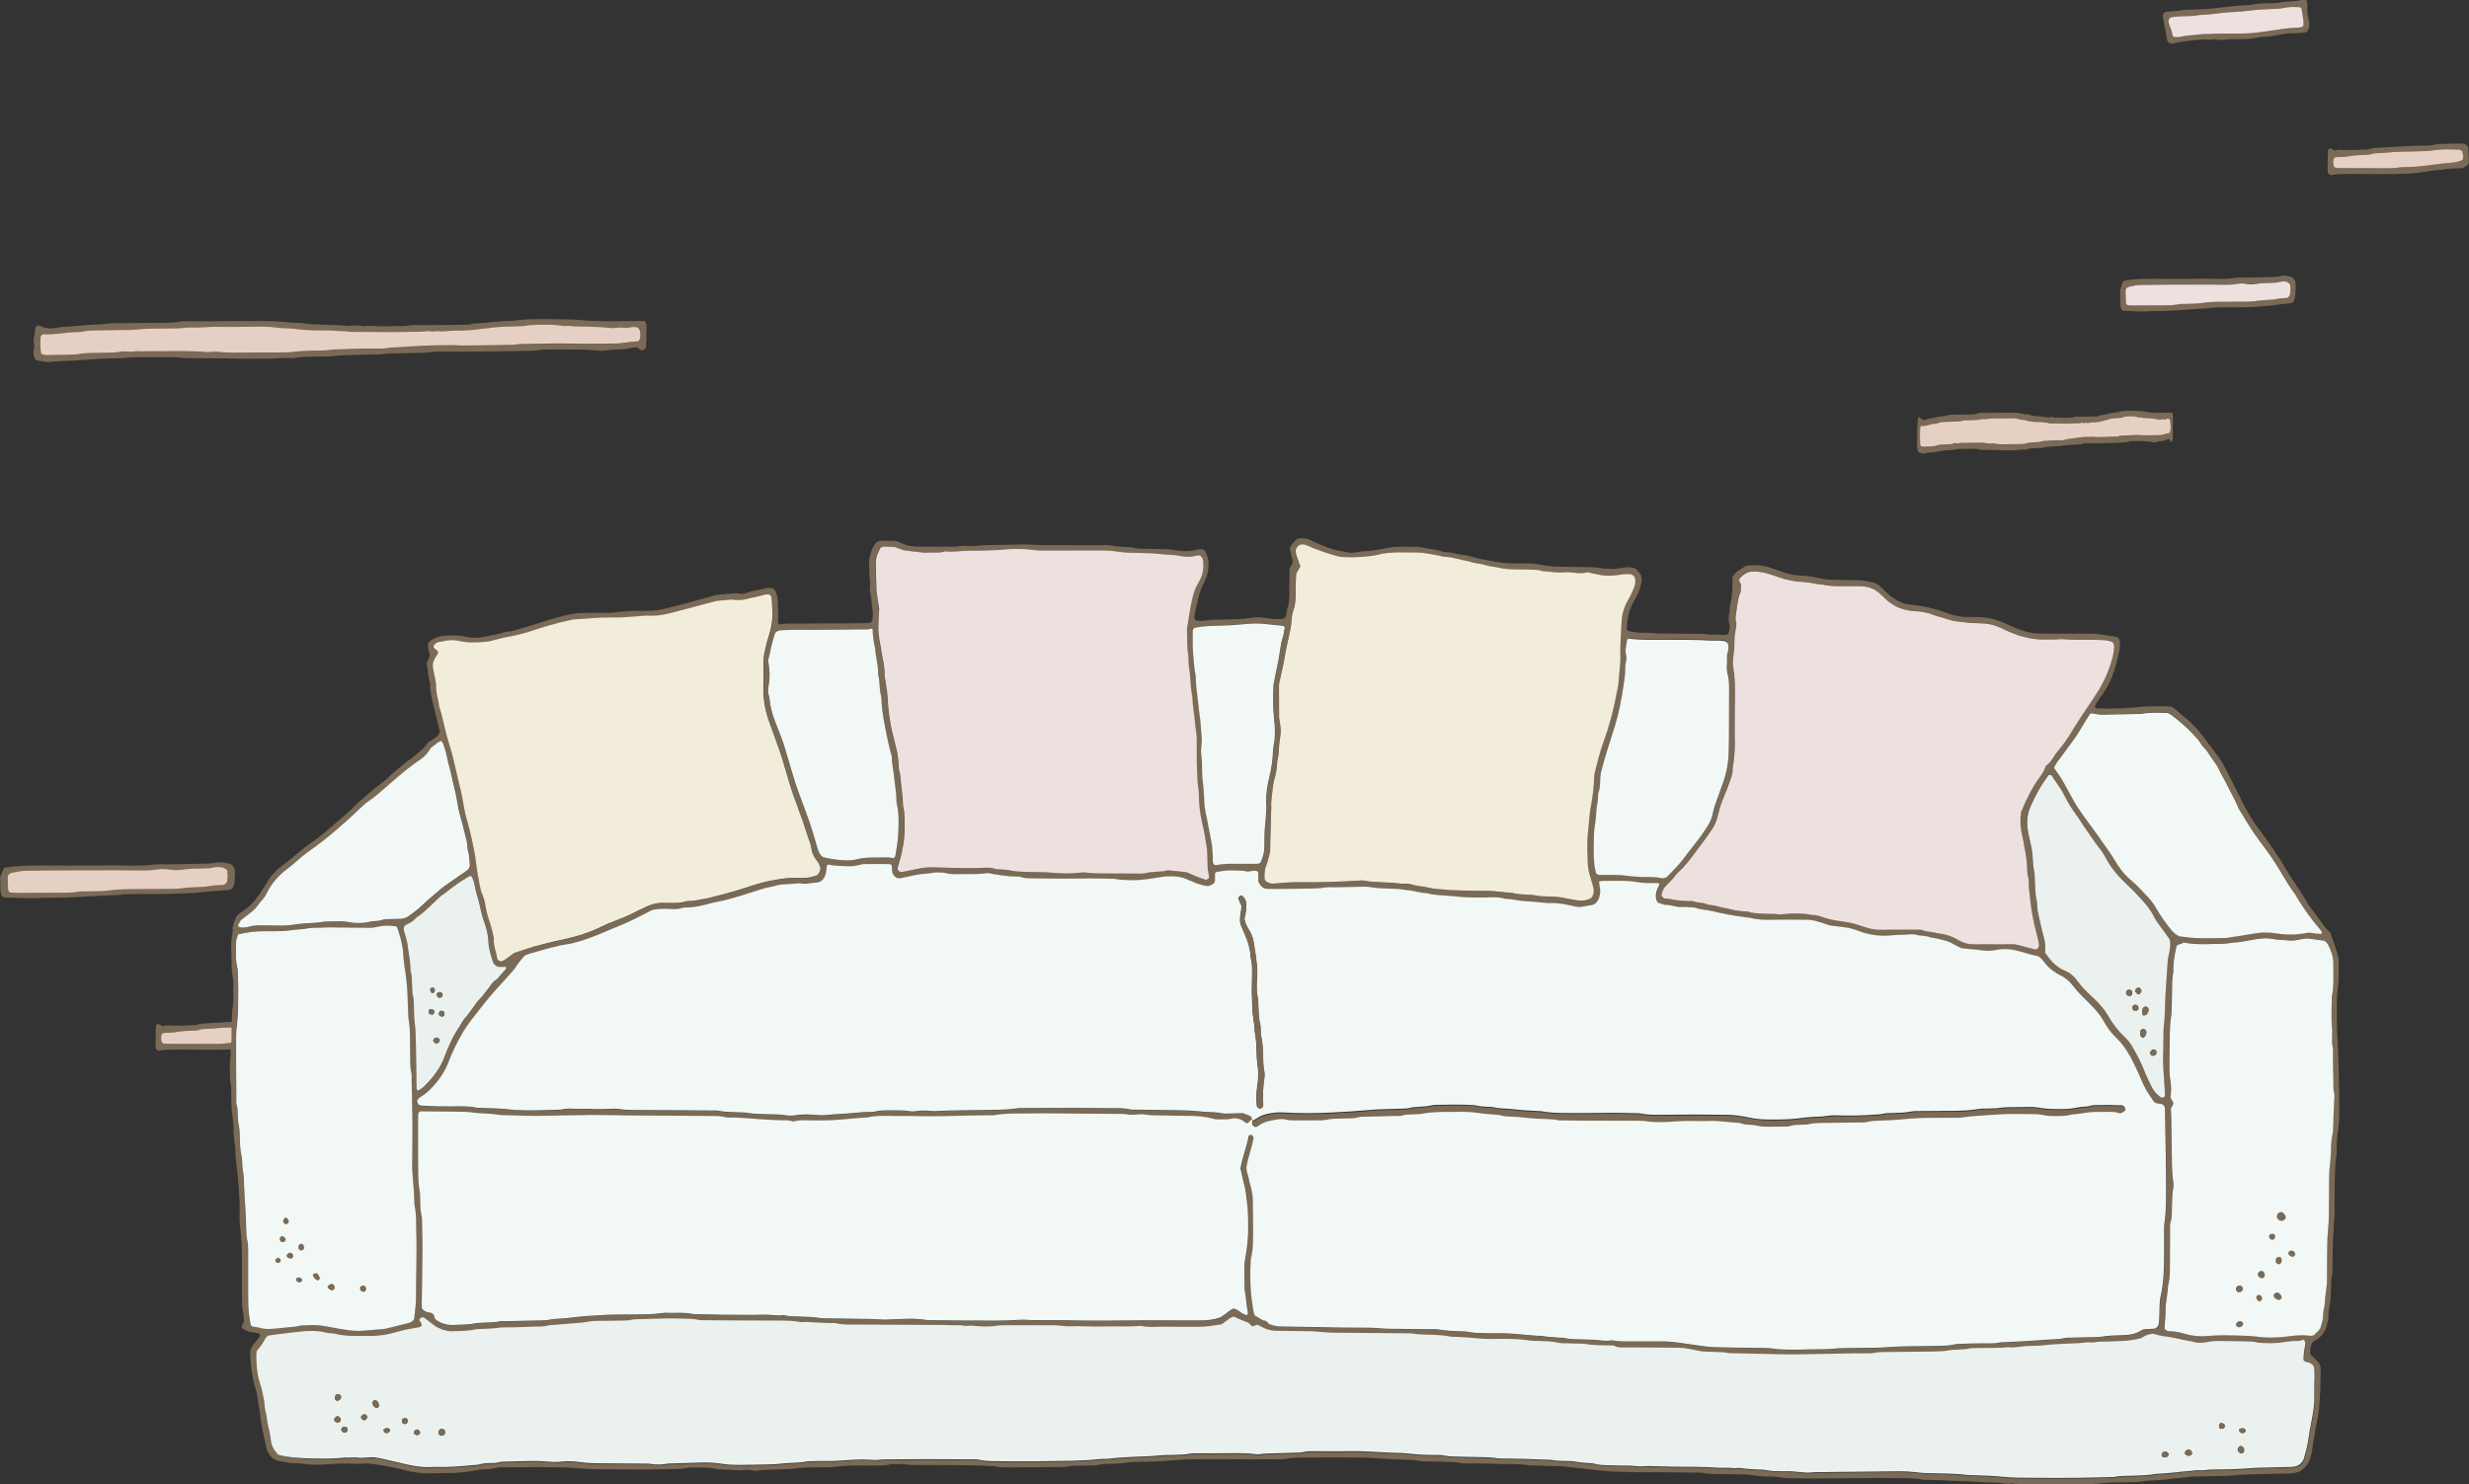 <svg xmlns="http://www.w3.org/2000/svg" width="1861.7" height="1119.5" style="overflow:visible;enable-background:new 0 0 1861.7 1119.5" xml:space="preserve">
    <rect width="100%" height="100%" fill="#333333" stroke="none"/>
    <style>
        .st0{fill:#7a6a56}.st1{fill:#ece1de}.st2{fill:#e6d0c3}.st3{fill:#f1f8f6}.st4{fill:#eaf1ef}.st5{fill:#f2edda}
    </style>
    <path class="st0" d="M1599.8 233.8c-1.9-4.8-.6-9.8-1.3-14.6.2-.8.5-1.4.7-2.1.3-.9.6-1.8.8-2.7.2-.7.4-1.3.5-1.8.6-.4.9-.8 1.3-.8 1.8-.4 3.7-.7 5.5-.9 3-.3 6.1-.6 9.1-.6 13.4-.2 26.8.3 40.2-.1 4.7-.2 9.4 0 14.1.1 4.9.1 9.9.1 14.8-.7 2.1-.4 4.2-.2 6.3-.2 7.3-.2 14.6-.3 21.9-.5 1.9-.1 3.8-.1 5.6-.6 3.1-.9 6-.3 8.9.8l.6.3c1 .8 1.3 1.9 2 3.1.4 3.6.1 7.3-.2 11.1-.1 1.4-.8 2.7-1.1 3.7-.9 1-1.7 1.4-2.7 1.5-6.3.4-12.6 1.5-18.9 2.1-7.7.7-15.5.9-23.2.9h-4.9c-4.9 0-9.9-.2-14.8.7-13.4.6-26.7 2.3-40.1 2.1-.9 0-1.9 0-2.8.1-6.8.6-13.6-.1-20.4-.3-.5.1-1.2-.3-1.9-.6zm127-19.2c-1.6-2.2-3.9-2.6-6.3-2.3-1.4.1-2.7.8-4.1.8-3.1.2-6.1.2-9.2.3-3.1.1-6 .9-9.1 1-2.9.1-5.6-.9-8.4-.7-3 .2-6 1-9.1.9-2.8-.1-5.6 0-8.5 0-1.2 0-2.4-.1-3.5-.1-12 0-24 0-36 .1-6.1 0-12.2.2-18.4.2-3.1 0-6.1.7-9 1.5-1 .3-2.2 1.5-2.2 2.5 0 3.1 0 6.1.2 9.2 0 .6.6 1.2 1 2 1.4.1 2.8.3 4.2.3 7.1 0 14.1-.1 21.2-.1 4.5 0 8.9.1 13.4-.8 1.8-.4 3.8-.2 5.6-.3 3.8-.2 7.6 0 11.3-.6 5.9-1 11.7-.9 17.6-1 4.9 0 9.9 0 14.8-.1 3.1 0 6.2.1 9.2-.5 3.5-.7 7-.7 10.5-.9 1.2-.1 2.4 0 3.5-.3 3-.7 6-1 9.1-1.1 1 0 2.1-1.3 2.3-2.4.2-2.5.2-5.1-.1-7.6zm-89.5-181.5c-1.8-.5-2.5-1.4-3.3-2.8-.4-2.7-.6-5.7-1.5-8.7-.8-2.7-.7-5.6-1.5-8.3-.4-1.1-.2-2.3.5-3.4.7-.6 1.4-1.2 2.5-1.1 2.8.2 5.6-.7 8.4-.6 4.6-1.1 9.3-1 14-1.1 8.7-.1 17.3-1.3 26-2.3 1.4-.2 2.8-.4 4.2-.5 5.2-.2 10.3-.4 15.4-1.4 2.5-.5 5.2-.3 7.7-.4 3.8-.1 7.5 0 11.2-.9 1.4-.3 2.8-.3 4.2-.4 3.8-.2 7.5-.4 11.2-1.4.4-.1.9 0 1.4-.1.8 0 1.9.9 2 1.7.1 1.2.2 2.3.1 3.5-.1 2.8-.1 5.6.7 8.4.6 1.8.6 3.7.8 5.6.1 1.4-.3 2.8-1.1 4-.5.8-1.2 1.5-2.2 1.6-2.8.3-5.6.7-8.4.6-5-.2-9.8.9-14.7 1.8-2.3.4-4.6.8-7 .9-2.4 0-4.7.3-7 .8-4.2.9-8.4.8-12.7.9-4 .1-8-.1-12 .6-1.1.2-2.4.1-3.5-.1-2.1-.4-4.2-.7-6.3 0-.4.1-1 .3-1.4.1-3.3-.9-6.5.1-9.8.1-5.8.6-11.8 1.4-17.9 2.9zm96.9-27.7c-3.7-.1-7.5-.5-11.1.4-3.5.8-7 .9-10.5 1-5.2.2-10.3.4-15.4 1.1-6 .8-12.2 1.1-18.3 1.5-6.8.5-13.5 1.8-20.4 1.9-.5 0-.9.1-1.4.2-3.5.6-7 .8-10.5.7-2.8-.1-5.6.2-8.4.6-2.5.3-3.6 2.1-2.9 4.6.4 1.4.8 2.7 1.4 4 .8 1.7 1.2 3.5 1.5 5.4.1.4.6.7.9 1.1 2.3.3 4.6-.1 6.9-.5 1.4-.3 2.8-.5 4.2-.6 3-.3 6.1-.5 9.1-.9s6.1.2 9.1-.4c1.1-.2 2.3-.1 3.5-.1 6.1-.1 12.2-.2 18.3-.1 7.3.1 14.5-1.1 21.7-2.1 6.8-1 13.5-2.2 20.3-2.3 1.2 0 2.3-.3 3.5-.5.4-.1 1.3-1.2 1.3-1.6 0-.9.1-1.9-.1-2.8-.5-3.2-1-6.5-1.5-9.7-.4-.2-.8-.5-1.2-.9zm122.3 121.5c-.8 0-2-.1-3.2 0-3.7.3-7.5 0-11.2 1-6.4.2-12.6 1.7-18.9 2.4-7 .8-14.1 1-21.1 1-10.6.1-21.2-.1-31.8-.1-2.6 0-5.2.1-7.8.2-1.6.1-3.2.5-4.9.7-.8-.3-1.8-.6-2.2-1.7-.1-.4-.3-.8-.3-1.3.1-5.4.1-10.8.2-16.2.6-.4 1.2-.8 1.6-1.1 1.5.2 2.2 1.2 3.2 1.8 1.8-.4 3.6-.8 5.5-.6 6.4.5 12.7-.2 19-.3.7 0 1.4 0 2.1-.3 3.2-1.1 6.5-1 9.8-1.2 10.8-.5 21.6-1.4 32.4-1.4 2.6 0 5.2-.1 7.7-.9.9-.3 1.9-.3 2.8-.3 5.2-.2 10.3-.3 15.5-.4 1.2 0 2.3.2 3.5.4 1.3.2 2.7 1.7 2.7 2.9.2 3.3.4 6.6.5 9.9.1 2.1-.9 3.6-2.9 4.3-.5.4-1.2.7-2.2 1.2zm-95.4-.3c1.2.1 2.6.2 4 .2 11.5.1 23 .1 34.6.1 2.6 0 5.2 0 7.7-.4 3.3-.5 6.5-.5 9.8-.6 3.3-.1 6.6-.3 9.8-.7 7-.9 13.9-2.1 21-2.4 3-.2 6-.7 8.7-2.2.9-1.8.4-3.7.1-5.5-.2-1-1.5-2.1-2.5-2.2-6.6-.2-13.2-.6-19.7.5-1.8.3-3.7.5-5.6.5-6.3.2-12.7.4-19 .5-6.4 0-12.6 1.1-19 1.2-.5 0-1 0-1.4.2-2.9 1.1-6 .9-9.1 1.1-2.8.2-5.7.2-8.4.7-3.5.7-7 .8-10.5.9-.4 0-.9.3-1.4.4-1.5 1.5-1 3.4-.9 5.3.1 1 .7 1.8 1.8 2.4z"/>
    <path class="st1" d="M1726.8 214.6c.3 2.6.4 5.1-.1 7.7-.2 1-1.4 2.3-2.3 2.4-3.1.1-6.1.4-9.1 1.1-1.1.3-2.3.2-3.5.3-3.5.2-7 .3-10.5.9-3 .6-6.1.4-9.2.5-4.9.1-9.9 0-14.8.1-5.9 0-11.7 0-17.6 1-3.7.6-7.5.4-11.3.6-1.9.1-3.8-.1-5.6.3-4.4.9-8.9.7-13.4.8-7.1 0-14.1.1-21.2.1-1.4 0-2.8-.2-4.2-.3-.4-.8-1-1.4-1-2-.1-3-.2-6.1-.2-9.2 0-1 1.2-2.2 2.2-2.5 3-.8 5.9-1.5 9-1.5 6.1 0 12.2-.2 18.4-.2 12-.1 24-.1 36-.1 1.2 0 2.4.1 3.5.1h8.5c3.1.1 6.1-.7 9.1-.9 2.8-.2 5.6.8 8.4.7 3.1-.1 6-.9 9.1-1 3.1-.1 6.1-.1 9.2-.3 1.4-.1 2.7-.7 4.1-.8 2.6-.4 4.8-.1 6.5 2.2zm7.4-209.2c.5.4.8.6 1.2.9.5 3.2 1.1 6.5 1.5 9.7.1.9.1 1.9.1 2.8 0 .4-.9 1.5-1.3 1.6-1.2.2-2.3.5-3.5.5-6.8.1-13.5 1.3-20.3 2.3-7.2 1-14.4 2.2-21.7 2.1-6.1-.1-12.2.1-18.3.1-1.2 0-2.4-.1-3.5.1-3 .6-6.1-.1-9.1.4-3 .4-6.1.6-9.1.9-1.4.1-2.8.3-4.2.6-2.3.5-4.6.8-6.9.5-.4-.4-.9-.8-.9-1.1-.3-1.9-.7-3.7-1.5-5.4-.6-1.3-1-2.6-1.4-4-.7-2.5.4-4.3 2.9-4.6 2.8-.3 5.6-.6 8.4-.6 3.5.1 7-.1 10.5-.7.5-.1.9-.2 1.4-.2 6.8-.1 13.6-1.4 20.4-1.9 6.1-.4 12.2-.7 18.3-1.5 5.2-.7 10.3-.9 15.4-1.1 3.5-.1 7-.2 10.5-1 3.6-.8 7.4-.5 11.1-.4z"/>
    <path class="st2" d="M1761.1 126.6c-1.1-.6-1.6-1.4-1.7-2.4-.1-1.8-.6-3.7.9-5.3.5-.2.9-.4 1.4-.4 3.5 0 7-.2 10.5-.9 2.8-.5 5.6-.5 8.4-.7 3-.2 6.1 0 9.1-1.1.4-.2.9-.2 1.4-.2 6.3-.1 12.6-1.1 19-1.2 6.3 0 12.7-.3 19-.5 1.9-.1 3.8-.2 5.6-.5 6.5-1.1 13.1-.7 19.7-.5 1 0 2.4 1.2 2.5 2.2.3 1.8.8 3.7-.1 5.5-2.7 1.4-5.7 2-8.7 2.2-7 .4-14 1.6-21 2.4-3.3.4-6.6.6-9.8.7-3.3.1-6.6.1-9.8.6-2.5.4-5.2.4-7.7.4-11.5 0-23-.1-34.6-.1-1.6 0-3-.1-4.1-.2z"/>
    <path class="st0" d="M1.7 676.3c-2.5-4.8-.8-9.8-1.7-14.6.3-.8.6-1.4.9-2.1.4-.9.7-1.8 1.1-2.7.3-.7.5-1.3.7-1.8.7-.4 1.2-.8 1.8-.8 2.5-.4 4.9-.7 7.4-.9 4.1-.3 8.1-.6 12.2-.6 17.9-.2 35.8.3 53.7-.1 6.3-.2 12.6 0 18.9.1 6.6.1 13.2.1 19.7-.7 2.8-.4 5.6-.2 8.5-.2 9.7-.2 19.5-.3 29.2-.5 2.5-.1 5.1-.1 7.5-.6 4.2-.9 8.1-.3 11.9.8.3.1.5.2.8.3 1.3.8 1.7 1.9 2.6 3.1.6 3.6.1 7.3-.2 11.1-.1 1.4-1 2.7-1.4 3.7-1.2 1-2.3 1.4-3.6 1.5-8.5.4-16.8 1.5-25.2 2.1-10.3.7-20.7.9-31 .9h-6.6c-6.6 0-13.2-.2-19.7.7-17.9.6-35.7 2.3-53.6 2.1-1.3 0-2.5 0-3.8.1-9.1.6-18.2-.1-27.3-.3-.9.1-1.8-.3-2.8-.6zM171.5 657c-2.2-2.2-5.2-2.6-8.5-2.3-1.9.1-3.7.8-5.5.8-4.1.2-8.2.2-12.3.3-4.1.1-8 .9-12.2 1-3.8.1-7.5-.9-11.2-.7-4.1.2-8.1 1-12.2.9-3.8-.1-7.5 0-11.3 0-1.6 0-3.1-.1-4.7-.1-16 0-32.1 0-48.1.1-8.2 0-16.4.2-24.5.2-4.1 0-8.1.7-12.1 1.5-1.4.3-2.9 1.5-2.9 2.5 0 3.1 0 6.1.2 9.2 0 .6.8 1.2 1.3 2 1.9.1 3.7.3 5.6.3 9.4 0 18.9-.1 28.3-.1 6 0 11.9.1 17.9-.8 2.4-.4 5-.2 7.5-.3 5-.2 10.1 0 15.1-.6 7.8-1 15.6-.9 23.5-1 6.6 0 13.2 0 19.8-.1 4.1 0 8.3.1 12.2-.5 4.7-.7 9.4-.7 14.1-.9 1.6-.1 3.2 0 4.7-.3 4-.7 8-1 12.1-1.1 1.3 0 2.9-1.3 3.1-2.4.5-2.4.5-5 .1-7.6zm47.2 130.3c-.8 0-2-.1-3.2 0-3.7.3-7.5 0-11.2 1-6.4.2-12.6 1.7-18.9 2.4-7 .8-14.1 1-21.1 1-10.6.1-21.2-.1-31.8-.1-2.6 0-5.2.1-7.8.2-1.6.1-3.2.5-4.9.7-.8-.3-1.8-.6-2.2-1.7-.1-.4-.3-.8-.3-1.3.1-5.4.1-10.8.2-16.2.6-.4 1.2-.8 1.6-1.1 1.5.2 2.2 1.2 3.2 1.8 1.8-.4 3.6-.8 5.5-.6 6.4.5 12.7-.2 19-.3.7 0 1.4 0 2.1-.3 3.2-1.1 6.5-1 9.8-1.2 10.8-.5 21.6-1.4 32.4-1.4 2.6 0 5.2-.1 7.7-.9.9-.3 1.9-.3 2.8-.3 5.2-.2 10.3-.3 15.5-.4 1.2 0 2.3.2 3.5.4 1.3.2 2.7 1.7 2.7 2.9.2 3.3.4 6.6.5 9.9.1 2.1-.9 3.6-2.9 4.3-.5.5-1.2.8-2.2 1.2zm-95.4-.2c1.2.1 2.6.2 4 .2 11.5.1 23 .1 34.6.1 2.6 0 5.2 0 7.7-.4 3.3-.5 6.5-.5 9.8-.6 3.3-.1 6.6-.3 9.8-.7 7-.9 13.9-2.1 21-2.4 3-.2 6-.7 8.7-2.2.9-1.8.4-3.7.1-5.5-.2-1-1.5-2.1-2.5-2.2-6.6-.2-13.2-.6-19.7.5-1.8.3-3.7.5-5.6.5-6.3.2-12.7.4-19 .5-6.4 0-12.6 1.1-19 1.2-.5 0-1 0-1.4.2-2.9 1.1-6 .9-9.1 1.1-2.8.2-5.7.2-8.4.7-3.5.7-7 .8-10.5.9-.4 0-.9.3-1.4.4-1.5 1.5-1 3.4-.9 5.3.1 1 .7 1.7 1.8 2.4z"/>
    <path class="st2" d="M123.3 787.1c-1.1-.6-1.6-1.4-1.7-2.4-.1-1.8-.6-3.7.9-5.3.5-.2.9-.4 1.4-.4 3.5 0 7-.2 10.5-.9 2.8-.5 5.6-.5 8.4-.7 3-.2 6.1 0 9.1-1.1.4-.2.9-.2 1.4-.2 6.3-.1 12.6-1.1 19-1.2 6.3 0 12.7-.3 19-.5 1.9-.1 3.8-.2 5.6-.5 6.5-1.1 13.1-.7 19.7-.5 1 0 2.4 1.2 2.5 2.2.3 1.8.8 3.7-.1 5.5-2.7 1.4-5.7 2-8.7 2.2-7 .4-14 1.6-21 2.4-3.3.4-6.6.6-9.8.7-3.3.1-6.6.1-9.8.6-2.5.4-5.2.4-7.7.4-11.5 0-23-.1-34.6-.1-1.6 0-3-.2-4.1-.2zm48.1-130.6c.4 2.8.5 5.6-.1 8.3-.2 1.1-1.8 2.5-3.1 2.6-4.1.1-8.1.4-12.1 1.2-1.5.3-3.1.2-4.7.3-4.7.3-9.4.3-14.1 1-4 .6-8.1.5-12.2.5-6.6.1-13.2 0-19.8.1-7.9.1-15.7 0-23.5 1.1-4.9.7-10 .5-15.1.6-2.5.1-5.1-.1-7.5.3-5.9 1-11.9.8-17.9.8-9.4 0-18.9.1-28.3.1-1.9 0-3.7-.2-5.6-.3-.5-.8-1.3-1.5-1.3-2.2-.2-3.3-.2-6.6-.2-9.9 0-1 1.5-2.4 2.9-2.7 4-.8 7.9-1.6 12.1-1.6 8.2 0 16.4-.2 24.5-.2 16-.1 32.1-.1 48.1-.1 1.6 0 3.1.1 4.7.1h11.3c4.1.1 8.1-.8 12.2-1 3.8-.2 7.4.8 11.2.8 4.1-.1 8.1-1 12.2-1.1 4.1-.1 8.2-.1 12.3-.3 1.9-.1 3.7-.8 5.5-.9 3.2-.2 6.3.1 8.5 2.5z"/>
    <path class="st0" d="M480.5 262c-2 .2-3.6.2-5.2.6-2.5.6-5.1.8-7.7.9-3.8.2-7.5.2-11.3.9-1.6.3-3.3.3-4.9.1-11.5-1.2-23-.9-34.6-.9h-4.2c-2.4 0-4.7 0-7 .6-1.1.3-2.3.3-3.5.3-5.9.2-11.8.3-17.7.4l-28.3.3h-28.3c-6.5 1.2-13.1.9-19.7 1.1-5.4.2-10.8.3-16.2.4-.9 0-1.9.3-2.8.3-1.9.2-3.8.5-5.6.4-7.3-.2-14.6.4-21.9.5-3.3 0-6.6.2-9.9.7-1.8.3-3.8.3-5.6.3-3.5.1-7.1.1-10.6.1-4.5.1-8.9.2-13.4 1-.7.1-1.4.2-2.1.2-5.4-.6-10.8.2-16.2.3-9.4.1-18.8.2-28.3-.1-7.3-.2-14.6-.1-21.9-.2-6.4 0-12.7.2-19-.6-3.5-.4-7.1-.2-10.6-.2-8.5 0-17 .1-25.4.1-8.2 1.2-16.5.7-24.7 1.2-7.8.5-15.5 1.2-23.3 1.5-3.8.1-7.5.2-11.3.6-4.3.6-4.3.4-11.9-1.1-1.6-1.3-1.8-3.2-2.1-5-.1-.7-.1-1.4 0-2.1.2-1.4.8-2.7.5-4.2-.2-1.2-.4-2.3-.5-3 .5-3.7.9-7 1.4-10.3.3-.3.5-.7.9-1 .4-.3.8-.4 1.3-.6.2 0 .5-.1.7 0 4.4 2.3 9 2.6 13.7 1.6 1.2-.2 2.3-.4 3.5-.5 7.8-.2 15.4-1.5 23.2-1.7 4-.1 8-.3 12-.9 3.5-.5 7.1-.3 10.6-.3l33.2-.3c3.1 0 6.1-.1 9.1-.8 1.4-.3 2.8-.3 4.2-.3 13-.1 25.9-.1 38.9-.1 5.2 0 10.4-.2 15.5-.1 5.9 0 11.8 0 17.7.5 5.9.5 11.7.9 17.6 1.1 4.4 1.1 8.9.8 13.3 1.1 4.2.2 8.5.3 12.7.5 2.1.1 4.2.3 6.3.4.7 0 1.4.2 2.1.1 3.8-.7 7.5-.4 11.2.2.2 0 .5.1.7 0 3.3-.6 6.5-.1 9.8 0 3.3.1 6.6 0 9.9 0 3.3 0 6.6 0 9.9-.1.9 0 1.9-.1 2.8-.3 3-.7 6.1-.4 9.2-.4 10.1-.1 20.3-.1 30.4-.2 3 0 6.1.1 9.1-.8.9-.3 1.9-.3 2.8-.3 8.9-.3 17.8-2 26.8-1.9.5 0 .9 0 1.4-.1 11.5-1.7 23-1.2 34.6-1.1 4.2 0 8.5.1 12.7.3 3.3.2 6.6.6 9.8.8 12.7.7 25.4.3 38.2.2h3.5c.5.7 1 1.1 1.2 1.7.2.6.3 1.4.3 2.1 0 4.7-.1 9.4-.2 14.1 0 .9-.3 1.8-.7 2.7-.5 1.3-2.5 1.9-3.5 1.2-.7-.4-1.4-1-2.6-1.9zm-449.6 4.5c.8.6 1.2 1 1.6 1.1.9.2 1.9.4 2.8.4 8.7-.3 17.4.5 26.1-1.1 2.3-.4 4.7-.4 7-.5 3.8-.1 7.5-.1 11.3-.2 3.8-.1 7.5 0 11.3-.8 1.1-.3 2.4-.3 3.5-.2 2.6.3 5.1.5 7.7-.1 1.1-.2 2.3 0 3.5 0 5.4 0 10.8-.1 16.3-.1 11.3 0 22.6-.4 33.9.7.9.1 1.9 0 2.8-.1 1.9-.1 3.8-.3 5.6-.1 7 .8 14.1.5 21.2.6 10.1 0 20.3-.1 30.4-.2.9 0 1.9.1 2.8-.1 6.1-.9 12.2-1 18.3-1.2 4.7-.2 9.4 0 14.1-.8 1.4-.2 2.8-.2 4.2-.2 4.9-.1 9.9 0 14.8-.4 4.9-.3 9.9 0 14.8-.1 2.1 0 4.3.1 6.3-.3 4-.7 8-.6 12-.9 3.5-.2 7-.6 10.6-.7 4.7-.1 9.4-.7 14.1-.6 6.8 0 13.7-.3 20.5.1 1.6.1 3.3.1 4.9 0 10.4-.1 20.7-.2 31.1-.4 1.4 0 2.9.1 4.2-.2 2.6-.6 5.1-.5 7.7-.5 2.8 0 5.6-.2 8.5-.2 7.8-.1 15.5-.3 23.3-.2 12 .3 24 .1 36 0 2.3 0 4.7-.1 7-.6 2.1-.4 4.2-.6 6.3-.7 1.4-.1 2.8-.3 4.2-.4.4-.7.9-1.3 1.1-1.9.5-1.8.4-3.7 0-5.6-.3-1.1-.7-2.3-1.9-2.9-1.8-.7-3.7-.5-5.5-.1-1.6.3-3.3.6-4.9.3-1.9-.3-3.7-.1-5.6.1-2.1.2-4.3.2-6.3-.1-4-.5-8-.6-12-.7l-10.6-.3c-3.5 0-7-.9-10.5-.3-.4.1-.9-.1-1.4-.2-8-1.1-16-.7-24-.5-.7 0-1.4 0-2.1.2-2.8.7-5.6.6-8.4.7-7 .3-14.1.2-21.1 1.4-1.2.2-2.3.2-3.5.3-1.4.1-2.8.3-4.2.5-2.1.2-4.2.5-6.3.7-4 .2-8 .4-12 .4-4-.1-8 .8-12 .3-.7-.1-1.4 0-2.1.2-1.4.4-2.8.2-4.2-.1-.9-.2-1.9-.2-2.8 0-1.9.4-3.7.4-5.6.4-14.1.4-28.3.3-42.4.1-4.5-.1-9 .3-13.4-.6-4 .2-7.9-.5-11.9-.5-8.9 0-17.9-.1-26.8-1.3-1.6-.2-3.3-.3-4.9-.3-2.8 0-5.6-.2-8.4-.6-3.2-.5-6.6-.5-9.9-.6-4.9-.1-9.9.1-14.8.1-7.1 0-14.1.1-21.2 0-5.9-.1-11.7.7-17.6.5-3.3-.1-6.6.5-9.9.6-6.6.2-13.2.2-19.8.3-2.6 0-5.2 0-7.8.3-5.9.8-11.7.7-17.6.7-4.2 0-8.5 0-12.7.2-4.9.1-9.9-.1-14.8 1.1-.7.2-1.4.2-2.1.2-5.4.1-10.8.6-16.2 1.3-2.1.3-4.2.3-6.3.4H33c-1.2 0-2.2 1-2.3 2.2-.4 3.9-.3 7.9.2 12.1z"/>
    <path class="st2" d="M30.9 266.5c-.5-4.2-.6-8.2-.3-12.2.1-1.2 1.2-2.2 2.3-2.2 1.4 0 2.8.1 4.2 0 2.1-.1 4.2-.1 6.3-.4 5.4-.7 10.8-1.2 16.2-1.3.7 0 1.4 0 2.1-.2 4.9-1.2 9.8-.9 14.8-1.1 4.2-.1 8.5-.1 12.7-.2 5.9 0 11.8.1 17.6-.7 2.6-.3 5.2-.3 7.8-.3 6.6-.1 13.2-.1 19.8-.3 3.3-.1 6.6-.7 9.9-.6 5.9.2 11.7-.5 17.6-.5 7.1.1 14.1.1 21.2 0 4.9 0 9.9-.2 14.8-.1 3.3 0 6.6.1 9.9.6 2.8.4 5.6.6 8.4.6 1.6 0 3.3.1 4.9.3 8.9 1.3 17.8 1.3 26.8 1.3 4 0 7.9.7 11.9.5 4.4.9 8.9.5 13.4.6 14.1.2 28.3.2 42.4-.1 1.9-.1 3.7 0 5.6-.4.9-.2 1.9-.2 2.8 0 1.4.3 2.8.4 4.2.1.7-.2 1.4-.3 2.1-.2 4 .6 8-.3 12-.3 4 .1 8-.2 12-.4 2.1-.1 4.2-.4 6.3-.7 1.4-.2 2.8-.3 4.2-.5 1.2-.1 2.4-.1 3.5-.3 7-1.2 14.1-1.1 21.1-1.4 2.8-.1 5.7 0 8.4-.7.7-.2 1.4-.2 2.1-.2 8-.3 16-.7 24 .5.5.1 1 .2 1.4.2 3.5-.5 7 .3 10.5.3s7.1.2 10.6.3c4 .1 8 .2 12 .7 2.1.3 4.2.3 6.3.1 1.9-.2 3.7-.4 5.6-.1 1.6.3 3.3 0 4.9-.3 1.8-.4 3.7-.5 5.5.1 1.2.7 1.6 1.8 1.9 2.9.4 1.8.5 3.7 0 5.6-.2.6-.7 1.2-1.1 1.9-1.4.1-2.8.3-4.2.4-2.1.2-4.2.3-6.3.7-2.3.4-4.7.6-7 .6-12 .1-24 .3-36 0-7.8-.2-15.5.1-23.3.2-2.8 0-5.6.2-8.5.2-2.6 0-5.2-.1-7.7.5-1.3.3-2.8.2-4.2.2-10.4.1-20.7.3-31.1.4h-4.9c-6.8-.4-13.7-.1-20.5-.1-4.7 0-9.4.5-14.1.6-3.5.1-7 .5-10.6.7-4 .2-8 .2-12 .9-2.1.4-4.2.2-6.3.3-4.9.1-9.9-.2-14.8.1-4.9.3-9.9.2-14.8.4-1.4 0-2.9 0-4.2.2-4.7.8-9.4.6-14.1.8-6.1.2-12.2.3-18.3 1.2-.9.1-1.9.1-2.8.1-10.1.1-20.3.2-30.4.2-7.1 0-14.1.2-21.2-.6-1.8-.2-3.7.1-5.6.1-.9 0-1.9.2-2.8.1-11.3-1.1-22.6-.7-33.9-.7-5.4 0-10.8 0-16.3.1-1.2 0-2.4-.2-3.5 0-2.6.6-5.1.3-7.7.1-1.2-.1-2.4-.1-3.5.2-3.7.8-7.5.7-11.3.8-3.8.1-7.5.1-11.3.2-2.4.1-4.7.1-7 .5-8.7 1.5-17.4.7-26.1 1.1-.9 0-1.9-.2-2.8-.4-.3 0-.7-.4-1.5-1z"/>
    <path class="st0" d="M1635.7 331.1c-.8.2-1.5.2-2.2.6-1.1.6-2.1.8-3.2.9-1.6.2-3.1.2-4.7.9-.7.3-1.4.3-2.1.1-4.8-1.2-9.6-.9-14.4-.9h-1.8c-1 0-2 0-2.9.6-.5.3-1 .3-1.5.3-2.5.2-4.9.3-7.4.4l-11.8.3h-11.9c-2.7 1.2-5.5.9-8.2 1.1-2.3.2-4.5.3-6.8.4-.4 0-.8.3-1.2.3-.8.2-1.6.5-2.3.4-3.1-.2-6.1.4-9.1.5-1.4 0-2.7.2-4.1.7-.8.3-1.6.3-2.4.3-1.5.1-3 .1-4.4.1-1.9.1-3.7.2-5.6 1-.3.1-.6.2-.9.2-2.3-.6-4.5.2-6.8.3-3.9.1-7.9.2-11.8-.1-3-.2-6.1-.1-9.1-.2-2.7 0-5.3.2-8-.6-1.5-.4-2.9-.2-4.4-.2-3.5 0-7.1.1-10.6.1-3.4 1.2-6.9.7-10.3 1.2-3.2.5-6.5 1.2-9.7 1.5-1.6.1-3.1.2-4.7.6-1.8.6-1.8.4-5-1.1-.7-1.3-.8-3.2-.9-5v-2.1c.1-1.4.3-2.7.2-4.2-.1-1.2-.2-2.3-.2-3 .2-3.7.4-7 .6-10.3.1-.3.2-.7.4-1 .2-.3.3-.4.5-.6.1 0 .2-.1.3 0 1.8 2.3 3.7 2.6 5.7 1.6.5-.2 1-.4 1.5-.5 3.2-.2 6.5-1.5 9.7-1.7 1.7-.1 3.3-.3 5-.9 1.5-.5 2.9-.3 4.4-.3 4.6-.1 9.2-.2 13.9-.3 1.3 0 2.6-.1 3.8-.8.6-.3 1.2-.3 1.8-.3 5.4-.1 10.8-.1 16.2-.1 2.2 0 4.3-.2 6.5-.1 2.5 0 4.9 0 7.4.5 2.4.5 4.9.9 7.3 1.1 1.8 1.1 3.7.8 5.6 1.1 1.8.2 3.5.3 5.3.5.9.1 1.8.3 2.6.4.3 0 .6.2.9.1 1.6-.7 3.1-.4 4.7.2.1 0 .2.1.3 0 1.4-.6 2.7-.1 4.1 0 1.4.1 2.8 0 4.1 0 1.4 0 2.8 0 4.1-.1.4 0 .8-.1 1.2-.3 1.3-.7 2.5-.4 3.8-.4 4.2-.1 8.5-.1 12.7-.2 1.3 0 2.6.1 3.8-.8.4-.3.8-.3 1.2-.3 3.7-.3 7.4-2 11.2-1.9.2 0 .4 0 .6-.1 4.8-1.7 9.6-1.2 14.4-1.1 1.8 0 3.5.1 5.3.3 1.4.2 2.7.6 4.1.8 5.3.7 10.6.3 15.9.2h1.5c.2.7.4 1.1.5 1.7.1.6.1 1.4.1 2.1 0 4.7 0 9.4-.1 14.1 0 .9-.1 1.8-.3 2.7-.2 1.3-1 1.9-1.5 1.2-.1-.4-.4-1-.9-1.9zm-187.8 4.5c.3.6.5 1 .7 1.1.4.2.8.4 1.2.4 3.6-.3 7.3.5 10.9-1.1 1-.4 2-.4 2.9-.5 1.6-.1 3.1-.1 4.7-.2s3.1 0 4.7-.8c.5-.3 1-.3 1.5-.2 1.1.3 2.1.5 3.2-.1.5-.2 1 0 1.5 0 2.3 0 4.5-.1 6.8-.1 4.7 0 9.4-.4 14.1.7.4.1.8 0 1.2-.1.8-.1 1.6-.3 2.3-.1 2.9.8 5.9.5 8.8.6 4.2 0 8.5-.1 12.7-.2.4 0 .8.1 1.2-.1 2.5-.9 5.1-1 7.6-1.2 2-.2 3.9 0 5.9-.8.6-.2 1.2-.2 1.8-.2 2.1-.1 4.1 0 6.2-.4 2.1-.3 4.1 0 6.2-.1.9 0 1.8.1 2.6-.3 1.7-.7 3.3-.6 5-.9 1.5-.2 2.9-.6 4.4-.7 2-.1 3.9-.7 5.9-.6 2.9 0 5.7-.3 8.6.1.7.1 1.4.1 2.1 0 4.3-.1 8.7-.2 13-.4.6 0 1.2.1 1.8-.2 1.1-.6 2.1-.5 3.2-.5 1.2 0 2.4-.2 3.5-.2 3.2-.1 6.5-.3 9.7-.2 5 .3 10 .1 15 0 1 0 2-.1 2.9-.6.9-.4 1.8-.6 2.6-.7.6-.1 1.2-.3 1.7-.4.2-.7.4-1.3.5-1.9.2-1.8.2-3.7 0-5.6-.1-1.1-.3-2.3-.8-2.9-.7-.7-1.5-.5-2.3-.1-.7.3-1.4.6-2 .3-.8-.3-1.6-.1-2.3.1-.9.2-1.8.2-2.6-.1-1.7-.5-3.3-.6-5-.7-1.5-.1-2.9-.2-4.4-.3-1.5 0-2.9-.9-4.4-.3-.2.1-.4-.1-.6-.2-3.3-1.1-6.7-.7-10-.5-.3 0-.6 0-.9.2-1.2.7-2.3.6-3.5.7-2.9.3-5.9.2-8.8 1.4-.5.2-1 .2-1.5.3-.6.1-1.2.3-1.8.5-.9.2-1.8.5-2.6.7-1.7.2-3.3.4-5 .4-1.7-.1-3.3.8-5 .3-.3-.1-.6 0-.9.2-.6.4-1.2.2-1.7-.1-.4-.2-.8-.2-1.2 0-.8.4-1.6.4-2.3.4-5.9.4-11.8.3-17.7.1-1.9-.1-3.7.3-5.6-.6-1.7.2-3.3-.5-5-.5-3.7 0-7.5-.1-11.2-1.3-.7-.2-1.4-.3-2.1-.3-1.2 0-2.3-.2-3.5-.6-1.4-.5-2.7-.5-4.1-.6-2.1-.1-4.1.1-6.2.1-3 0-5.9.1-8.9 0-2.4-.1-4.9.7-7.3.5-1.4-.1-2.7.5-4.1.6-2.8.2-5.5.2-8.3.3-1.1 0-2.2 0-3.2.3-2.4.8-4.9.7-7.4.7-1.8 0-3.5 0-5.3.2-2.1.1-4.1-.1-6.2 1.1-.3.2-.6.2-.9.2-2.3.1-4.5.6-6.8 1.3-.9.3-1.8.3-2.6.4h-1.8c-.5 0-.9 1-1 2.2 0 3.9 0 7.9.2 12.1z"/>
    <path class="st2" d="M1447.9 335.6c-.2-4.2-.3-8.2-.1-12.2 0-1.2.5-2.2 1-2.2.6 0 1.2.1 1.8 0 .9-.1 1.8-.1 2.6-.4 2.2-.7 4.5-1.2 6.8-1.3.3 0 .6 0 .9-.2 2-1.2 4.1-.9 6.2-1.1 1.8-.1 3.5-.1 5.3-.2 2.5 0 4.9.1 7.4-.7 1.1-.3 2.2-.3 3.2-.3 2.8-.1 5.5-.1 8.3-.3 1.4-.1 2.7-.7 4.1-.6 2.5.2 4.9-.5 7.3-.5 3 .1 5.9.1 8.9 0 2.1 0 4.1-.2 6.2-.1 1.4 0 2.8.1 4.1.6 1.2.4 2.3.6 3.5.6.7 0 1.4.1 2.1.3 3.7 1.3 7.4 1.3 11.2 1.3 1.7 0 3.3.7 5 .5 1.8.9 3.7.5 5.6.6 5.9.2 11.8.2 17.7-.1.8-.1 1.6 0 2.3-.4.4-.2.8-.2 1.2 0 .6.3 1.2.4 1.7.1.3-.2.6-.3.9-.2 1.7.6 3.3-.3 5-.3 1.7.1 3.3-.2 5-.4.9-.1 1.8-.4 2.6-.7.6-.2 1.2-.3 1.8-.5.5-.1 1-.1 1.5-.3 2.9-1.2 5.9-1.1 8.8-1.4 1.2-.1 2.4 0 3.5-.7.3-.2.6-.2.9-.2 3.3-.3 6.7-.7 10 .5.2.1.4.2.6.2 1.5-.5 2.9.3 4.4.3 1.5 0 2.9.2 4.4.3 1.7.1 3.3.2 5 .7.9.3 1.8.3 2.6.1.8-.2 1.5-.4 2.3-.1.7.3 1.4 0 2-.3.8-.4 1.6-.5 2.3.1.5.7.7 1.8.8 2.9.2 1.8.2 3.7 0 5.6-.1.6-.3 1.2-.5 1.9-.6.1-1.2.3-1.7.4-.9.2-1.8.3-2.6.7-1 .4-2 .6-2.9.6-5 .1-10 .3-15 0-3.2-.2-6.5.1-9.7.2-1.2 0-2.4.2-3.5.2s-2.2-.1-3.2.5c-.6.3-1.2.2-1.8.2-4.3.1-8.7.3-13 .4h-2.1c-2.9-.4-5.7-.1-8.6-.1-2 0-3.9.5-5.9.6-1.5.1-2.9.5-4.4.7-1.7.2-3.3.2-5 .9-.9.4-1.8.2-2.6.3-2.1.1-4.1-.2-6.2.1-2.1.3-4.1.2-6.2.4-.6 0-1.2 0-1.8.2-1.9.8-3.9.6-5.9.8-2.6.2-5.1.3-7.6 1.2-.4.1-.8.1-1.2.1-4.2.1-8.5.2-12.7.2-2.9 0-5.9.2-8.8-.6-.8-.2-1.6.1-2.3.1-.4 0-.8.2-1.2.1-4.7-1.1-9.4-.7-14.1-.7-2.3 0-4.5 0-6.8.1-.5 0-1-.2-1.5 0-1.1.6-2.1.3-3.2.1-.5-.1-1-.1-1.5.2-1.6.8-3.1.7-4.7.8-1.6.1-3.1.1-4.7.2-1 .1-2 .1-2.9.5-3.6 1.5-7.3.7-10.9 1.1-.4 0-.8-.2-1.2-.4-.3 0-.4-.4-.8-1z"/>
    <path class="st0" d="M559.6 448.1c1.6-.5 3.2-.8 4.6-1.3 4.1-1.6 8.6-1.7 12.8-3.1 1-.3 2.1-.2 3.1-.3 2.4-.1 4.1.9 4.9 3 .7 1.9 1.3 3.9 1.4 6 .1 5.5.6 10.9.2 16.4-.1.7.5 1.4.8 2.2 5.2-1 10.4-.6 15.6-.7 14.3-.1 28.6-.1 42.9-.2 3.6 0 7.2-.3 10.6-.4 1.2-1.1 1.4-2.5 1.5-3.7.2-1.8.3-3.7 0-5.4-.9-4.6-.6-9.4-2-13.9-.2-.5-.2-1-.2-1.5.5-3.4.2-6.7-.1-10-.3-3.1-.1-6.3-.4-9.4-.4-4.1 1.1-7.7 2.2-11.4.6-1.9 2.1-3.6 2.9-4.9 1.4-1.3 2.7-1.7 4-1.7 3.6 0 7.3.1 11.2.2.7.3 1.8.5 2.7 1 4.5 2.3 9.3 3.3 14.3 3.3h27.3c1.6 0 3.1-.2 4.7-.5 1.8-.3 3.6-.2 5.4 0 2 .2 4.2.2 6.2-.1 2.6-.4 5.2-.6 7.8-.6 9.9-.2 19.8-.4 29.6-.5 3.6 0 7.3.4 10.9.5 9.4.1 18.7.1 28.1.1 6.5.1 13 .2 19.5-.1 1.8-.1 3.7 0 5.4.3 4.6.8 9.3 1.1 14 1.3 1 0 2.1 0 3.1.3 3.8 1.2 7.7.9 11.6.9 4.9 0 9.9.2 14.8.4 1.3 0 2.6.3 3.9.5 6.2 1 12.4 1.5 18.5-.4 1-.3 2.1-.3 3.1-.1.7.1 1.4.6 1.9 1.1 1.6 1.8 1.8 4.3 2.7 6.4.7 6.7-.6 12.9-3.8 18.8-2.8 5.1-3.7 10.8-5.1 16.3-.7 2.5-1 5.1-1.5 7.6-.2 1-.4 2.1.5 3 .3.2.8.5 1.2.6 1.8.1 3.7.3 5.5 0 5.4-.9 10.9-.7 16.3-.9 6.5-.2 13-.1 19.4-1.2 4.1-.7 8.3-.4 12.4.3 3.4.6 6.7.7 10.1.6 2 0 3.4-1.3 3.8-3.2.4-1.8.4-3.7 1-5.4 1.5-4.3 1.3-8.7 1.3-13.1 0-5.5.1-10.9.1-16.3 1-1.7 1.9-3.3 2.6-4.7-.8-3.8-1.6-7.3-2.4-10.5.2-.6.2-.9.4-1.1 1.1-2.4 3.3-3.9 4.9-6 3.7-1.2 7.1-.9 10.6.9 4.1 2.1 8.5 3.8 12.9 5.5 4.9 1.9 10 2.6 15.1 3.6 2.3.5 4.7.3 7-.1 1.5-.2 3.1-.7 4.6-.7 6.8-.2 13.4-1.6 20-2.9 1.8-.3 3.6-.5 5.4-.5 4.9-.1 9.9 0 14.8 0 1 0 2.1 0 3.1.3 4.8 1.2 9.8 1.3 14.5 2.8 1.7.6 3.6 1 5.3 1 4 .1 7.6 1.6 11.5 1.9 3.9.3 7.6 1.7 11.4 2.6 8.6 1.9 17.3 3.7 26.2 3.9 2.6.1 5.2 0 7.8 0 4.4 0 8.8-.1 13.2.9 3.5.8 7.2 1.1 10.8 1.5 1.5.2 3.1.1 4.7.1 8.1.1 16.1.2 24.2.4 2.1 0 4.2.3 6.2.6 5.2.9 10.3 1 15.5 0 4.5-.9 5.4-.7 10 .1 2.1 1.2 3.3 3.2 4.7 5.1 1.1 3.2.4 6.2-.5 9.2-.8 2.7-1.8 5.4-3.3 7.9-.9 1.6-1.8 3.2-2.6 4.8-3.1 6.2-4.1 12.7-4.2 19.6.9.4 1.5 1 2.2 1.1 3.3.3 6.6 1.3 10 1 3.3-.2 6.7.4 10.1.5 11.2.2 22.4.3 33.6.4 1 0 2.1-.1 3.1.1 2.6.7 5.1.5 7.7.4 2.3-.1 4.7.3 7 .4.5 0 1-.1 1.5-.2 1.1-.4 1.5-1.4 1.8-2.4.6-2 .8-4.1.2-6.2-.7-2.6-.5-5.1 0-7.7.5-2.5.2-5.3.9-7.7 1.7-6.4 1.6-12.9 1.5-19.2.9-2.4 2.7-4 4.6-5.3 1.9-1.3 4-2.5 5.8-3.6 6.5-1 12.6-.4 18.6 1.6 3 1 5.9 2 8.8 3.1 4.4 1.6 9 2.6 13.7 2.7 5.5.1 10.8 1.3 16.2 2.3 2.1.4 4.1.8 6.2.8 6.5.1 13 .5 19.5.3 4.3-.1 8.3.9 12.3 1.7 2 .4 3.9 1.5 5.5 2.9s3.1 2.8 4.5 4.3c3.5 3.6 7.7 6.2 12.2 8.2 1.7.7 3.4 1.1 5.3 1.3 9.6 1 19 2.8 28 6.3 5.6 2.1 11.5 3.3 17.5 3.1 2.1-.1 4.2.1 6.2.1 7.1 0 13.9 1.7 20.4 4.6 2.8 1.3 5.7 2.5 8.6 3.8 5.8 2.5 11.8 3.9 18.2 4 2.9 0 5.7.1 8.6.1 8.6 0 17.2-.1 25.8 0 5.2 0 10.4.1 15.5 1.3 2 .5 4.1.4 6.2.8 3.2.5 4 2.3 4 4.9 0 2.3-.1 4.7-.6 7-1.4 5.8-2.8 11.6-4.9 17.2-2.3 6.4-5.7 12.2-9.8 17.6-1.3 1.7-2.4 3.4-3.3 5.3-.2.4-.2 1-.3 1.6.7.2 1.4.6 2.2.7 9.4.2 18.7.1 28-.8 9.1-.9 18.2-1.2 27.6-.6.8.6 1.9 1.2 2.9 2.1 2.5 2.3 5.1 4.4 7.7 6.5 4.1 3.2 7.6 7.1 10.9 11.1 1.7 2 3.2 4.1 4.8 6.2 2.7 3.5 5.3 7.1 8 10.6 2.4 3.1 4.4 6.4 6.2 9.9 3.3 6.5 6.6 12.9 9.9 19.4.9 1.8 1.8 3.8 2.7 5.6.9 1.9 1.8 3.7 2.9 5.5 1.6 2.9 3.2 5.9 5.1 8.8 1.8 2.8 3.9 5.5 5.9 8.2 1.8 2.5 3.7 5 5.5 7.6 3.3 4.7 6.5 9.4 9.6 14.2 2.4 3.7 4.6 7.5 6.9 11.3 2.2 3.5 4.5 7 6.8 10.5 2 3 4.1 6 5.8 9.2 1.9 3.4 4.4 6.4 6.7 9.6 1.4 1.9 2.9 3.7 4.2 5.6 2 3.1 4.3 5.9 7.1 8.4 2.3 6 4.4 12.1 6.1 18.3.3 1.2.4 2.6.4 3.9 0 7 .2 14-.8 21-.5 3.3-.6 6.7-.6 10.1 0 9.4-.1 18.7.5 28.1.7 12.5.9 24.9 1.2 37.4.1 5.5.1 10.9.1 16.4-.1 5.5-.3 10.9-1.2 16.3-.5 2.8-.5 5.7-.7 8.5-.2 3.1 0 6.3-.4 9.3-1.3 9.8-1.1 19.7-1.2 29.6-.1 4.9-.1 9.9-.1 14.8 0 3.4-1 6.7-.5 10.1-1.1 8.8-.8 17.6-1 26.5-.1 3.6.1 7.3-.8 10.9-.4 1.5-.1 3.1-.2 4.7-.4 6-.2 12-1.6 17.8-.4 1.8-.4 3.6-.4 5.4 0 2.4-.5 4.6-1.2 6.9-1.4 5-3.8 9.1-8.6 11.5-.7.4-1.3.9-2 1.4-2 2.8-2.2 6.1-2 9.2 2.1 2.1 4.1 3.8 5.8 5.8 1.4 1.6 2.1 3.5 2.1 5.7-.2 6.8-.1 13.5-.6 20.3-.4 4.9-.5 9.8-1.4 14.7-.7 3.8-1.5 7.6-2.2 11.5-.8 4.9-1.7 9.7-2.3 14.6-.4 3.4-1.5 6.6-3 9.6-.6 1.1-1.4 2.2-2.3 3.1-1.3 1.2-2.8 2.3-4 3.2-3.5 1.3-6.9 1.6-10.3 1.6-5.5.1-10.9.1-16.4.3-7.5.3-15.1.2-22.6 1-6.7.7-13.5.5-20.3.7l-11.7.3c-.5 0-1.1 0-1.6.1-5.1 1-10.4.9-15.5 1.7-3.6.6-7.2.8-10.9 1-2.6.1-5.2.1-7.8.6-4.4.8-8.8.8-13.2.9-6 .1-12 0-17.9.6-12.2 1.4-24.4.7-36.6.7-3.6 0-7.3 0-10.9.1-7.3.2-14.5.4-21.8-.6-3.9.9-7.7-.6-11.6-.6-3.9 0-7.8-.1-11.7-.4-7-.6-14-.6-21-1-6.8-.4-13.5-.5-20.3-.7-.8 0-1.6.1-2.3-.1-6.7-1.3-13.5-1.1-20.2-1.2-18.7-.2-37.4.2-56.2.3-7.8.1-15.6-.1-23.4-.2-2.9 0-5.7-.2-8.5-.8-1.5-.3-3.1-.4-4.6-.4-5.5-.1-10.9-.2-16.3-1.2-2.8-.5-5.7-.5-8.6-.5l-19.5-.3c-2.6 0-5.2-.1-7.7-.7-1.5-.4-3.1-.3-4.7-.3-12-.1-23.9-.4-35.9-.3-9.4.1-18.7-.3-28.1-.5-2.1 0-4.1-.4-6.2-.6-2.3-.2-4.7-.3-7-.6-6.4-.9-12.9-1.3-19.3-2.2-2.1-.3-4.1-.5-6.2-.6-8.1-.2-16.1-.5-24.2-.7-9-1.5-18.2-.6-27.3-1.2-6-.4-12-.1-17.9-.2-2.9 0-5.7 0-8.5-.7-1.2-.3-2.6-.3-3.9-.4-5.7-.2-11.4-.3-17.2-.4-3.6-.1-7.3 0-10.9-.9-1.2-.3-2.6-.2-3.9-.3-4.4-.2-8.8-.3-13.3-.5-3.9-.2-7.8-.4-11.7-.7-5.7-.5-11.4-.6-17.2-.6-10.4-.1-20.8 0-31.2 0-7 0-14.1-.2-21 1.1-.8.1-1.6.2-2.3.2-8.1.1-16.1.1-24.2.1-5.7 0-11.4-.1-17.2-.1H902c-7.3 0-14.5.5-21.8 1.1-7.5.7-15.1.7-22.6.9-3.1.1-6.2.2-9.3.7-3.6.6-7.2.5-10.9.7-3.1.2-6.2 0-9.3.8-1.7.5-3.6.4-5.4.5-3.4.1-6.8.1-10.1.2-1.6 0-3.2-.1-4.7.2-4.9 1.1-9.8.8-14.8.8-9.4.1-18.7.2-28.1.2-5.2 0-10.4.4-15.5-.9-6.8-.2-13.5-.7-20.3-.7-13.3 0-26.5-.1-39.8-.2-2.3 0-4.7.1-7-.6-.7-.2-1.6-.3-2.3-.2-3.1.8-6.2-.6-9.3.4-2.5.8-5.1.7-7.7.8-4.4.1-8.8 0-13.3 0-6.8-.1-13.5 0-20.2 1-2.6.4-5.2.2-7.8.3-4.4.1-8.8.1-13.3.2-2.9.1-5.7.2-8.5.7-1.8.4-3.6.5-5.4.5-5.5.2-10.9.4-16.4.6-1.8.1-3.6.1-5.4.4-1.8.3-3.6.4-5.4 0-1.5-.3-3.1-.6-4.6-.4-6 .9-11.9-.4-17.9-.3-1.8 0-3.7 0-5.4-.5-6.4-1.5-13-.6-19.4-1-3.8.9-7.7 1.1-11.6 1.2-6.8.1-13.5.3-20.3.3-13 0-26 0-39-.2-4.4 0-8.8-.5-13.2-.7-2.6-.2-5.2-.4-7.8-.5-7.5-.2-15.1-.4-22.6-.4-9.4 0-18.7.1-28.1.2-.8 0-1.6 0-2.3.2-4 1.2-8.2 1.2-12.4 1.4-1.3.1-2.6.3-3.9.6-6.6 1.2-13.3 2.2-20.1 2.1-4.9 0-9.9 0-14.8.2-6.6.2-12.9-.9-19.2-2.5-8.1-2.1-16.3-3.5-24.5-4.7-3-.5-6.2-.2-9.3 0-1.6.1-3.1.1-4.6 0-6-.4-11.9-.2-17.9.3-7 .6-14 .7-21-.4-1.3-.2-2.6-.3-3.9-.3-4.5.1-8.8-.9-13.1-1.6-4.6-.8-7.2-3.9-9-7.8-.4-.9-.6-2-.8-3-1.8-8.6-4.2-17.2-4.7-26-1.4-6.6-1.7-13.4-3.9-19.8-1.1-3.2-1.6-6.6-2.1-9.9-.5-3.1-.8-6.2-1.1-9.3-.2-2.3-.2-4.7-.3-6.7.6-2.3 1.5-4.2 2.8-5.8 1.5-1.8 2.9-3.6 4.4-5.5.6-.8.2-2.4-.8-2.6-1-.2-2-.4-3-.5-2.9-.2-5.6-1.1-8.1-2.5-.7-.3-1.1-1-1.6-1.5-.3-1.6.9-2.4 1.4-3.6.1-.5.2-1 .2-1.5-.1-2.1-.1-4.2-.6-6.2-.9-3.9-.9-7.7-.9-11.6v-29.7c0-7.3-.3-14.5-1.2-21.8-.6-4.4-.7-8.8-.5-13.2.2-6.3-.5-12.5-.8-18.7-.1-3.1-.5-6.2-.8-9.3-.2-2.3-.5-4.6-.8-7-.2-2.1-.5-4.1-.6-6.2-.2-4.2-.4-8.3-1.1-12.4-.5-3-.4-6.2-.5-9.3-.1-2.9-.3-5.7-.8-8.5-.6-3.3-.7-6.7-.8-10.1-.1-2.9-.1-5.7-.2-8.6 0-1.6.1-3.2-.2-4.7-1.2-5.4-.6-10.9-.8-16.3-.1-3.1 1.1-6.1.5-9.3 1.1-7.2.6-14.5.9-21.8.2-4.4.1-8.8 1-13.2.3-1.3.2-2.6.2-3.9v-12.5c0-1 .1-2.1-.1-3.1-1.7-7.7-1-15.5-1.5-23.3-.1-1.6.1-3.1.1-4.7 0-3.6 1.6-7.1.9-10.8 1-2.9 1.3-6.1 3.4-9.2.8-.7 1.9-1.8 3.2-2.6 7.1-4.3 12.1-10.6 16.3-17.5.8-1.3 1.8-2.5 2.5-3.9 3.2-6.2 8-10.7 13.5-14.8 4-2.9 7.7-6.2 11.5-9.3 2.8-2.3 5.7-4.6 8.7-6.7 7.3-5 14-10.8 20.6-16.7 3.7-3.3 7.6-6.2 11.1-9.8 3.2-3.4 6.8-6.5 10.3-9.5 3.9-3.4 8.1-6.6 12.1-9.8 1-.8 2.2-1.5 3-2.4 3.8-4 8.2-7.2 12.3-10.8 1.4-1.2 2.8-2.4 4.3-3.4 4-2.5 7.3-5.8 10.8-8.8 1.4-1.2 2.3-2.8 3.7-4.4 2.4-1.9 5.6-3.3 7.8-5.9.5-.6.8-1.3 1.3-2.2-1.5-6.4-3.1-13-4.7-19.5-.7-3-1.5-6.1-2.1-9.1-.3-1.5-.4-3.1-.5-4.6-.1-1.3.2-2.7-.2-3.9-1.7-4.7-1.2-9.8-2.6-14.6.8-1.8 1.7-3.7 2.6-5.9-.4-1.7-1-3.7-1.4-5.7-.3-1.5-.3-3.1.7-4.7 3.6-3.1 8-4.4 12.8-4.7 3.1-.2 6.2-.1 9.4-.1 1.5 0 3.1.3 4.6.7 5.4 1.5 10.9 1.2 16.2 0 5-1.2 10.2-1.7 15.1-3.5 5-.1 9.6-2.1 14.4-3.4 4.8-1.3 9.4-3 14.1-4.4 5-1.5 10-3 15-4.3 4.7-1.2 9.6-2.1 14.6-2.1 5.7 0 11.4-.3 17.2-.1 1.8.1 3.7.1 5.4-.2 7.2-1.1 14.5-1.4 21.8-1.3 5.2 0 10.4-.1 15.5-1.2 2-.4 4-1 6-1.5 10.9-2.5 21.6-5.7 32.3-8.7 1-.3 2-.7 3-.8 4.7-.4 9.3-.8 14-1.1 1.7.1 3.3.5 4.7.7zm384.9 396.6c-1.2.1-1.7 1-2.4 1.7-.5.5-1.2.8-1.8 1.1-1.4-1-2.7-1.9-4-2.8-2.2-.7-4.5-1.6-6.9-.9-3.9 1-7.8.5-11.6.6-.8 0-1.6-.1-2.3-.3-6.1-1.7-12.2-2.3-18.5-2.3-6.2 0-12.5-.1-18.7-.3-4.9-.1-9.9.1-14.8-.7-1.8-.3-3.7-.3-5.4-.1-2.9.3-5.7.3-8.5-.1-2.3-.4-4.7-.3-7-.3-9.1-.1-18.2-.1-27.3-.2-13.3-.1-26.5-.2-39.8-.1-8.6.1-17.2-.3-25.7 1.3-1 .2-2.1 0-3.1 0-10.4.2-20.8.3-31.2.6-12.7.4-25.5-.1-38.2 0-7.8 0-15.6-.7-23.3 1.1-6.2.2-12.4.9-18.6 1.5-9.6.8-19.2.7-28.9.6-2.6 0-5.2.2-8 1-2.7-.9-5.8-1-9-1-3.4 0-6.8-.2-10.1-.4-9.6-.4-19.2-1.8-28.8-1.6-1.8 0-3.6-.3-5.4-.7-1.8-.4-3.6-.5-5.4-.5-10.4 0-20.8-.1-31.2-.2-5.5 0-10.9-.1-16.4-.1-6 0-12 0-17.9-.1-5.5-.1-10.9-.3-16.4-.3-5.7 0-11.4-.2-17.1 0-9.4.3-18.7.3-28.1.5-11.2.3-22.4-.1-33.5-.5-1 0-2.1 0-3.1-.2-4.1-.8-8.3-.7-12.4-1.1-2.3-.2-4.7-.2-7-.6-2.8-.5-5.7-.5-8.6-.6l-29.7-.3c-.5 0-1 .1-1.5.1-.4.3-.8.7-1.2 1-.1.7-.2 1.5-.2 2.2 0 12.2-.1 24.5 0 36.7.1 6.7-.2 13.5 1.2 20.2.3 1.5.2 3.1.3 4.7.2 4.9 0 9.9 1.3 14.7.1.5.1 1 .1 1.6.2 8.1.5 16.1.4 24.2-.1 13.5-.4 27-.6 40.6 0 1 .2 2 .2 2.7 1.2 1.6 2.6 2.3 4.1 2.8.7.2 1.5.2 2.3.4 2 .5 3.1 1.8 3.2 3.9 0 .2.2.5.3.8 4.1 3.6 9 4.9 14.4 4.5 5.4-.3 10.9-.2 16.3-1.3 1.3-.3 2.6-.2 3.9-.3 4.7-.4 9.4 0 14-1.1 1-.2 2.1 0 3.1-.1 9.4-.2 18.7-.3 28.1-.6 2.1 0 4.2-.1 6.2-.5 2.8-.6 5.7-.8 8.5-.9 2.6-.1 5.2-.4 7.8-.7 8.8-1.1 17.6-1.6 26.4-2.1 6.5-.4 13-.2 19.5-.3 7.5-.2 15.1.1 22.6-1 1.5-.2 3.1-.2 4.7-.2 6.2.3 12.5-.5 18.7.8 1.3.3 2.6.1 3.9.2 6.2.1 12.5.3 18.7.4 5.2.1 10.4.1 15.6.1 4.9 0 9.9.2 14.8-.1 5.2-.2 10.3 1.2 15.5.3.5-.1 1 0 1.5.2 3.1.8 6.2.6 9.3.8 5.7.3 11.4.2 17.1 1.2 1.5.3 3.1.2 4.7.2 10.7.2 21.3.3 32 .5 3.1.1 6.2.1 9.3.4 1.8.2 3.6.1 5.4 0 9.6-.3 19.2-1.4 28.8.4.5.1 1 .1 1.6.1l30.4.3h9.4c4.9 0 9.9.1 14.8 0 4.2-.1 8.3-.1 12.5-.5 4.4-.4 8.8.2 13.2.2 10.1 0 20.3-.1 30.4.2 13.8.3 27.6.1 41.4 0 2.6 0 5.2-.1 7.8-.1 14.8 0 29.7.1 44.5.1 5.2 0 10.4-.5 15.3-2.3 3.5-2 6.4-5.3 10-6.7 4 .9 6.2 4.5 10.2 5.1.2-.7.6-1.4.6-2-.2-2.1-.8-4.1-1-6.1-.3-3.1-.4-6.2-1.2-9.3-.2-1-.3-2.1-.3-3.1-.1-5.5-.1-10.9-.1-16.4 0-1.8.2-3.6.5-5.4 1.5-8.2 2.5-16.4 2.3-24.8-.1-4.2 0-8.3-.3-12.5-.2-3.6-.8-7.2-1.2-10.8-.2-2.1-.5-4.1-1-6.1-1.2-4.8-2.3-9.6-3.3-14.1 1.3-8.5 4.7-16.2 6.1-24.4.2-.9 1.8-1.4 2.6-.7.5.4.8 1.2 1.2 1.9-1 3.8-1.7 7.7-2.9 11.4-.9 2.7-1.4 5.5-2.1 8.3-.6 2.3-.6 4.6.2 6.9 1 3 1.3 6.1 2.3 9.1 1.3 3.9 1.9 8.1 1.9 12.3 0 7 .3 14 .2 21.1-.1 7 .3 14.1-1.5 21-.2.7-.2 1.5-.3 2.3-.4 7.3-.5 14.6 0 21.8.4 5.4 1.3 10.8 2 16.2.2 1.3.7 2.5 1.1 3.6 1.9 1.2 3.7 2.2 5.5 3.3.4.3 1 .5 1.4.5 2.3.1 3.4 2.3 4 2.7 3.9 1.5 6.8 1.7 9.6 1.8 10.7.1 21.3.3 32 .5l14.8.3c6.2.1 12.5 0 18.7.1 2.3 0 4.7.2 7 .3 2.6.1 5.2.4 7.8.5l30.4.3c2.9 0 5.8-.1 8.6.4 4.9.9 9.8.9 14.8 1.2 2.1.1 4.2 0 6.2.4 4.4.9 8.8.9 13.2 1 3.9.1 7.8.1 11.7.1 10.4-.1 20.7 1.8 31.1 2 4.3.9 8.8 1 13.2 1.3 1.3.1 2.7 0 3.9.3 3.1.9 6.2.8 9.3.9 4.2.1 8.3.2 12.5.4 4.4.2 8.8 1.3 13.2.4.2 0 .5.1.8.1 5.2 1 10.4.7 15.6.7h21.1c8.1-.1 16 1.4 24 2.5 5.7.8 11.3 1.8 17 1.9 10.4.2 20.8.3 31.2.5 3.9.1 7.8-.1 11.7.5 3.6.6 7.2.7 10.9.8 4.7.1 9.4.1 14-.1 8-.4 16.1.4 24.1-.9 1-.2 2.1-.1 3.1-.1 5.2-.1 10.4-.1 15.6-.2 6.5-.1 13 0 19.5-.6 5.2-.5 10.4-.5 15.6-.6 7-.1 14-.1 21.1-.3 4.4-.1 8.8-.1 13.2-1.1 1.5-.4 3.1-.3 4.7-.4 7-.4 14-.4 21-.4 2.6 0 5.2.1 7.8-.5 1.5-.3 3.1-.3 4.7-.4 5.2-.3 10.4-.5 15.6-.8 5.4-.3 10.9-.7 16.3-1.1 4.4-.3 8.8-.2 13.2-1.2 1.3-.3 2.6-.2 3.9-.3 6-.1 12-.2 17.9-.4 2.1-.1 4.2 0 6.2-.4 4.4-.8 8.8-.8 13.2-1 2.1-.1 4.2-.1 6.2-.3 2.8-.3 5.6-.9 8.2-2.2 1.4-.7 2.7-1.4 3.7-2 3.3-.2 6.2-.3 8.7-.5 1.8-.9 2.6-2.3 2.9-3.8.3-1.8.4-3.6.4-5.4.1-3.4.1-6.8.3-10.1.1-1.5.2-3.1.6-4.6 2.3-10 2.7-20.1 2.7-30.2v-18.7c0-2.3 0-4.7.3-7 1.4-9.6 1.3-19.2 1.2-28.8 0-12.7-.3-25.5-.5-38.2l-.3-18.7c0-1.3-.4-2.5-1.7-3.5-1.9-1-4.6-.3-6.5-2-6.3-9.1-6.3-9.1-10.3-18.2-.7-1.7-1.4-3.3-2.2-5-1.6-3.3-3.1-6.6-4.8-9.8-3.1-5.7-6.7-11.1-11.5-15.6-3.6-3.4-6.6-7.4-8.9-11.8-2.9-5.4-6.9-9.7-11.1-13.9-4.3-4.2-8.6-8.3-12.2-13.1-2.5-3.4-5.6-6.1-9.5-8-5.2-2.6-9.6-6.2-13-10.9-.3-.4-.6-.8-1-1.2-1.2-1.5-2.7-2.5-4.5-2.8-4.1-.6-8-2.1-12-3.2-5.8-1.6-11.7-2.4-17.7-1.2-4.1.8-8.3.8-12.4.2-4.6-.7-9.3-.8-14.4-1.5-2.2-1.2-4.7-2.5-7.3-3.8-1.8-1-3.8-1.7-5.8-2.2-3.3-.7-6.5-1.6-9.9-2-3.4-1.6-7.2-1-10.7-2-3.8-1.1-7.8.1-11.7 0-2-.1-4.2.1-6.2.3-9.2 1-18.1-.2-26.7-3.6-1.9-.8-3.9-1.5-5.9-1.8-3.8-.7-7.7-1.1-11.6-1.6-1.8-.2-3.6-.5-5.3-1.1-1.9-.7-3.9-1.3-5.9-1.9-3-.9-6-1.7-9.2-1.7-3.9 0-7.8-.1-11.7-.1-4.7 0-9.4.1-14 .1-5.7 0-11.4 0-17-1.4-1-.3-2.1-.2-3.1-.4-4.4-.7-8.7-1.2-13.1-2-4.1-.7-8.1-1.6-12.2-2.6-4.3-1.1-8.8-1.1-13-2.6-1.2-.4-2.6-.4-3.9-.4-2.3-.1-4.7-.3-7-.2-3.9.1-7.6-1.8-11.5-1.6-1 0-2-.4-3-.7-1-.3-1.9-.7-3.1-1.1-.4-.9-1.1-1.8-1.2-2.7-.4-2.3-.2-4.7.7-6.9.6-1.4 1.3-2.8 1.9-4.2-.9-1.1-1.9-.9-2.9-.9-5 .2-9.9.1-14.8-.8-4.1-.7-8.2-.9-12.4-.9-4.4 0-8.8 0-13.3.1-.7 0-1.4.4-2.3.6.1.9.2 1.6.3 2.3.2 1.8.8 3.6.6 5.4-.3 4-1.4 7.7-5.2 9.7-2.7.5-5.3.9-7.8 1.4-2.1.4-4.1.3-6.2-.2-6.3-1.5-12.7-2.7-19.2-2.5-1.5 0-3.1-.2-4.7-.3-2.3-.2-4.6-.5-7-.7-2.8-.2-5.7-.3-8.6-.6-4.4-.4-8.7-1.6-13.1-1.6-4.6-1.4-9.3-1.1-13.9-1-8.6.2-17.2 0-25.7-1-6.4-.7-13-.5-19.3-2.2-5.5-.3-10.7-2.1-16.1-2.5-2.3-.2-4.6-.6-7-.8-6.7-.4-13.5-.2-20.2-1.4-1.8-.3-3.6-.2-5.5-.2-6.8.1-13.5.2-20.3.4-2.9.1-5.8-.2-8.6.3-3.9.7-7.8.6-11.7.7-8.3.2-16.6.2-25 .3-1.8 0-3.6 0-5.5-.1-1 0-2-.2-2.7-.3-2.2-1.3-3.6-2.8-4.4-5.3v-4.2c0-.8-.1-1.6-.1-2.3 0-.6-.9-1.4-1.6-1.5-3.1-.5-6.2 1.4-9.2 0-3.1-.1-6.2-.3-9.4-.3-3.9-.1-7.8.5-11.6 1.3-.3.4-.7.8-.9 1 0 1.9.1 3.7 0 5.5-.1 1-.6 2-1.6 2.5-1.4.7-2.7 1.6-4.2 1.5-4.3-.7-8.2-1.8-12-3.8-.7-.4-1.5-.4-2.2-.8-5.3-2.8-11-3-16.7-2.7-1.8.1-3.6.4-5.4.7-8.2 1.3-16.4 2.5-24.8 2-2.3-.2-4.7 0-7-.6-1-.2-2.1-.3-3.1-.3-7.5-.1-15.1-.4-22.6-.2-12.8.3-25.5 0-38.2-.1-2.9 0-5.7.1-8.5-1.1-.9-.4-2-.3-3.1-.3-7.6 0-15-1.4-21.8-2.6-3.1.3-5.7.6-8.3.7-5.5.1-10.9.2-16.4.1-2.1 0-4.2-.1-6.2-.6-2.3-.6-4.6-.6-6.9-.7-2.9 0-5.7.8-8.5.9-5.8.3-11.3 1.7-16.9 2.9-1 .2-2 .5-3 .6-1.3.2-2.6-.2-3.6-1.1-1.2-1-2.2-2.3-2.3-3.9-.2-1.5-.2-3.1-.3-4.8-.6-.3-1.3-.9-2-.9-6.2-.1-12.5-.1-18.7 0-1 0-2.1.2-3.1.5-4.1 1.2-8.2 1.4-12.4 1-2.1-.2-4.2-.2-6.2-.3-2-.2-4.1-.5-6-.8-.3.4-.5.5-.5.8-.2.7-.3 1.5-.4 2.3-.1 2.1-.5 4.1-1.4 6-1.2 2.6-3.1 4.3-5.9 4.4-4.1.2-8.2 1.6-12.4.6-4.7.3-9.3.5-14 .9-1.3.1-2.6.4-3.8.7-1.3.3-2.5.7-3.8.9-3.6.6-7.1 1.6-10.5 2.8-8.1 2.7-16.3 5.3-24.6 7.4-4 1-8.1 1.6-12.1 2.7-5.5 1.5-11.1 2.8-16.9 2.8-1 0-2.1 0-3.1.3-3.6 1.3-7.2.9-10.8.8-3.9-.2-7.8 0-12.1.8-4.3 2.2-8.9 4.6-13.5 6.9-2.6 1.3-5.2 2.5-7.8 3.6-5.5 2.4-11 4.7-16.5 6.9-7.4 3.1-14.9 6.1-22.8 7.8-2.8.6-5.6.9-8.4 1.5-8.1 1.8-16.1 4.2-24.1 6.5-1.2.4-2.4 1-3.2 1.4-2 2.5-4.1 4.6-5.6 7-2.4 3.8-5.4 7-8.4 10.2-12.5 13.7-12.1 13.4-23.6 28-3.4 4.3-6.7 8.7-9.4 13.4-3.8 6.8-7.4 13.7-10.1 21-2.7 7.4-7.1 13.8-12.5 19.6-2.7 2.9-5.6 5.4-9 7.4-1.1.7-2.1 1.6-2.4 3.3.3.7.7 1.6 1 2.2 1.4 1 2.8 1 4 1 7.3.4 14.6.6 21.8.5 6-.1 12-.3 17.9.9 1 .2 2.1.1 3.1.2 8.3.4 16.6.4 24.9 1.5 1.5.2 3.1.2 4.7.2 3.4.1 6.8.3 10.1.2 7-.1 14-.4 21.1-.6 3.6-1 7.3-.8 10.9-.6 4.1.3 8.3 0 12.4.1 5.4.2 10.9-.1 16.3-.2 1.3 0 2.6-.1 3.9.2 4.6.9 9.3.8 14 .8 12 .1 23.9.2 35.9.2 7.5.1 15.1.1 22.6.2.8 0 1.6-.1 2.3.1 5.9 1.3 11.9 1 17.9 1.3 1.3.1 2.6 0 3.9.3 5.4 1.1 10.9 1.1 16.3 1.1 4.2.1 8.3.1 12.4.7 2.5.4 5.2.4 7.8.1 3.6-.5 7.3-.6 10.9-.6 3.4.1 6.7.5 10.1.5 3.6-.1 7.3-.6 10.9-.8 8.6-.4 17.1-1.7 25.7-1.7.8 0 1.6 0 2.3-.2 3.8-1.1 7.7-.9 11.6-.9 4.9 0 9.9-.3 14.8.6 1.7.3 3.7.2 5.4-.1 2.6-.4 5.2-.4 7.8-.3 2.1.1 4.2.4 6.2.3 12.2-.7 24.4-.5 36.7-.8 7.8-.2 15.6-.1 23.4-1.1 2.6-.4 5.2-.4 7.8-.4 12-.1 23.9-.1 35.9-.1 10.1 0 20.3.2 30.4.2 4.2 0 8.3-.1 12.4.9 1.2.3 2.6.2 3.9.2 11.2.2 22.4.3 33.6.5 3.4.1 6.8.2 10.1.4 3.1.2 6.2.5 9.3.8 4.4.3 8.8.1 13.2 1.2.7.2 1.6.2 2.3.1 4.1-.1 8.3-.2 13-.3 1.4.6 3.3 1.3 5.2 2.1.4.2.7.7 1.1 1 .2.8.3 1.5.5 2.3l.1-.5zm-734.7 252.5c7 1.9 14.1 2.2 21 3.3 9.9.2 19.8.6 29.6-.6 3.4.4 6.7-.4 10.1.1 2.1.3 4.1.1 6.2-.1 2.6-.2 5.2-.3 7.8.1 5.4 1 10.6 2.4 16 3.6 8.9 2.1 17.7 4.2 26.9 3.4h.8c10.2.2 20.3-.5 30.4-1.5 1-.1 2.1-.1 3.1-.4 3-.9 6.1-1 9.3-1.1 1.3 0 2.7.1 3.9-.2 3.3-1 6.7-.8 10.1-.9 9.1-.2 18.2-.8 27.3 0 2.1.2 4.1.3 6.2.4 1 .1 2.1.1 3.1-.1 4.9-.7 9.9-.8 14.8 0 6.7 1.1 13.5 1.1 20.2 1.1 10.4.1 20.8.1 31.2.2 1.3 0 2.6.1 3.9.3 3.4.6 6.7.5 10.1 0 1.3-.2 2.6-.3 3.9-.4 7.8-.2 15.6-.4 23.4-.7 5.5-.2 10.9.2 16.3 1 3.9.6 7.8.7 11.6.8 4.4 0 8.8-.1 13.3-.2 6.8-.1 13.5-.1 20.2-.9 6.2-.7 12.5-.3 18.6-1.6.5-.1 1-.1 1.6-.1 4.7-.1 9.4-.4 14-.2 4.2.1 8.3-.2 12.5-.5 7.8-.7 14.6-.8 21.7-.3 1 .1 2.1 0 3.1 0 2.1-.1 4.1-.4 6.2-.4 10.4-.1 20.8-.2 31.2-.2 11.4 0 22.9.1 34.3.2 1.6 0 3.2-.2 4.7.2 5.9 1.4 11.9 1.2 17.9 1.2 10.9.2 21.8.2 32.8-.1 13.2-.3 26.5.1 39.7-1.5 2.8-.3 5.7-.1 8.6-.4 12.4-1.7 24.9-1.3 37.3-2.4 8-.7 16.1.1 24.1-1.5.5-.1 1-.1 1.6-.1h14c5.5 0 10.9 0 16.4-.1 5.5-.1 10.9-.2 16.3.8 1.3.2 2.6.1 3.9-.1 1.3-.2 2.6-.4 3.9-.4 8.1-.3 16.1-.5 24.2-.7 1.3 0 2.6-.1 3.9-.4 2.8-.8 5.7-.7 8.5-.7 8.6 0 17.2.2 25.7 0 13.5-.3 27 1.3 40.5 1.4.8 0 1.6.1 2.3.2 3.6.4 7.2.7 10.8 1 3.9.3 7.8.2 11.7.3 2.1.1 4.2-.1 6.2.3 3.1.7 6.2.8 9.3.9 7.8.2 15.6.3 23.4.5 1.8 0 3.7 0 5.4.4 2.6.5 5.2.6 7.8.6 10.4 0 20.8.4 31.2.8 1.8.1 3.7.1 5.4.4 2.6.5 5.2.6 7.8.6 2.9.1 5.8-.1 8.6.4 4.1.8 8.2 1.1 12.4 1.3 1 0 2.1.2 3.1.5 2.8.8 5.6.9 8.5 1l10.9.3c3.9.1 7.9-.2 11.7.4 3.7.6 7.3-.2 10.9-.1.3 0 .5.1.8.1 5.2.1 10.4.3 15.5.4 11.4.1 22.9-.1 34.3.8 4.1.3 8.3-.3 12.4.5 3.1-.8 6.2-.1 9.3.3 2.6.3 5.2.4 7.8.5 2.3.1 4.7 0 7 .5 4.1.9 8.3.8 12.4.9 2.6.1 5.2 0 7.8.1 3.4.2 6.7.9 10.1.9 3.4.1 6.8-.6 10.1-.4 3.4.2 6.7 0 10.1-.1 16.6-.2 33.3-.4 49.9-.5 4.2 0 8.3.2 12.4.7 2.8.3 5.7.6 8.5.7 10.1.3 20.3.2 30.4 1.4.8.1 1.6 0 2.3.1 8.3.4 16.6.4 24.9 1.3 7.2.8 14.5.7 21.8.7 11.4.1 22.9.1 34.3 0 9.1-.1 18.2-.4 27.3-.6 4.9-1.1 9.8-.8 14.8-1 5.5-.2 10.9-.3 16.3-1.3 2-.4 4.1-.3 6.2-.4 3.1-.2 6.2-.5 9.3-.8 2.8-.3 5.7-.9 8.5-.9 3.1-.1 6.1-1.1 9.3-.7 2.8.3 5.7-.4 8.5-.5 4.7-.1 9.4-.1 14-.2 3.6-.1 7.3-.3 10.9-.5 2.9-.2 5.7-.5 8.5-.6 7.5-.3 15.1-.4 22.6-.6 2.1-.1 4.2-.1 6.2-.2 2.7-.2 5-1.4 6.6-3.7.3-.4.6-.9 1.1-1.7 1.2-4.3 2.7-9 3.4-13.9.7-5.1 1.6-10.2 2.6-15.3 1.2-6.1 2.3-12.2 2.1-18.5-.1-4.9.1-9.9.2-14.8 0-1.8 0-3.6-.1-5.5-.1-2.3-1.4-3.9-3.3-4.9-.9-.5-2-.7-3-.8-.9-.1-1.3-.7-1.9-1.4-.1-3.3.3-6.7 1-10 .2-1 .4-2.1.3-3.1-.1-.7-.6-1.3-1.2-2.4-2.7 1.4-5.5.9-8.4 1.2-2.3.2-4.7.4-7 .8-6.5 1-13 .8-19.4.3-3-1-6.2-.8-9.3-.9-6.2-.2-12.5-.2-18.7-.3-3.4-.1-6.8.1-10.1.8-3.6.8-7.2 1-10.8-.3-.7-.3-1.5-.3-2.3-.4-6.6-1.3-13.1-3-19.9-3.8-2.8-.3-5.5-1.3-8-1.9-1.9.5-3.5.7-4.9 1.3-1.7.7-3.2 1.8-3.7 2.1-8.9 2.5-17 2.2-25.1 2.6-3.6.2-7.3-.2-10.9.7-.7.2-1.5-.1-2.3-.1-1 0-2.1-.1-3.1 0-1.8.1-3.6.5-5.4.6-8.8.4-17.7.5-26.5 1.6-4.4.5-8.8.4-13.2.6-4.7.2-9.2 1.5-14 .9-7.5.8-15.1.6-22.6.6-2.1 0-4.2-.1-6.2.3-3.1.7-6.2.7-9.3.9-2.1.1-4.2.1-6.2.5-3.6.7-7.2.8-10.9.9-12 .2-23.9.3-35.9.4-3.4 0-6.7 0-10.1.7-2.3.4-4.7.3-7 .3-2.6 0-5.2-.1-7.8 0-11.2.2-22.4.5-33.5.6-7.3.1-14.6.2-21.8.1-12-.2-23.9-.5-35.9-.8-1.6 0-3.2 0-4.7-.3-2.6-.6-5.2-.5-7.8-.6-3.4-.1-6.8-.2-10.1-.4-1.3-.1-2.6-.3-3.8-.6-10.7-2.3-11.5-2.4-20.8-2.3-4.2 0-8.3-.1-12.5-.1-7.5-.1-15.1-.1-22.6-.1-2.3 0-4.6.2-6.9-1-.8-.5-2-.4-3-.5-6.8-.1-13.5.1-20.2-1.2-1-.2-2.1-.1-3.1-.1l-10.9-.3c-1.8-.1-3.7 0-5.4-.4-4.3-1.1-8.8-1.1-13.2-1.3-2.9-.1-5.8 0-8.6-.4-8-1.3-16-1.2-24.1-1.2-4.9 0-9.9 0-14.8-.4-5.2-.5-10.4-.9-15.6-1.1-2.1-.1-4.2 0-6.2-.4-4.1-.9-8.3-.9-12.4-1.2-5.2-.3-10.4 0-15.5-1-1-.2-2.1-.1-3.1-.1-15.3-.1-30.7-.2-46-.4-6-.1-12 .1-17.9-.5-6-.6-11.9-.7-17.9-.8-6 0-12-.1-17.9-.2-3.7-.1-7.2-1.1-10.4-2.9-1.1-.6-2.3-1.2-3.3-1.7-1.4.5-2.6.9-3.9 1.3-1-.9-1.9-1.8-3-2.8-1.8-.7-3.7-1.4-5.6-2.2-1.9-.8-3.8-1.6-5.4-2.4-3.9 1.1-6.2 4.2-9.6 5.9-5.6.7-11.2 1.9-16.9 1.8h-11.7c-5.5 0-10.9 0-16.4-.1-4.9-.1-9.9.5-14.8-.5-.7-.2-1.5 0-2.3 0-2.6.1-5.2.3-7.8.3-4.9.1-9.9 0-14.8 0s-9.9.2-14.8 0-9.9-.2-14.8-.1c-1.8 0-3.6-.2-5.4-.3-2.1-.2-4.1-.5-6.2-.5h-38.2c-1.8 0-3.7.1-5.4.4-4.7.8-9.3.6-14 .3-2.6-.2-5.1-.6-7.7-.2-2 .3-4.1-.6-6.2-.5-4.2.2-8.3-.2-12.5-.2l-64-.3c-5.4 0-10.9.4-16.3-1-1-.3-2.1-.1-3.1-.1-2.3-.1-4.7-.1-7-.2-2.6-.1-5.2-.2-7.8-.4-2.8-.2-5.7-.6-8.5-.1-5.1-1.1-10.3-1.1-15.5-1.2-10.4-.2-20.8-.1-31.2-.1-9.1 0-18.2-.1-27.3-.2-1.3 0-2.6 0-3.9-.3-3.6-.9-7.2-.8-10.9-.9-4.4-.1-8.8-.1-13.3-.1-7.5.1-15.1.4-22.6.6-.8 0-1.6 0-2.3.2-3.1.9-6.2.7-9.3.8-5.7.2-11.4.1-17.2.2-2.3 0-4.7.1-7 .6s-4.6.7-6.9.9c-7 .5-14 1.1-21 1.7-.8.1-1.6.1-2.3.3-3.1.8-6.2.8-9.3.8-2.1-.1-4.2.1-6.2.2-3.9.1-7.8.3-11.7.4-3.4.1-6.8-.2-10.1.3-4.4.7-8.8.8-13.2.9-1.8 0-3.7.1-5.4.5-5.1 1.1-10.3 1.1-15.5 1.2-3.2.1-6.2-.4-9.1-1.5-2-.8-3.8-1.6-5.5-2.9-2.5-1.9-4.9-3.8-7.4-5.7-.4-.3-.9-.3-1.4-.4-1.1.2-1.9.8-2.4 1.8.2 1.7 2.3 2.8 1.5 5-.6.2-1.3.6-2 .8-5.6.9-11.3 1.9-16.7 3.5-6.8 2-13.7 3.1-20.8 3-8.5-.2-17.2.7-25.6-1.7-2-.5-4.2-.2-6.2-.7-6.7-1.8-13.4-1.6-20.2-.9-5.4.6-10.8 1.3-16.2 1.9-2.6.3-5.1.7-7.8 1.1-.7.7-1.6 1.3-2.1 2.2-1.7 3.5-4.1 6.6-6.5 9.4-.6 3.4-.2 6.5-.1 9.6.2 5.5 1.1 10.9 2.9 16 1.4 4 1.9 8.1 2.8 12.1.4 1.8.2 3.6.5 5.4.3 2 1 4 1.3 6.1.3 2.3.5 4.6 1.1 6.9.9 3.8 1.8 7.6 2.2 11.5.2 3.8 2.4 7.1 5.2 10.1zm1383.1-612.9c-1.7-.7-3.9-1.5-6.3-1.6-3.1-.1-6.2-.2-9.4-.3-7.5-.1-15.1.2-22.6-.5-1-.1-2.1.2-3.1.2-7.3.1-14.5.5-21.7-1-3.8-.8-7.6-1.7-11.2-3.2-3.4-1.4-6.7-2.9-10-4.4-3.8-1.8-7.8-3-12-3.3-2.6-.2-5.2-.2-7.8-.4l-5.4-.3c-2.6-.3-5.1-.7-7.7-.9-2.1-.1-4.1-.5-6.1-1.3-4.9-1.8-10-2.7-14.8-4.7-.9-.4-2-.4-3-.7-3-1-6.2-.8-9.3-1.1-4.7-.4-9.3-1.5-13.4-3.8-3-1.6-5.7-3.6-8.1-6-1.1-1.1-2.2-2.2-3.4-3.2-4.2-4-9.2-5.7-14.9-5.8-4.2-.1-8.3 0-12.5 0-5.5 0-10.9.2-16.3-1.3-4.4-.1-8.6-1.7-13.1-1.8-6.8-.3-13.4-1.6-19.9-3.7-2-.7-3.9-1.4-5.9-2-4.2-1.3-8.5-2.4-13-2.3-1.3 0-2.6.2-3.8.6-2.5.9-4.7 2.3-6.3 4.4-.4.5-.5 1.4-.7 1.9.6 1.1 1.1 2 1.4 2.7 0 3.2.3 6.1-1.4 8.7-.6 3.1-1.4 6.1-1.7 9.2-.4 3.8-1.7 7.6-.3 11.5-.2 1.5-.2 3.1-.5 4.6-.8 3.6-1 7.2-1 10.8 0 2.6-.2 5.2-.6 7.8-.5 3.4-.9 6.8-.3 10.1 1.3 7 1.3 14 1.3 21 0 8.1-.2 16.1-.2 24.2 0 4.2.1 8.3.1 12.5 0 6.3-.6 12.5-1.7 18.6.2 3.5-1.1 6.7-2.1 9.8-1.3 3.9-2.8 7.8-4.5 11.6-1.9 4.3-3.3 8.7-4.3 13.3-.9 4.1-2.5 7.9-4.8 11.4-3.6 5.4-7.6 10.6-11.4 15.8-4.3 5.9-8.7 11.6-14.1 16.6-.6.5-1.2 1.1-1.6 1.7-2.1 3-4.7 5.6-7.3 8.1-2.1 2.1-3.3 4.6-3.6 7.8.7.6 1.4 1.3 2.1 1.9 1.4.1 2.7.1 4 .4 5.1 1.2 10.3 1.5 15.5 1.6 1 0 2.2 0 3.1.3 2.9 1.2 6.2.6 9.1 1.9 2.9 1.3 6.2.5 9.1 2 7.1 1.2 14.1 3.7 21.4 3.6.5 0 1 .1 1.5.3 3.5 1.2 7.2 1.1 10.8 1.4 4.1.3 8.3-.2 12.5.6.5.1 1 0 1.6-.1 7.8-.9 15.5-1.1 23.3.6 3.2-.3 6.1 1.1 9.1 2 4.2 1.3 8.6 2.2 12.9 2.7 5.2.6 10.2 1.8 15.1 3.6s9.9 2.9 15.2 2.8c2.1 0 4.2-.1 6.2-.1 6.5 0 13-.1 19.5 0 1.8 0 3.8-.2 5.4.5 3.5 1.4 7.2 1 10.7 2.2 1 .3 2.1.3 3.1.4 4.4.8 8.5 2.2 12.4 4.5 3.9 2.4 8.1 3.5 12.6 3.4 7-.1 14 0 21.1 0 2.3 0 4.7-.1 7-.1 2.1 0 4.1.4 6.1 1 3.9 1.3 8 2.1 12 3.1.7-.5 1.3-.9 1.8-1.2.7-1.4.7-2.7.4-4-.6-2.8-1.3-5.5-2-8.3-1.8-6.8-3.2-13.6-4-20.6-.7-5.9-1.6-11.8-1.6-17.8 0-.8-.1-1.6-.3-2.3-.9-3-.9-6.2-1-9.3-.2-6-1.4-11.8-2.6-17.7-.7-3.6-1.6-7.1-2-10.7-.4-3.9-.4-7.8.1-11.7 3.9-9.3 8.2-18.5 14.3-26.7 1.9-2.5 3.4-5.2 4.4-8.2 1.6-1.3 3.2-2.6 4.3-4.4 1.9-2.8 3.8-5.6 5.9-8.2 3.5-4.2 6.6-8.7 9.4-13.4 5.2-8.7 11-17 16.6-25.4 5.2-7.8 9.6-16.1 12.5-25 1.4-4.5 2.8-8.9 2.8-13.7.1-.9 0-2-1.1-3.2zm-395.7-52.7c-3.9 1-7.5.7-11.1.4-2.1-.2-4.2-.5-6.2-.3-5.8.7-11.4-.7-17.1-.9-3-1.1-6.1-1-9.3-1.1-3.9-.1-7.8-.2-11.7-.2-3.9-.1-7.8-.3-11.6-1.2-3.5-.8-7.2-1-10.7-2.1-3.7-1.2-7.7-1.1-11.4-2.6-6.4-1-12.6-3.3-19.1-3.6-1.3 0-2.5-.6-3.8-.8-5.6-1-11.2-2.4-16.9-2.4-5.7 0-11.4-.2-17.2 0-3.6.1-7.2.4-10.8 1.3-3.8.9-7.7 1.4-11.5 1.8-5.4.5-10.9.5-16.4.3-1.6-.1-3.1-.4-4.6-.8-7.5-2.1-14.9-4.5-22-7.8-.9-.4-1.9-.8-3-.9-3.8-.5-6.1 2.6-5.9 5.6.1 1 .4 2 .7 3 .9 2.7 1.8 5.4 2.8 8-1.1 1.9-2.2 3.7-3.1 5.4-.1 2.8-.3 5.4-.4 8v6.2c0 4.4-.1 8.8-1.6 13.1-.8 2.4-1.5 5-1.5 7.6-.1 4.7-1.4 9.2-2.3 13.8-.7 3.8-1.8 7.6-2.4 11.4-.4 2.8-.8 5.6-1.5 8.4-.9 4-1.9 8.1-2.7 12.2-.3 1.3-.6 2.6-.6 3.8 0 8.1 0 16.1.1 24.2 0 1.3.3 2.6.6 3.8.7 3.9.8 7.8.1 11.6-.6 2.8-.7 5.7-.9 8.5-.1 1.8 0 3.7-.5 5.4-.7 2.8-.8 5.7-1.1 8.5-.2 2.1-.5 4.1-1.1 6.1-.9 3-1.7 6-1.9 9.1-.4 4.9-1.5 9.8-1.1 14.7.1 1.3-.1 2.6-.2 3.9-.2 9.6-.5 19.2-.7 29.5-.9 3.1-1.7 7-3 10.6-1.4 3.6-1.3 7.1-1.1 10.5.5.6.8 1.1 1.2 1.4 1.7 1.3 3.7 1.8 5.9 1.5 6.2-.6 12.4-1.1 18.7-1 14.8.1 29.6-.2 44.4-1.2 1.8-.1 3.7-.2 5.4.1 4.1.9 8.3.8 12.4 1.1 2.6.2 5.2.2 7.8.4 2.6.2 5.1.5 7.7.7 2.3.2 4.8-.1 7 .5 3.5 1.1 7.2 1.2 10.7 2 3.3.7 6.6 1.6 10 1.6 3.4.1 6.7.7 10 .8 8.6.2 17.2.6 25.7.5 6.8-.1 13.4 1.2 20.2 1.6 3.5 1.2 7.2.9 10.8 1.3 1.8.2 3.7.1 5.4.4 4.1.9 8.3.9 12.4 1 3.6.1 7.2.3 10.8 1.2 2.5.6 5.1.9 7.6 1.4 4.1.8 8.3.6 12.1-1.5 2.3-2.8 2.2-5.8 1.4-8.9-.6-2.3-1.4-4.5-2-6.7-.9-3.5-1.8-7-2-10.7-.2-7-.5-14 0-21.1.4-6.2 1.1-12.4 1.8-18.6 0-.5.2-1 .3-1.5 1.2-7.4 2.4-14.9 2.7-22.4 0-1.5.1-3.1.5-4.6 1.9-7.3 3.5-14.6 6.1-21.7 4.6-12.7 8.2-25.7 10.5-39 .3-1.8.9-3.5 1.1-5.3.6-5.9 1.1-11.9 1.6-17.9.1-1.3 0-2.6 0-3.9-.1-8.6.4-17.1.9-25.7.4-6.4 2.2-12.2 5.4-17.6 1.6-2.7 2.7-5.6 4-8.4.8-1.7 1-3.5 1-5.3 0-2.3-.9-4-3.6-5-1.4 0-3.2-.1-5 0-1.3.1-2.6.4-3.8.6-1.5.2-3.1.4-4.6.5-6.1.5-12.2-1-18.8-2.6zM677.6 657c1.1.7 2.2.7 3.2.5 3.6-.7 7.1-1.4 10.7-2.2 4.6-1 9.3-1.3 13.9-1.1 11.2.4 22.3.7 33.5.4 3.9-.1 7.8-.5 11.6.9.9.4 2.1.2 3.1.2 2.6.2 5.2.2 7.8.8 4.1 1 8.2 1 12.4 1.1 4.7.1 9.4.2 14 .3 1.6 0 3.1.2 4.7.3 7.5.7 15 .9 22.5-.1 1.6-.2 3.1-.2 4.6.1 2 .3 4.1.4 6.2.5 3.1.1 6.2.1 9.4.1 8.1 0 16.1.1 24.2.1 1.5 0 3.2 0 4.6-.4 2.5-.7 5.1-1 7.7-1 3.1-.1 6.2-.3 8.6-1.1 5 .5 9.4 1 14.1 1.4 1.9.8 4 1.9 6.1 2.7 2.7 1 5.3 2 8 2.9 1.1.4 2-.1 2.8-1.2 0-.6.2-1.4 0-2.1-1.2-4.3-1.1-8.7-1.1-13.2 0-2.9-.1-5.7-.6-8.5-.9-5.9-2-11.8-3.3-17.6-1.6-6.6-2.4-13.3-2.5-20 0-2.1 0-4.2-.4-6.2-.5-2.3-.6-4.6-.7-7-.5-8.3-.6-16.6-.5-25 0-3.4.1-6.8-.4-10.1s-.8-6.7-1.2-10.1c-.6-5.4-1.5-10.8-1.7-16.3 0-1-.4-2-.5-3.1-.2-1.5-.5-3.1-.6-4.6-.4-5.4-.5-10.9-1.6-16.3-.2-1.3-.2-2.6-.2-3.9-.1-1.8-.1-3.7-.4-5.4-1-5.7-.4-11.4-.8-17.1-.1-1 .1-2.1.3-3.1.9-5.4 1.7-10.8 2.7-16.1 1.2-5.8 2.4-11.6 5.6-16.9 3.2-5.2 4.4-11.1 3.5-17.2-.2-1.7-1-2.9-3-3.7-1 .2-2.2.4-3.5.7-3.4.8-6.8.9-10.1 0s-6.7-1-10-1.1c-2.1-.1-4.1-.4-6.2-.5-1.8-.2-3.6-.4-5.4-.5-6-.2-12-.3-17.9-.5-2.8-.1-5.7-.4-8.5-.8-3.9-.6-7.7-.9-11.6-.9-13.3.1-26.5.1-39.8.1-4.2 0-8.4.1-12.5-.5-4.2-.6-8.3-.7-12.4-.7-4.7 0-9.3.5-14 .8-7 .4-14 .6-21.1.5-6-.1-11.9 1.1-17.9.5-.3 0-.5 0-.8.1-4.3 1.4-8.8.4-13.2.9-1.8.2-3.6-.1-5.4-.3-4.1-.5-8.2-1-12.4-1.5-2.2-.8-4.4-1.6-6.8-2.5-2.4-.1-5-.2-7.6-.3-1.1 0-2.1.2-3.2 1.1-.5 1.1-1.1 2.5-1.8 3.9-1.3 2.6-1.7 5.4-1.6 8.3.2 5.7.3 11.4.4 17.1 0 1.6.1 3.1.3 4.7.6 3.8 1.2 7.7 1.8 11.5.1.5 0 1 0 1.5-.1 2-.4 4.1-.4 6.1-.1 3.9-.3 7.8 0 11.7.4 4.4 1.4 8.7 2.1 13.1.9 5.9 2.6 11.7 2.4 17.7 0 1 .3 2.1.4 3.1.6 4.4 1.5 8.7 1.8 13.1.5 6.7.9 13.5 2.2 20.1.3 1.5.5 3.1.8 4.6 1.2 5 2.5 10.1 3.7 15.1.9 3.5 1.4 7.1 1.6 10.8.1 2.6.2 5.2 1 7.7.4 1.2.3 2.6.5 3.9.7 6.7 1.8 13.4 1.9 20.2 0 .8.1 1.6.4 2.3.6 2 .7 4.1.7 6.2.2 7 .3 14-.9 21-.8 4.9-1.8 9.7-3.4 14.4-.4 1.2-.7 2.5-1.1 3.8.5.7.9 1.3 1.2 1.8zm-289.9 61.7c4.9-1.5 9.8-3.2 14.8-4.5 7.1-1.7 14-3.9 21.2-5.2 2.8-.5 5.6-1.3 8.3-2 7.6-2 14.8-4.7 21.9-8 3-1.5 6.1-2.8 9.3-4 4.9-1.8 9.7-3.8 14.3-6.1 3.2-1.6 6.5-3.2 9.8-4.8 4-2 8.2-3.2 12.8-3 2.3.1 4.7.1 7 .1 3.4 0 6.8 0 10-1.1 1-.3 2-.5 3.1-.4 4.5.2 8.7-1.6 13.1-1.9 9.6-2.4 19.1-4.8 28.5-7.9 6.2-2 12.3-4.1 18.7-5.3 6.6-1.3 13.3-2.6 20.1-2.3 2.1.1 4.2 0 6.2 0 3.4 0 6.7-.8 9.5-1.9 1.7-1.6 2.2-3.3 2.6-5.1-.2-.7-.3-1.5-.6-2.2-.5-1.2-1.1-2.4-1.9-3.4-2.6-3.1-4.2-6.5-4.6-10.5-.1-1-.4-2.1-.7-3-2.8-7.3-4.7-14.8-7.6-22.1-1.3-3.1-2.2-6.4-3.4-9.5-2.1-5.3-3.8-10.8-5.4-16.2-2.3-7.4-4.4-14.9-6.8-22.3-2.3-6.9-4.9-13.7-7.4-20.5-3.1-8.6-5-17.5-4.7-26.7.2-6.2.1-12.5 0-18.7 0-2.1 0-4.2.5-6.2 1-4.6 2-9.1 3.4-13.6 2.2-7 3.5-14.1 2.8-21.5-.2-2.1-.2-4.2-.3-6.2 0-.8-.2-1.5-.3-2.3-.1-.8-1.5-1.9-2.3-1.9-1 .1-2.1 0-3.1.3-4.2 1.4-8.6 1.9-12.9 3.1-3.1.9-6.1 1.1-9.2.8-1.3-.1-2.5-.3-3.9-.2-2.3.3-4.6.5-7 .6-2.1.1-4.1.5-6.1 1.1-9.5 2.6-19 5.2-28.6 7.6-6.3 1.6-12.6 3.1-19.2 2.7-2.8-.2-5.7.3-8.5.5-7 .5-14 1-21 .9-8.9-.1-17.6.9-26.5 1.4-1.8.1-3.6.6-5.3 1-9.1 1.9-18.1 4.7-26.9 7.6-4.4 1.5-8.9 2.8-13.5 3.7-4.1.8-8.2 1.5-12.2 2.6-3 .8-6 1.7-9.1 2-6.7.7-13.5.9-20.2-.6-3.6-.8-7.2-.9-10.8 0-1.5.4-3.1.5-4.6.8-.5.1-1 .4-1.4.5-1.2 1-2.7 1.6-2.4 3.8 1 .9 2.2 1.9 3.3 2.9-.1.6 0 1.1-.2 1.6-.8 1.4-1.7 2.6-2.4 4-1.2 2.1-1.6 4.4-1.2 6.8.2 1 .4 2 .6 3.1.6 3.8 1.7 7.7 1.8 11.5.1 5 1.8 9.7 2.3 14.6 3 9.1 4.4 18.7 7.4 27.8 2.7 8.4 4.4 17.1 6.5 25.6 1.6 6.6 3.1 13.1 4.3 19.8.8 4.9 1.9 9.7 3.3 14.4 1.9 6.5 3.2 13.1 4.6 19.7 1.4 6.6 1.9 13.4 3.1 20 .9 4.8 1.3 9.8 3.3 14.4 1 2.4 1.8 4.9 2.2 7.5.8 4.9 2.1 9.6 3.7 14.3.5 1.5 1 3 1.3 4.5.6 2.3 1 4.6 1.5 6.8-.5 5.3 1.8 10.1 2.6 15.2.2 1.4 2.4 2.5 3.7 1.9.7-.3 1.5-.6 2.1-1 1.9-1.7 3.9-3.3 6.7-5.4zm-208.1-14c-.8 2.4-1.7 4.3-1.7 6.5.2 6.2-.6 12.5 1 18.6.3 1 .3 2.1.3 3.1.4 9.4.4 18.7.2 28.1-.1 5.7-.8 11.4-1.1 17.1-.3 6-.4 11.9-.4 17.9 0 11.7.1 23.4.2 35.1 0 .5 0 1.1.1 1.5 1.1 3 .8 6.2 1 9.3.1 1.8 0 3.7.5 5.4 1 4.1 1 8.2 1.1 12.4.1 2.9.1 5.8.6 8.5.6 3.3 1.2 6.7 1.2 10 0 3.4 1 6.7 1.1 10 .1 4.4.4 8.8.6 13.2.2 4.4.6 8.8.8 13.2.2 4.4.3 8.8.5 13.2.1 2.3.1 4.7.6 7 .6 2.6.8 5.1.8 7.7 0 11.4.1 22.9 0 34.3 0 4.9.1 9.9.7 14.8.3 2.6.8 5.1 1.3 7.8.3.2.6.6 1.1 1 1.8.3 3.6.3 5.3.9 4.9 1.5 9.8.9 14.7.4 2.6-.3 5.2-.6 7.7-.8 2.6-.2 5.2-.3 7.7-1 1-.3 2-.4 3.1-.4 3.6-.1 7.3-.4 10.9-.1 4.4.4 8.7 1.3 13.1 2.1 7.1 1.3 14.3 2.7 21.6 2l14.7-1.2c.5 0 1-.1 1.5-.2 5.8-1.4 11.6-2.9 17.4-4.3.7-.2 1.5-.5 2.2-.9 1.2-.6 2.1-1.6 2.3-3 .5-5.2 1.4-10.3 1.3-15.5-.1-16.4.9-32.7.2-49.1-.3-6.7.2-13.5-1.3-20.2-.3-7.8-.8-15.6-1.5-23.3-.5-5.2-.2-10.4-.2-15.6 0-7.8.2-15.6.1-23.4-.1-10.7-.4-21.3-.6-32 0-2.1.1-4.2-.3-6.2-.9-3.9-.7-7.8-.8-11.6-.1-6-.1-12-.2-17.9-.1-2.6-.1-5.2-.6-7.8-.5-3.1-.7-6.2-.8-9.3-.3-8.8-.4-17.7-1.7-26.4-.9-6.2-1.9-12.3-2.1-18.6 0-.8-.3-1.5-.4-2.3-.8-5.2-2.3-10.1-3.9-15-.2-.4-.6-.8-1-1.2-5.8-.7-8.8-.8-13.1.2-2.3.5-4.6.9-6.9.9-4.4 0-8.8 0-13.3-.1-5.7-.1-11.4-.2-17.1-.2-3.6 0-7.3.4-10.9.3-3.7-.1-7.2 1-10.8 1.2-4.4.3-8.8 1.2-13.2 1.3-4.4.2-8.8.1-13.2.1-6.7.1-13.4.8-20.4 2.5zm1564.9 302.5c1.2-1.2 2.2-2 3-3 .7-.8 1.3-1.6 1.9-2.3.7-2.2 1.4-4.1 1.8-6.1.4-1.8.3-3.6.5-5.4.1-1 .1-2.1.4-3.1.9-3 .7-6.2 1.1-9.3.3-3.1.8-6.2 1.2-9.3.1-.8.1-1.6.1-2.3 0-6.5 0-13 .1-19.5.1-6 .1-12 .6-17.9.3-3.9.7-7.8.7-11.7.1-8.3 0-16.6.2-25 .1-4.7.2-9.4.7-14 .5-3.9.8-7.7.8-11.6.1-3.6.2-7.3 1-10.8.4-2 .5-4.1.6-6.2.3-6.2.2-12.5.7-18.7.2-2.8.5-5.7-.3-8.5-.3-1.2-.2-2.6-.2-3.9-.1-4.7-.2-9.4-.3-14 0-2.9 0-5.7-.1-8.6-.1-2.6.2-5.3-.4-7.8-.7-2.9.2-5.7-.3-8.5-.2-1 .3-2.1.2-3.1-1-7.3-.4-14.5-.4-21.8 0-1.3 0-2.6.2-3.9 1.6-8 .9-16.1 1-24.1.1-5.1-1.6-9.7-3.8-14.1-.7-1.4-1.6-2.7-3.4-3.4-2.6-.3-5.4-.6-8.2-1.1-2.9-.6-5.6-.5-8.5 0-3.3.7-6.7 1.3-10 1-4.1-.5-8.3-.4-12.4-1.2-3.6-.7-7.2-.4-10.9.1-6.2.9-12.2 2.5-18.5 2.7-.8 0-1.5.3-2.3.4-1.5.2-3.1.6-4.6.5-10.1-.1-20.3 1-30.5-1-1.4 1.6-4 .8-5.2 2.9-1.3 6.1-2.4 12.2-2.3 18.5 0 .5 0 1.1-.1 1.6-1.1 4.3-.7 8.8-.9 13.2-.1 3.4-.1 6.8-.2 10.1-.1 3.1.1 6.3-.5 9.3-.8 4.6-.9 9.3-1 14-.1 7.5-.3 15.1-.3 22.6 0 3.9 0 7.9.7 11.7.9 4.4.8 8.8.1 13.2.7 1.3 1.5 2.6 2.2 3.8 0 .4 0 .7-.1.9-.6 1.2-1.2 2.3-1.8 3.5.1 2.3.3 4.6.3 6.9.1 8.8.2 17.7.4 26.5.2 7.3-.2 14.5 1.1 21.8.3 1.8.3 3.7-.1 5.4-.7 3.3-.5 6.7-.8 10.1-.4 5.2.4 10.4-1.3 15.5-.3.9-.2 2.1-.2 3.1 0 9.1 0 18.2-.1 27.3 0 5.4.1 10.9-1.3 16.3-.3 1-.2 2.1-.3 3.1-.3 3.6-.9 7.2-1.4 10.8-.5 3.6-.1 7.3-.5 10.9l-.3 3.9c-.1 1.5-.2 3-.3 4.2.9 1.6 2.2 2.1 3.5 2.1 4.2 0 8.3.9 12.2 2.1 5.6 1.6 11.2 2 17 1.5 4.1-.3 8.3-.5 12.5-.5 6.2 0 12.5.3 18.7.5 1.8.1 3.6.3 5.4.5 7.8 1.1 15.6.9 23.3-.1 5.7-.7 11.3-1.5 17-.5.8.2 1.6-.1 2.9-.2zm-195.7-428c2.5 3.6 4.9 6.7 6.9 10 2.5 4.2 4.7 8.7 7.1 13 1.1 2 2.3 4.1 3.6 6 2.6 3.9 5.1 7.8 8 11.5 5.2 6.8 10 13.9 15 20.9 1.8 2.5 3.5 5.1 5.1 7.8 3.3 5.7 7.2 10.8 12.2 15 4.4 3.7 8.2 7.9 12.2 12.1 2.7 2.8 5.1 5.9 7 9.3 3.2 5.7 7 10.9 11.1 16 1.7 2.1 3.6 3.7 6 5 4.3.5 8.7 1.2 13.1 1.4 7 .2 14 0 21.1 0 .8 0 1.6 0 2.3-.2 7.2-1.1 14.4-2.2 21.5-3.4 4.9-.8 9.8-.9 14.7 0 6.7 1.2 13.4 1.3 20.2.3 1.8-.3 3.6-.6 5-.8 3.2.4 6.1.7 8.9 1 .3 0 .7-.5 1.1-.8-.3-1.6-1.5-2.7-2.5-3.9-5.9-6.9-11.2-14.3-15.9-22.1-.8-1.3-1.6-2.7-2.5-4-4.1-5.4-7.5-11.3-10.9-17.1-4.8-8.1-10.2-15.7-15.9-23.1-5.8-7.4-10.3-15.6-15.2-23.6-.1-.2-.2-.5-.3-.7-2.2-5.5-5.3-10.7-7.9-16.1-2.3-4.7-5.1-9-7.2-13.8-.4-.9-1-1.8-1.6-2.7-1.5-2.1-3-4.3-4.5-6.4-1.5-2.1-2.7-4.5-4.6-6.2-2-1.8-2.9-4.3-4.6-6.2-4.6-5.3-9.5-10.3-15.1-14.6-2.4-1.9-4.7-4.2-7.8-5.4-6.4-.2-12.9-.7-19.3.6-.5.1-1 .1-1.6.1l-28.1.6c-2.4 0-4.7-.3-6.9-.9-.7-.2-1.5 0-2.4 0-1.2 1.7-2.3 3.5-3.4 5.3-3.4 5.5-6.5 11.3-10.5 16.4-3.2 4.1-6.1 8.4-9.2 12.5-1.6 2.4-3 4.5-4.2 7.2zm-321.9-96.8c-.4 2.5-.9 5-1.1 7.6-.1 1.5.4 3.1.6 4.6.1 1 .1 2.1-.1 3.1-.5 2.6-.8 5.1-.8 7.7 0 2.1-.2 4.2-.5 6.2-.9 6.9-2.1 13.8-3.5 20.7-2.1 10.5-5.6 20.5-8.8 30.7-1.8 5.7-3.5 11.4-5 17.2-.5 2-.9 4-1 6.1-.1 3.6 0 7.3-1.3 10.8-.3.9-.2 2.1-.3 3.1-.2 1.8-.2 3.7-.6 5.4-.8 3.3-.7 6.7-1 10-.4 3.6-.9 7.2-1.4 10.8v.8c-.1 3.1-.4 6.2-.3 9.4 0 7.3-.1 14.6 1.8 21.5.8.9 1.8 1.3 2.9 1.3h11.7c2.1 0 4.2 0 6.2.3 6.2.8 12.4 1.4 18.6 1.2 3.1-.1 6.2.1 9.3.8 1.3.3 2.6.3 4.6-.7 3.5-3.8 8-7.8 11.6-12.6 4.1-5.4 8.2-10.8 12.4-16.1 2.6-3.3 4.9-6.7 7.1-10.3 1.5-2.5 2.7-5 3.3-7.9 1.1-5.4 3-10.5 4.9-15.6 1-2.7 1.9-5.4 2.9-8.1 2.9-7.9 4.4-16 4.5-24.4.1-3.1.2-6.2.2-9.4 0-12 .1-23.9.1-35.9 0-4.2.1-8.4-1-12.4-.7-2.8-.8-5.7-.6-8.5.2-2.8-.5-5.7.6-8.5.4-.9.4-2 .5-3.1.3-3.6-.7-4.9-4.1-5.3-1.5-.2-3.1-.2-4.7-.3-1.6 0-3.1.1-4.7 0-11.4-.7-22.9-.5-34.3-.6-9.1-.1-18.2.4-27.2-.9-.5.4-1 .9-1.5 1.3zm-647.7 15.9c1.2 6.1 1.4 12.2.3 18.5-.5 2.8-.5 5.7.3 8.5.2.7.3 1.5.4 2.3.6 6.2 2.4 12.2 4.7 18 2.7 6.7 5.5 13.5 7.4 20.5 1.1 4 2.3 8 3.5 11.9 1.8 5.9 3.5 12 5.6 17.8 2.6 7.1 5.3 14.1 7.8 21.2 1.4 3.9 2.7 7.9 3.9 11.8 1.2 4 2.2 8 3.5 11.9.7 2.2 1.7 4.4 3.9 5.8 2.1.4 4.4 1 6.7 1.4 7.5 1.2 13.7 1.5 19.3.1 3.9-1 7.7-1.2 11.6-1.2 3.4 0 6.8-.1 10.1-.1 1.6 0 3.1 0 4.6.5.9.3 2-.7 2.2-1.7.7-4.6 1.7-9.2 2-13.8.6-8.5 1-17.1-.9-25.6-.2-.8-.3-1.5-.3-2.3 0-6.3-1.3-12.4-1.8-18.6-.4-4.7-1.7-9.2-1.6-13.9 0-.8-.3-1.5-.5-2.3-1.2-4.5-2.3-9-3.2-13.6-1.8-8.9-3.7-17.8-4.1-26.9-.1-1.3-.1-2.6-.4-3.9-1.4-5.3-.8-10.9-2.2-16.2.3-6.6-1.9-12.8-2.2-19.3-1.2-4.8-1.8-9.7-1.9-14.6-1.4-.8-2.5.3-3.7.2h-8.6c-1.3 0-2.6 0-3.9.1-7 .1-14 .2-21 .2-6.5 0-13-.1-19.5 0-3.9 0-7.8.1-11.7.3-1.8.1-3.6.5-5.2 2-2 6.7-3.5 13.8-5.1 21zm963 220.5c1.6 2 3.2 4.5 5.2 6.5 2.7 2.8 5.8 5.2 9.5 6.6 3.7 1.4 6.7 3.8 9 7.2 3.3 4.7 7.4 8.7 11.6 12.6 4.6 4.2 8.8 8.8 12 14.3 3.4 5.9 7.4 11.3 12.4 15.9 2.3 2.1 4.2 4.6 5.8 7.3 3.5 6.1 6.7 12.3 9.3 18.8 1.5 3.9 3.5 7.5 5.2 11.3 1.5 3.1 3.7 5.6 6.4 7.7.4.3.9.4 1.4.6.8.4 2.3-.6 2.3-1.5 0-1.3 0-2.6-.1-3.9-.4-6.5-.9-13-1.2-19.4-.2-4.1.1-8.3.1-12.5.1-4.4.2-8.8.2-13.3 0-4.2.9-8.2.9-12.4.1-6.7.5-13.5.9-20.2.4-7 .9-14 1.4-21 .1-1.5.6-3 1-4.6.8-3.6 1.4-7.1.4-10.5-2.3-3.2-4.3-6.2-6.5-9.1-1.9-2.5-3.8-4.9-5.2-7.8-2.5-5.2-6.2-9.6-10-13.8-3.1-3.5-6.4-6.8-9.8-10-6.3-5.8-12.1-12.2-16.2-19.9-1.6-3-3.4-5.9-5.5-8.5-4.3-5.2-7.9-10.9-11.7-16.5-1.9-2.8-3.5-5.8-5.6-8.4-3.4-4.3-6.1-9-8.6-13.9-1-1.8-1.9-3.7-3-5.5-2.2-3.5-4.6-6.9-7-10.3-.4-.6-1.3-.7-2.4-.1-.4.6-.9 1.5-1.5 2.3-4.9 6.4-8.5 13.6-11.8 21-1.9 4.1-2.7 8.3-2.6 12.9.1 4.2 1 8.3 1.9 12.3 1 4 1.7 8.1 2.1 12.3.3 3.9.4 7.8 1.2 11.6.4 1.8.4 3.6.5 5.4.2 5.7.1 11.4 1.5 17 .3 1.2.2 2.6.3 3.9.1 1.3.1 2.6.4 3.9 1.5 6.6 2.8 13.2 4.6 19.7.9 3.1 1.4 6 1 9.2 0 1 .1 1.8.2 2.8zM181.5 694.1c-.4.9-.9 1.8-1.3 2.7-.1.2-.2.5-.3.7-.3.9.5 2 1.6 2.1 2.1.2 4.2.1 6.2-.5 3.6-1.1 7.2-1.1 10.8-1.1 1.6 0 3.1.1 4.7.1 6 0 12 .4 17.9-.5 4.9-.7 9.8-1.1 14.7-1.4 1.6-.1 3.1-.1 4.7-.4 5.9-1 11.9-.7 17.9-.8 1 0 2.1.1 3.1.3 6.2 1.2 12.3 1.4 18.5-.2 1-.3 2.1-.1 3.1-.3 1.5-.2 3.2-.2 4.6-.7 2-.7 4.1-.8 6.1-.8 2.9-.1 5.7-.1 8.6-.2 2.4-.1 4.6-1 6.5-2.4 3.5-2.7 7.1-5.3 10.3-8.4 4.1-4 8.6-7.5 12.9-11.3 1.5-1.4 3.3-2.6 5-3.8l14.7-10.2c1.3-.9 2.4-2 2.7-3.9-.2-3.7-.3-7.6-1.4-11.4-.7-2.2-.4-4.7-.9-6.9-1-4.6-2.3-9-3.4-13.6-1.2-5-2.8-10-3.6-15.1-1-7-3-13.7-4.4-20.5-1-4.8-2.6-9.5-3.5-14.4-.6-3.3-1.7-6.5-2.7-9.7-.2-.7-.7-1.4-1.1-2-.3-.5-.8-.6-1.4-.4-2.7 1.1-4.6 3.4-7 5-2 3.7-4.8 6.8-8.3 9.1-7.4 4.8-14.2 10.6-20.8 16.4-3.1 2.7-6.2 5.5-9.4 8.2-2.4 2-4.7 4.1-7.4 5.8-2.9 1.8-5.3 4.2-7.8 6.5-3 2.9-6 5.8-9.1 8.5-5.7 4.9-11.3 10-17.2 14.6-2.7 2.1-5.3 4.2-8 6.1-3.8 2.7-7.6 5.4-11.1 8.5-2.9 2.6-5.8 5.1-9 7.5-6.5 4.9-11.9 10.8-15.5 18.2-.8 1.7-1.8 3.2-2.9 4.6-1.2 1.4-2.5 2.7-3.5 4.2-1.7 2.7-4.1 4.7-6.5 6.6-2.4 1.7-4.7 3.5-7.1 5.2zm718.9-220.5c-.4.8-.8 1.2-.8 1.7 0 6-.2 12 .3 17.9.5 5.4.7 10.9 1.9 16.2 0 7.3 1.3 14.5 2 21.7l.6 5.4c.3 2.3.7 4.6.9 6.9.3 3.4.6 6.7.8 10.1.1 1.8.3 3.6.3 5.4-.1 2.6-.7 5.2-.6 7.7.1 2.6.6 5.1.7 7.7.1 5.5.1 11 .8 16.3.7 4.9.7 9.8 1 14.7.1 2.3.4 4.7.9 6.9 1.6 7.1 2.8 14.2 4.2 21.3.8 4.1 1.1 8.2 1.3 12.4v3.2c.1 2.5 1 3.6 3.3 3.1 5.9-1.2 11.9-.9 17.9-.9 4.2 0 8.3.1 12.5 0 .7 0 1.4-.4 2.2-.7 1.8-3.8 3-7.7 3-12 0-5.7 0-11.5.6-17.1.6-5.4 1-10.9.8-16.3-.3-6.6.8-13 2.3-19.3 1.5-6.3 2.5-12.7 2.8-19.2.1-1.8.2-3.6.6-5.4 1.2-6.2 1-12.4.3-18.6-1-8.6-.9-17.1-.6-25.7 0-1.3.4-2.6.7-3.8 1.4-7.9 3.4-15.7 4.4-23.7.4-3.1 1-6.1 2-9.1.8-2.4 1.1-5 1.5-7.5-.5-.5-.9-1-1.3-1.1-5.2-.4-10.3-1.2-15.4-1.6-4.9-.4-9.9-.1-14.8.4-5.4.6-10.9.8-16.3 1-7 .3-13.8.4-20.8 2zM314.7 822.4c.5 0 1.1.1 1.5-.1 1.1-.6 2.3-1.3 3.2-2.2 3.4-3.2 6.5-6.7 9.2-10.5 3.1-4.3 5.5-8.7 7.2-13.7 1.2-3.7 3-7.2 4.6-10.7 2.3-5.2 5.9-9.8 8.6-14.8 1-1.8 2.6-3.2 3.9-4.9 1.6-2.1 3-4.2 4.6-6.3 1.1-1.5 2-3.1 3.3-4.4 3-3 5.3-6.4 7.9-9.6 1.8-2.2 3-4.9 5.8-6.1 2.4-2.7 4.8-5.4 7.2-8.2.2-.2 0-.8 0-1.5-1.9 0-3.6.1-5.4 0-2-.1-3.3-1.4-4.2-3-.1-.2-.2-.5-.3-.7-1.5-4.9-3.2-9.9-3.4-15.1-.2-5-1.3-9.8-3-14.4-1.3-3.4-2.2-6.9-3-10.5-.5-2.5-1-5.1-1.8-7.6-1.3-3.9-2.3-8-3-12-.3-1.5-1-3-1.6-4.4-.2-.4-.8-.5-1.3-.9-.6.3-1.3.6-2 1-5.3 3.3-10.5 6.7-15.3 10.7-2 1.7-4.2 2.9-6.2 4.7-5.5 5.1-10.6 10.7-16.9 14.9-.2.1-.4.3-.6.5-1.8 2.3-4.4 3.6-7 4.9-.7.3-1.3.8-1.7 1.1-.8 1.8-.4 3.3 0 4.8.8 3.3 2.1 6.5 2.5 9.8.6 5.7 2 11.3 2 17 0 2.9 1.3 5.5 1.2 8.5-.1 2.8.2 5.7.3 8.6 0 1 .1 2.1.3 3.1.9 3 .8 6.2.9 9.3.2 3.9.1 7.8.6 11.7.8 5.4.8 10.9.9 16.3.2 11.2.3 22.3.5 33.5-.2.3.2.7.5 1.2z"/>
    <path class="st3" d="M944.2 845c-.2-.8-.3-1.5-.5-2.3-.4-.4-.7-.8-1.1-1-1.9-.8-3.8-1.6-5.2-2.1-4.7.1-8.9.2-13 .3-.8 0-1.6 0-2.3-.1-4.3-1.1-8.8-.9-13.2-1.2-3.1-.2-6.2-.6-9.3-.8-3.4-.2-6.8-.4-10.1-.4-11.2-.2-22.4-.3-33.6-.5-1.3 0-2.7.1-3.9-.2-4.1-1-8.3-.9-12.4-.9-10.1-.1-20.3-.2-30.4-.2-12 0-23.9 0-35.9.1-2.6 0-5.2 0-7.8.4-7.8 1.1-15.6.9-23.4 1.1-12.2.3-24.4.1-36.7.8-2.1.1-4.1-.2-6.2-.3-2.6-.1-5.2-.2-7.8.3-1.8.3-3.7.4-5.4.1-4.9-.9-9.9-.6-14.8-.6-3.9 0-7.8-.2-11.6.9-.7.2-1.5.2-2.3.2-8.6 0-17.1 1.4-25.7 1.7-3.6.1-7.3.7-10.9.8-3.4.1-6.7-.4-10.1-.5-3.6-.1-7.3 0-10.9.6-2.5.4-5.2.3-7.8-.1-4.1-.6-8.3-.7-12.4-.7-5.5-.1-10.9-.1-16.3-1.1-1.3-.3-2.6-.2-3.9-.3-6-.3-12-.1-17.9-1.3-.8-.2-1.6-.1-2.3-.1-7.5-.1-15.1-.2-22.6-.2-12-.1-23.9-.1-35.9-.2-4.7 0-9.4 0-14-.8-1.3-.2-2.6-.2-3.9-.2-5.4.1-10.9.5-16.3.2-4.1-.2-8.3.1-12.4-.1-3.6-.2-7.3-.4-10.9.6-7 .2-14 .5-21.1.6-3.4.1-6.8-.1-10.1-.2-1.6 0-3.1 0-4.7-.2-8.3-1.1-16.6-1.2-24.9-1.5-1 0-2.1 0-3.1-.2-5.9-1.2-11.9-1-17.9-.9-7.3.1-14.6-.1-21.8-.5-1.3-.1-2.6 0-4-1-.3-.6-.7-1.6-1-2.2.3-1.7 1.3-2.6 2.4-3.3 3.4-2 6.4-4.5 9-7.4 5.4-5.8 9.8-12.2 12.5-19.6 2.7-7.3 6.3-14.3 10.1-21 2.7-4.7 6-9.1 9.4-13.4 11.4-14.6 11.1-14.3 23.6-28 3-3.3 6-6.4 8.4-10.2 1.5-2.4 3.5-4.5 5.6-7 .8-.4 2-1 3.2-1.4 8-2.3 15.9-4.7 24.1-6.5 2.8-.6 5.6-.8 8.4-1.5 7.9-1.8 15.4-4.7 22.8-7.8l16.5-6.9c2.6-1.1 5.2-2.3 7.8-3.6 4.7-2.3 9.3-4.7 13.5-6.9 4.3-.8 8.2-1 12.1-.8 3.6.2 7.3.5 10.8-.8.9-.3 2.1-.3 3.1-.3 5.8 0 11.3-1.3 16.9-2.8 4-1.1 8.1-1.7 12.1-2.7 8.3-2.2 16.5-4.7 24.6-7.4 3.5-1.2 6.9-2.1 10.5-2.8 1.3-.2 2.5-.6 3.8-.9 1.3-.3 2.5-.6 3.8-.7 4.7-.3 9.3-.6 14-.9 4.2 1 8.3-.4 12.4-.6 2.8-.2 4.7-1.8 5.9-4.4.9-2 1.3-3.9 1.4-6 0-.8.2-1.5.4-2.3.1-.2.3-.4.5-.8 1.9.3 4 .6 6 .8 2.1.2 4.2.2 6.2.3 4.2.3 8.3.2 12.4-1 1-.3 2-.5 3.1-.5 6.2 0 12.5-.1 18.7 0 .7 0 1.4.6 2 .9.1 1.7.2 3.3.3 4.8.2 1.6 1.1 2.9 2.3 3.9 1 .9 2.3 1.3 3.6 1.1 1-.1 2-.4 3-.6 5.6-1.2 11.1-2.6 16.9-2.9 2.8-.1 5.6-1 8.5-.9 2.3 0 4.6.1 6.9.7 2 .5 4.1.6 6.2.6 5.5 0 10.9 0 16.4-.1 2.6-.1 5.2-.4 8.3-.7 6.9 1.2 14.3 2.6 21.8 2.6 1 0 2.2 0 3.1.3 2.7 1.1 5.6 1 8.5 1.1 12.7.1 25.5.3 38.2.1 7.5-.2 15.1.1 22.6.2 1 0 2.1.1 3.1.3 2.3.6 4.7.4 7 .6 8.4.6 16.6-.6 24.8-2 1.8-.3 3.6-.6 5.4-.7 5.8-.3 11.4 0 16.7 2.7.7.4 1.5.4 2.2.8 3.7 1.9 7.7 3.1 12 3.8 1.5.1 2.8-.8 4.2-1.5 1-.5 1.5-1.5 1.6-2.5.1-1.8 0-3.6 0-5.5.3-.3.6-.7.9-1 3.8-.8 7.7-1.4 11.6-1.3 3.1 0 6.2.2 9.4.3 3.1 1.4 6.2-.5 9.2 0 .6.1 1.5.9 1.6 1.5.1.8.1 1.5.1 2.3v4.2c.9 2.5 2.3 4 4.4 5.3.7.1 1.7.3 2.7.3 1.8.1 3.6.1 5.5.1 8.3-.1 16.6-.1 25-.3 3.9-.1 7.8 0 11.7-.7 2.8-.5 5.7-.3 8.6-.3 6.8-.1 13.5-.3 20.3-.4 1.8 0 3.7-.1 5.5.2 6.7 1.2 13.5 1.1 20.2 1.4 2.3.1 4.6.6 7 .8 5.4.4 10.7 2.2 16.1 2.5 6.3 1.7 12.9 1.5 19.3 2.2 8.5 1 17.1 1.2 25.7 1 4.7-.1 9.4-.5 13.9 1 4.4 0 8.7 1.2 13.1 1.6 2.8.3 5.7.4 8.6.6 2.3.2 4.6.5 7 .7 1.6.1 3.1.4 4.7.3 6.6-.2 12.9 1 19.2 2.5 2.1.5 4.1.6 6.2.2 2.6-.5 5.1-.9 7.8-1.4 3.9-2 4.9-5.7 5.2-9.7.2-1.8-.4-3.6-.6-5.4-.1-.7-.2-1.5-.3-2.3.8-.2 1.5-.6 2.3-.6 4.4-.1 8.8-.1 13.3-.1 4.1 0 8.2.2 12.4.9 4.8.9 9.8.9 14.8.8 1 0 2-.2 2.9.9-.6 1.3-1.3 2.7-1.9 4.2-1 2.2-1.1 4.6-.7 6.9.2 1 .8 1.8 1.2 2.7 1.1.4 2.1.8 3.1 1.1 1 .3 2 .8 3 .7 4-.1 7.6 1.8 11.5 1.6 2.3-.1 4.7.1 7 .2 1.3.1 2.7 0 3.9.4 4.2 1.5 8.7 1.5 13 2.6 4 1 8.1 1.9 12.2 2.6 4.3.8 8.7 1.4 13.1 2 1 .2 2.1.1 3.1.4 5.6 1.5 11.3 1.5 17 1.4 4.7 0 9.4-.1 14-.1 3.9 0 7.8.2 11.7.1 3.2 0 6.2.8 9.2 1.7 2 .6 4 1.2 5.9 1.9 1.7.7 3.5.9 5.3 1.1 3.9.4 7.7.9 11.6 1.6 2 .4 4 1.1 5.9 1.8 8.6 3.4 17.5 4.6 26.7 3.6 2-.2 4.1-.4 6.2-.3 3.9.1 7.8-1.1 11.7 0 3.5 1 7.3.4 10.7 2 3.4.4 6.6 1.2 9.9 2 2.1.5 4 1.2 5.8 2.2 2.5 1.3 5.1 2.7 7.3 3.8 5 .7 9.7.8 14.4 1.5 4.1.7 8.3.7 12.4-.2 6.1-1.2 11.9-.4 17.7 1.2 4 1.1 7.9 2.5 12 3.2 1.8.3 3.3 1.4 4.5 2.8.3.4.7.8 1 1.2 3.4 4.8 7.8 8.3 13 10.9 3.8 1.9 6.9 4.6 9.5 8 3.6 4.8 7.9 8.9 12.2 13.1 4.3 4.2 8.2 8.6 11.1 13.9 2.3 4.3 5.3 8.4 8.9 11.8 4.8 4.5 8.4 9.9 11.5 15.6 1.7 3.2 3.2 6.5 4.8 9.8.8 1.6 1.5 3.3 2.2 5 4 9.1 4 9.1 10.3 18.2 1.9 1.7 4.6 1 6.5 2 1.3.9 1.7 2.1 1.7 3.5l.3 18.7c.2 12.7.5 25.5.5 38.2 0 9.6.2 19.3-1.2 28.8-.3 2.3-.3 4.7-.3 7V948c0 10.2-.4 20.3-2.7 30.2-.4 1.5-.5 3.1-.6 4.6-.1 3.4-.2 6.8-.3 10.1-.1 1.8-.1 3.6-.4 5.4-.3 1.6-1.1 2.9-2.9 3.8-2.6.1-5.4.3-8.7.5-1 .5-2.3 1.3-3.7 2-2.6 1.3-5.4 1.9-8.2 2.2-2.1.2-4.2.2-6.2.3-4.4.2-8.8.2-13.2 1-2 .4-4.1.3-6.2.4-6 .2-12 .3-17.9.4-1.3 0-2.6 0-3.9.3-4.4 1-8.8.9-13.2 1.2-5.4.4-10.9.8-16.3 1.1-5.2.3-10.4.5-15.6.8-1.6.1-3.1 0-4.7.4-2.6.6-5.2.5-7.8.5-7 0-14 0-21 .4-1.6.1-3.2 0-4.7.4-4.3 1.1-8.8 1-13.2 1.1-7 .2-14 .2-21.1.3-5.2.1-10.4.2-15.6.6-6.5.6-13 .5-19.5.6-5.2.1-10.4.1-15.6.2-1 0-2.1 0-3.1.1-8 1.2-16.1.5-24.1.9-4.7.2-9.4.2-14 .1-3.6-.1-7.2-.2-10.9-.8-3.8-.6-7.8-.4-11.7-.5-10.4-.2-20.8-.2-31.2-.5-5.7-.1-11.4-1.1-17-1.9-8-1.1-15.9-2.6-24-2.5-7 .1-14 0-21.1 0-5.2 0-10.4.3-15.6-.7-.3-.1-.5-.2-.8-.1-4.4.9-8.8-.2-13.2-.4-4.2-.2-8.3-.3-12.5-.4-3.1-.1-6.2 0-9.3-.9-1.2-.3-2.6-.2-3.9-.3-4.4-.4-8.8-.4-13.2-1.3-10.4-.2-20.7-2.1-31.1-2-3.9 0-7.8 0-11.7-.1-4.4-.1-8.8-.1-13.2-1-2-.4-4.1-.3-6.2-.4-4.9-.3-9.9-.3-14.8-1.2-2.8-.5-5.7-.4-8.6-.4l-30.4-.3c-2.6 0-5.2-.3-7.8-.5-2.3-.1-4.7-.3-7-.3-6.2 0-12.5 0-18.7-.1-4.9 0-9.9-.2-14.8-.3-10.7-.2-21.3-.3-32-.5-2.9 0-5.7-.3-9.6-1.8-.7-.3-1.7-2.6-4-2.7-.5 0-1-.3-1.4-.5-1.8-1-3.5-2.1-5.5-3.3-.4-1.1-.9-2.4-1.1-3.6-.8-5.4-1.7-10.8-2-16.2-.5-7.3-.4-14.6 0-21.8 0-.8.1-1.6.3-2.3 1.8-6.9 1.4-14 1.5-21 .1-7-.2-14-.2-21.1 0-4.2-.7-8.3-1.9-12.3-1-3-1.2-6.1-2.3-9.1-.8-2.3-.8-4.6-.2-6.9.8-2.8 1.2-5.6 2.1-8.3 1.2-3.7 2-7.5 2.9-11.4-.4-.7-.6-1.5-1.2-1.9-.8-.7-2.4-.2-2.6.7-1.4 8.2-4.8 15.9-6.1 24.4 1 4.5 2.1 9.4 3.3 14.1.5 2 .8 4.1 1 6.1.3 3.6 1 7.2 1.2 10.8.3 4.2.2 8.3.3 12.5.2 8.4-.8 16.6-2.3 24.8-.3 1.8-.5 3.6-.5 5.4 0 5.5 0 10.9.1 16.4 0 1 .1 2.1.3 3.1.7 3.1.9 6.2 1.2 9.3.2 2.1.8 4.1 1 6.1.1.6-.4 1.3-.6 2-4-.6-6.2-4.2-10.2-5.1-3.6 1.5-6.4 4.7-10 6.7-5 1.8-10.1 2.3-15.3 2.3-14.8-.1-29.7-.1-44.5-.1-2.6 0-5.2.1-7.8.1-13.8.1-27.6.3-41.4 0-10.1-.3-20.3-.2-30.4-.2-4.4 0-8.8-.6-13.2-.2-4.1.3-8.3.4-12.5.5-4.9.1-9.9 0-14.8 0h-9.4l-30.4-.3c-.5 0-1 0-1.6-.1-9.6-1.7-19.2-.7-28.8-.4-1.8.1-3.6.2-5.4 0-3.1-.3-6.2-.3-9.3-.4-10.7-.2-21.3-.4-32-.5-1.6 0-3.2 0-4.7-.2-5.7-1-11.4-.9-17.1-1.2-3.1-.2-6.3.1-9.3-.8-.5-.1-1-.2-1.5-.2-5.2.8-10.3-.6-15.5-.3-4.9.2-9.9.1-14.8.1-5.2 0-10.4 0-15.6-.1-6.2-.1-12.5-.2-18.7-.4-1.3 0-2.6.1-3.9-.2-6.2-1.3-12.4-.6-18.7-.8-1.6-.1-3.1-.1-4.7.2-7.5 1.1-15 .9-22.6 1-6.5.1-13 0-19.5.3-8.8.5-17.6 1-26.4 2.1-2.6.3-5.2.6-7.8.7-2.9.2-5.7.3-8.5.9-2 .4-4.1.4-6.2.5l-28.1.6c-1 0-2.1-.2-3.1.1-4.6 1.1-9.3.7-14 1.1-1.3.1-2.6.1-3.9.3-5.4 1.2-10.9 1-16.3 1.3-5.4.3-10.3-1-14.4-4.5-.1-.3-.3-.5-.3-.8-.2-2.1-1.2-3.4-3.2-3.9-.8-.2-1.6-.2-2.3-.4-1.5-.5-2.9-1.2-4.1-2.8-.1-.7-.2-1.7-.2-2.7.2-13.5.5-27 .6-40.6.1-8.1-.3-16.1-.4-24.2 0-.5 0-1.1-.1-1.6-1.3-4.8-1.1-9.8-1.3-14.7-.1-1.6 0-3.2-.3-4.7-1.3-6.7-1.1-13.5-1.2-20.2-.1-12.2 0-24.5 0-36.7 0-.8.1-1.5.2-2.2.5-.4.8-.7 1.2-1 .5-.1 1-.2 1.5-.1l29.7.3c2.9 0 5.7.1 8.6.6 2.3.4 4.7.4 7 .6 4.1.3 8.3.3 12.4 1.1 1 .2 2.1.2 3.1.2 11.2.4 22.4.8 33.5.5 9.4-.3 18.7-.2 28.1-.5 5.7-.2 11.4 0 17.1 0 5.5 0 10.9.2 16.4.3 6 .1 12 0 17.9.1 5.5 0 10.9.1 16.4.1 10.4.1 20.8.1 31.2.2 1.8 0 3.6.1 5.4.5 1.8.4 3.6.8 5.4.7 9.6-.2 19.2 1.2 28.8 1.6 3.4.1 6.8.4 10.1.4 3.1 0 6.2 0 9 1 2.9-.8 5.4-1.1 8-1 9.6.2 19.3.3 28.9-.6 6.2-.5 12.4-1.3 18.6-1.5 7.7-1.8 15.5-1.1 23.3-1.1 12.7-.1 25.5.4 38.2 0 10.4-.3 20.8-.4 31.2-.6 1 0 2.1.1 3.1 0 8.5-1.6 17.1-1.2 25.7-1.3 13.3-.2 26.5 0 39.8.1 9.1 0 18.2.1 27.3.2 2.3 0 4.7-.1 7 .3 2.9.5 5.7.5 8.5.1 1.8-.2 3.7-.2 5.4.1 4.9.8 9.9.6 14.8.7 6.2.2 12.5.3 18.7.3 6.3 0 12.4.6 18.5 2.3.7.2 1.5.3 2.3.3 3.9-.1 7.8.4 11.6-.6 2.3-.6 4.6.2 6.9.9 1.3.9 2.5 1.8 4 2.8.6-.4 1.4-.6 1.8-1.1.7-.8 1.2-1.7 2.4-1.7-.1.8-.2 1.5-.2 2.3 0 1.5.8 2.4 2.5 2.6.6-.2 1.4-.4 2-.9 2.9-2.3 6.4-3.3 10-4.1 3.8-.8 7.6-1.6 11.6-.5 1.5.4 3.1.4 4.6.4h20.3c1.6 0 3.1 0 4.7-.4 4.4-.9 8.8-.9 13.2-1 3.9-.1 7.8.2 11.6-1.1.7-.2 1.5-.2 2.3-.2l12.5-.3c4.4-.1 8.8-.2 13.3-.3 1.6 0 3.2.1 4.6-.4 2.6-.8 5.1-.7 7.7-.8 2.6-.1 5.2-.1 7.8-.6 8.5-1.5 17.1-1.2 25.7-1.3 5.2-.1 10.4 0 15.6.8 5.2.8 10.3.9 15.5 1.5.8.1 1.5.3 2.3.5 1.3.2 2.6.5 3.8.6 6.2.2 12.4.6 18.6 1.4 7 .8 14 .2 21 1.6 5.5.1 10.9.2 16.4.2 14.6 0 29.1 0 43.7.1 2.8 0 5.7.3 8.5.7 4.4.6 8.8.5 13.2.2 2.6-.1 5.2-.3 7.8-.5 7.5-.5 15.1.2 22.6-.2 7.8-.4 15.5 1 23.3 1.4.5 0 1.1.1 1.5.3 2.5 1 5.1 1 7.7 1.2 1.5.1 3.1.2 4.6.6 2.5.7 5.1.8 7.7.8 4.4 0 8.8 0 13.3-.1 1.3 0 2.7 0 3.9-.4 2.8-.9 5.6-.9 8.5-1 2.1-.1 4.2 0 6.2-.5 2.8-.7 5.7-.7 8.5-.8 9.1-.1 18.2-.2 27.3-.4 2.6 0 5.3.2 7.8-.4 5.1-1.2 10.3-.9 15.5-1.2 3.1-.2 6.2-.3 9.3-.6 2.8-.2 5.7-.6 8.5-.8 10.7-.7 21.3-.4 32-.5 1.8 0 3.7.1 5.4-.2 9.3-1.4 18.6-1.6 27.9-2.3 8.5-.6 17.2-.3 25.7-.3 3.1 0 6.2.1 9.3.9 1.5.4 3.1.4 4.6.5 5.2.1 10.4.5 15.5-1 1-.3 2.1-.2 3.1-.3 2.6-.3 5.1-.7 7.7-1.1 2.1-.2 4.1-.5 6.2-.6 3.9-.1 7.8 0 11.7-.1 2.9 0 5.7.2 8.3 1.2.9-.4 1.6-.8 2.3-1.1.2-.1.5-.2.7-.4.9-.7 1.3-1.8.4-2.7-.3-.4-.8-.7-1.4-1.2-6.7-.3-13.7-.4-20.7-.2-1 0-2.1.1-3.1.4-1.8.6-3.6.7-5.4.8-1.8.1-3.6.3-5.4.7-3.6.8-7.2 1.1-10.8 1.1-6.5.1-13-.1-19.4-1.3-1.3-.2-2.6-.3-3.9-.3-6 0-12 .1-17.9.2-3.9 0-7.7 1-11.6.9-4.4 0-8.9.1-13.2.8-4.4.7-8.8.9-13.2 1-9.4.1-18.7.1-28.1.2-2.3 0-4.7-.1-7 .4-4.6.9-9.3.9-14 1.1-2.1.1-4.2-.1-6.2.4-2.8.7-5.7.7-8.5.9-8.1.5-16.1.7-24.2.5-3.1-.1-6.3-.3-9.3.2-4.4.7-8.8.8-13.2 1-2.3.1-4.7.4-7 .7-2.1.2-4.1.6-6.2.7-7 .5-14 .6-21.1.4-3.9-.1-7.8-.5-11.6-1.3-5.8-1.2-11.7-2.2-17.8-2.2-7.8 0-15.6-.2-23.4-.2-8.8 0-17.7.2-26.5.2-4.7 0-9.4.1-14-.9-1.3-.3-2.6-.2-3.9-.3-6-.1-12-.3-17.9-.3-8.8 0-17.7.3-26.5.2-9.1-.1-18.2.3-27.2-1.4-.5-.1-1-.1-1.6-.1-6.5-.3-13-.6-19.4-1.4-5.1-.7-10.4-.2-15.5-1.6-.5-.1-1-.1-1.6-.1-3.9-.2-7.8-.3-11.6-1.2-1.2-.3-2.6-.3-3.9-.3-8.6-.5-17.2-.3-25.7-.1-1 0-2.1 0-3.1.3-3.3.9-6.7.9-10.1 1.2-2.1.1-4.2.2-6.2.7-2.3.6-4.6.6-7 .7-8 .3-16.1.2-24.1 1-9 .8-18.2 1.3-27.2 1.8-12.7.7-25.5.8-38.2 0-3.4-.2-6.7.2-10 .8-3.3.6-6.6 1.6-9.4 3.7-.4.3-.9.6-1.4.7-.6.8-1.4.7-2.1.8zm5.5-8.7c.5-.2 1-.4 1.5-.7.2-.1.5-.3.6-.5.3-.7.7-1.5.6-2.2-.6-6.5-.1-13 .8-19.4.3-2 .4-4.2-.1-6.2-.7-3.4-.6-6.7-.8-10.1-.2-5.2-.2-10.4-1.4-15.5-.4-1.5-.3-3.1-.4-4.7-.1-1.6 0-3.2-.4-4.7-1.3-4.8-1.2-9.8-1.4-14.7-.1-1.8-.1-3.7-.4-5.4-1.1-4.9-.9-9.8-.5-14.7.5-5.5-.2-10.9-.9-16.3-.3-2.3-.8-4.6-1.1-6.9-.5-4.7-1.6-9.2-4.2-13.2-1.6-2.4-2.8-5-3.4-8.3 1.1-4.1 1.9-8.7 1.1-13.4-.8-1.8-1.5-3.4-3.5-4-1.1.3-1.8.9-2.1 2.3.7 1.7 1.5 3.6 2.4 5.4 0 4.5-1.8 8.8-.8 13.7 1 2.4 2.1 5.3 3.4 8.1 2.2 5 3.9 10.2 4.2 15.7.1 1.5.5 3.1.7 4.6.2 1.5.5 3.1.5 4.6 0 3.6 0 7.3-.1 10.9 0 2.6-.2 5.2-.1 7.8.1 4.9.3 9.9.6 14.8s1.6 9.7 1.6 14.7c1.3 6.1 1.3 12.4 1.5 18.6.1 1.8.2 3.6.5 5.4.8 5.7.9 11.3-.1 17.1-.8 5.1-.8 10.3-.3 15.4.9.8 1.4 1.3 2 1.8z"/>
    <path class="st4" d="M209.8 1097.2c-2.8-2.9-5-6.2-5.5-10.7-.4-3.9-1.3-7.7-2.2-11.5-.6-2.3-.7-4.6-1.1-6.9-.3-2-1-4-1.3-6.1-.3-1.8-.1-3.7-.5-5.4-.9-4-1.4-8.1-2.8-12.1-1.8-5.2-2.7-10.6-2.9-16-.1-3.1-.5-6.2.1-9.6 2.4-2.8 4.8-5.9 6.5-9.4.4-.9 1.4-1.5 2.1-2.2 2.7-.4 5.2-.8 7.8-1.1 5.4-.6 10.8-1.3 16.2-1.9 6.7-.7 13.5-.9 20.2.9 2 .5 4.2.2 6.2.7 8.4 2.3 17 1.5 25.6 1.7 7.1.1 14-.9 20.8-3 5.5-1.6 11.1-2.6 16.7-3.5.7-.1 1.4-.5 2-.8.9-2.2-1.3-3.3-1.5-5 .5-1 1.3-1.6 2.4-1.8.5.1 1 .2 1.4.4 2.5 1.9 4.9 3.8 7.4 5.7 1.7 1.3 3.5 2.1 5.5 2.9 3 1.2 6 1.7 9.1 1.5 5.2-.2 10.4-.1 15.5-1.2 1.8-.4 3.6-.4 5.4-.5 4.4-.1 8.8-.3 13.2-.9 3.3-.5 6.7-.2 10.1-.3 3.9-.1 7.8-.2 11.7-.4 2.1-.1 4.2-.2 6.2-.2 3.1.1 6.2 0 9.3-.8.8-.2 1.5-.3 2.3-.3 7-.6 14-1.2 21-1.7 2.3-.2 4.6-.4 6.9-.9 2.3-.5 4.6-.6 7-.6 5.7-.1 11.4 0 17.2-.2 3.1-.1 6.2.1 9.3-.8.7-.2 1.5-.1 2.3-.2 7.5-.2 15.1-.5 22.6-.6 4.4-.1 8.8 0 13.3.1 3.6.1 7.3 0 10.9.9 1.2.3 2.6.3 3.9.3 9.1.1 18.2.1 27.3.2 10.4 0 20.8 0 31.2.1 5.2.1 10.4.1 15.5 1.2 2.8-.4 5.7-.1 8.5.1 2.6.2 5.2.3 7.8.4 2.3.1 4.7.1 7 .2 1 0 2.1-.2 3.1.1 5.4 1.4 10.9.9 16.3 1l64 .3c4.2 0 8.3.4 12.5.2 2-.1 4.2.8 6.2.5 2.6-.4 5.1 0 7.7.2 4.7.3 9.3.5 14-.3 1.8-.3 3.6-.4 5.4-.4h38.2c2.1 0 4.1.3 6.2.5 1.8.1 3.6.4 5.4.3 4.9-.1 9.9-.1 14.8.1s9.9 0 14.8 0h14.8c2.6 0 5.2-.2 7.8-.3.8 0 1.6-.2 2.3 0 4.9 1.1 9.9.5 14.8.5 5.5.1 10.9.1 16.4.1h11.7c5.7.1 11.4-1.1 16.9-1.8 3.4-1.6 5.6-4.8 9.6-5.9 1.7.7 3.5 1.6 5.4 2.4 1.9.8 3.9 1.5 5.6 2.2 1.1 1 2 1.9 3 2.8l3.9-1.3c1 .5 2.2 1.1 3.3 1.7 3.2 1.8 6.7 2.9 10.4 2.9 6 .1 12 .2 17.9.2 6 0 11.9.1 17.9.8 5.9.6 12 .5 17.9.5 15.3.2 30.7.3 46 .4 1 0 2.1-.1 3.1.1 5.1 1 10.4.7 15.5 1 4.2.3 8.3.3 12.4 1.2 2 .4 4.1.3 6.2.4 5.2.2 10.4.6 15.6 1.1 4.9.5 9.9.5 14.8.4 8.1 0 16.1-.1 24.1 1.2 2.8.4 5.7.3 8.6.4 4.4.2 8.8.2 13.2 1.3 1.7.4 3.6.3 5.4.4l10.9.3c1 0 2.1-.1 3.1.1 6.7 1.2 13.5 1.1 20.2 1.2 1 0 2.2 0 3 .5 2.2 1.2 4.5 1 6.9 1 7.5 0 15.1.1 22.6.1 4.2 0 8.3.2 12.5.1 9.3 0 10.2 0 20.8 2.3 1.3.3 2.6.5 3.8.6 3.4.2 6.8.2 10.1.4 2.6.1 5.2 0 7.8.6 1.5.3 3.1.3 4.7.3 12 .3 23.9.6 35.9.8 7.3.1 14.6.1 21.8-.1 11.2-.2 22.4-.4 33.5-.6 2.6 0 5.2.1 7.8 0 2.3 0 4.7.1 7-.3 3.4-.7 6.7-.7 10.1-.7 12-.1 23.9-.2 35.9-.4 3.6-.1 7.3-.2 10.9-.9 2-.4 4.1-.4 6.2-.5 3.1-.2 6.2-.2 9.3-.9 2-.4 4.1-.3 6.2-.3 7.5-.1 15.1.1 22.6-.6 4.7.6 9.3-.7 14-.9 4.4-.2 8.9-.1 13.2-.6 8.8-1.1 17.6-1.1 26.5-1.6 1.8-.1 3.6-.4 5.4-.6 1-.1 2.1 0 3.1 0 .8 0 1.6.3 2.3.1 3.6-.9 7.3-.5 10.9-.7 8-.4 16.1-.1 25.1-2.6.6-.3 2.1-1.4 3.7-2.1 1.4-.6 3-.8 4.9-1.3 2.4.6 5.2 1.6 8 1.9 6.7.8 13.2 2.5 19.9 3.8.8.1 1.6.2 2.3.4 3.6 1.2 7.2 1 10.8.3 3.3-.7 6.7-.9 10.1-.8 6.2.1 12.5.1 18.7.3 3.1.1 6.3-.1 9.3.9 6.5.5 13 .8 19.4-.3 2.3-.4 4.6-.6 7-.8 2.8-.2 5.7.2 8.4-1.2.6 1.1 1.2 1.7 1.2 2.4.1 1-.1 2.1-.3 3.1-.7 3.3-1 6.7-1 10 .5.7 1 1.2 1.9 1.4 1 .1 2.1.4 3 .8 2 1 3.2 2.6 3.3 4.9.1 1.8.1 3.6.1 5.5-.1 4.9-.3 9.9-.2 14.8.2 6.3-.9 12.4-2.1 18.5-1 5.1-1.9 10.2-2.6 15.3-.7 4.9-2.2 9.6-3.4 13.9-.6.8-.8 1.3-1.1 1.7-1.6 2.2-3.9 3.5-6.6 3.7-2.1.2-4.2.2-6.2.2l-22.6.6c-2.9.1-5.7.5-8.5.6-3.6.2-7.3.4-10.9.5-4.7.1-9.4.1-14 .2-2.8.1-5.7.8-8.5.5-3.2-.3-6.2.7-9.3.7-2.8.1-5.7.6-8.5.9-3.1.3-6.2.5-9.3.8-2.1.2-4.2.1-6.2.4-5.4 1-10.8 1.1-16.3 1.3-4.9.2-9.9-.1-14.8 1-9.1.2-18.2.5-27.3.6-11.4.1-22.9.1-34.3 0-7.3-.1-14.6.1-21.8-.7-8.3-.9-16.6-1-24.9-1.3-.8 0-1.6 0-2.3-.1-10.1-1.3-20.2-1.1-30.4-1.4-2.9-.1-5.7-.3-8.5-.7-4.1-.5-8.3-.7-12.4-.7-16.6.1-33.3.3-49.9.5-3.4 0-6.7.2-10.1.1-3.4-.2-6.7.5-10.1.4-3.4-.1-6.7-.7-10.1-.9-2.6-.2-5.2-.1-7.8-.1-4.2-.1-8.3 0-12.4-.9-2.3-.5-4.7-.3-7-.5-2.6-.2-5.2-.2-7.8-.5-3.1-.4-6.2-1.1-9.3-.3-4.1-.9-8.3-.2-12.4-.5-11.4-.9-22.9-.6-34.3-.8-5.2-.1-10.4-.2-15.5-.4-.3 0-.5-.1-.8-.1-3.6-.1-7.2.7-10.9.1-3.8-.6-7.8-.3-11.7-.4l-10.9-.3c-2.9-.1-5.7-.2-8.5-1-1-.3-2-.4-3.1-.5-4.2-.2-8.3-.5-12.4-1.3-2.8-.5-5.7-.3-8.6-.4-2.6-.1-5.2-.1-7.8-.6-1.8-.4-3.6-.4-5.4-.4-10.4-.4-20.8-.8-31.2-.8-2.6 0-5.2-.1-7.8-.6-1.8-.3-3.6-.3-5.4-.4-7.8-.2-15.6-.3-23.4-.5-3.1-.1-6.2-.2-9.3-.9-2-.5-4.1-.3-6.2-.3-3.9-.1-7.8 0-11.7-.3-3.6-.3-7.2-.6-10.8-1-.8-.1-1.6-.2-2.3-.2-13.5-.1-27-1.7-40.5-1.4-8.6.2-17.2 0-25.7 0-2.9 0-5.7-.1-8.5.7-1.2.3-2.6.4-3.9.4-8.1.3-16.1.5-24.2.7-1.3 0-2.6.2-3.9.4-1.3.2-2.5.3-3.9.1-5.4-.9-10.9-.8-16.3-.8-5.5.1-10.9.1-16.4.1h-14c-.5 0-1.1 0-1.6.1-8 1.6-16.1.8-24.1 1.5-12.4 1.2-24.9.8-37.3 2.4-2.8.4-5.7.1-8.6.4-13.2 1.6-26.5 1.2-39.7 1.5-10.9.3-21.8.2-32.8.1-6-.1-12 .2-17.9-1.2-1.5-.4-3.1-.1-4.7-.2-11.4-.1-22.9-.2-34.3-.2-10.4 0-20.8.1-31.2.2-2.1 0-4.1.3-6.2.4-1 .1-2.1.1-3.1 0-7.1-.5-14-.3-21.7.3-4.1.3-8.3.6-12.5.5-4.7-.1-9.4.1-14 .2-.5 0-1.1 0-1.6.1-6.1 1.3-12.4.9-18.6 1.6-6.7.8-13.5.8-20.2.9-4.4.1-8.8.2-13.3.2-3.9 0-7.8-.2-11.6-.8-5.4-.8-10.8-1.2-16.3-1-7.8.2-15.6.4-23.4.7-1.3 0-2.6.2-3.9.4-3.4.5-6.7.6-10.1 0-1.3-.2-2.6-.3-3.9-.3-10.4-.1-20.8-.1-31.2-.2-6.8 0-13.5-.1-20.2-1.1-4.9-.8-9.8-.6-14.8 0-1 .1-2.1.1-3.1.1-2.1-.1-4.1-.3-6.2-.4-9.1-.8-18.2-.2-27.3 0-3.4.1-6.7-.1-10.1.9-1.2.4-2.6.2-3.9.2-3.1.1-6.2.2-9.3 1.1-1 .3-2 .3-3.1.4-10.1 1-20.2 1.8-30.4 1.5h-.8c-9.2.8-18.1-1.3-26.9-3.4-5.3-1.2-10.6-2.6-16-3.6-2.5-.5-5.2-.3-7.8-.1-2.1.2-4.1.4-6.2.1-3.3-.5-6.7.3-10.1-.1-9.8 1.2-19.7.8-29.6.6-6.7-.5-13.7-.8-20.7-2.7zm1479.8-6.7c-1.9.8-2.5 1.7-2.2 3.2.3 1.3 1.3 2.2 2.5 2.4 1 .1 2-.6 2.2-1.6.3-2-.6-3.3-2.5-4zM332 1077.8c-1.9 2.5-1.9 2.8 0 5.1 2.6-.1 3.6-.9 3.6-2.7-.1-1.9-1-2.6-3.6-2.4zm-46.2-17.1c-.1-.8-.2-1.8-.5-2.7-.3-.6-.9-1.2-1.5-1.6-.7-.5-1.4-.3-2.1.1-.7.5-.9 1.2-.8 2 .2 1.7 1.2 2.8 2.8 3.3.7.2 1.4-.3 2.1-1.1zm1361.8 36c2 1.3 2.2 1.4 3.4 1.2.6-.1 1.6-.8 1.8-1.3.2-.8-.2-2.2-.9-2.7-.9-.6-1.8-.9-2.8-.3-1.3.7-1.9 1.7-1.5 3.1zm-1390.4-43.1c0-.8-.6-1.6-1.7-2-.9-.4-2.1.1-2.6 1-.2.5-.3 1-.4 1.5-.1.8.1 1.5.8 2 .7.5 1.4.5 2.1.1 1.1-.6 1.8-1.2 1.8-2.6zm1378.2 43.1c-.5-.5-.9-1.1-1.5-1.5-.6-.5-1.4-.4-2.2-.2-1.3.4-2.1 2-1.6 3 .5.9 1.6 1.4 2.6 1.2 1.4-.2 2.3-1 2.7-2.5zm-1383.5-26.2c.4 1.7 1.4 2.6 3.3 2.3 1-.1 1.9-1.2 1.7-2.1-.2-1-.5-2-1.6-2.4-1-.4-1.9 0-3 1.5-.2.2-.3.5-.4.7zm51.3 2.6c.6.3 1.3.9 1.9 1 .7 0 1.3-.5 1.9-.8.5-1.5.6-2.7-.6-3.6-1.4-.4-2.5-.1-3.4 1.2.1.5.1 1.3.2 2.2zm-44.6 7.1c.5.1 1 .2 1.5.2 1.1-.1 2-.8 2-1.9 0-.8-.1-1.5-.8-2-1.2-.8-2.6-.6-3.4.4-.5.6-.7 1.4-.3 2.1.3.5.7.8 1 1.2zm13.5-11.2c.4.5.7 1.2 1.2 1.7.6.6 2.1.5 2.7-.1.7-.7 1-2 .6-2.8-.4-.8-1.6-1.3-2.6-1-.9.4-1.5 1.1-1.9 2.2zm1402 8.7c.8-.1 1.6-.1 2.3-.4 1.1-.4 1.3-1.3.9-3-.4-.3-.8-.6-1.3-.8-1.7-.7-2.9.3-2.8 2.1.1.8.6 1.4.9 2.1zm19.1.8c-1.1-1.5-2.5-1.4-4.1-.9-.7.2-1 1.1-.5 1.8.8 1.3 1.7 1.7 3.2 1.3 1.2-.3 1.6-1.1 1.4-2.2zm-1380.8 2.9c1.4 1.3 2.7 1.3 4.1.1.7-2-.3-2.8-2-3.4-1.7.4-2.7 1.3-2.1 3.3zm-23.3-3c.4 1.9 1.4 2.7 3 2.3 1-.2 1.9-1.1 2-2.1.1-.8-1-1.4-2.3-1.5-1.2.1-2 .5-2.7 1.3z"/>
    <path class="st1" d="M1592.9 484.3c1.1 1.2 1.2 2.2 1.2 3.3 0 4.7-1.4 9.2-2.8 13.7-2.9 9-7.2 17.2-12.5 25-5.6 8.4-11.4 16.7-16.6 25.4-2.8 4.7-5.9 9.2-9.4 13.4-2.2 2.6-4.1 5.4-5.9 8.2-1.2 1.8-2.7 3.1-4.3 4.4-1 3-2.5 5.7-4.4 8.2-6.1 8.2-10.4 17.3-14.3 26.7-.5 3.9-.6 7.9-.1 11.7.4 3.6 1.4 7.1 2 10.7 1.1 5.9 2.3 11.7 2.6 17.7.1 3.1.1 6.2 1 9.3.2.7.3 1.5.3 2.3 0 6 .9 11.9 1.6 17.8.8 7 2.2 13.8 4 20.6.7 2.8 1.4 5.5 2 8.3.3 1.3.2 2.6-.4 4-.5.4-1.1.8-1.8 1.2-4-1-8.1-1.9-12-3.1-2-.6-4-1-6.1-1-2.3 0-4.7.1-7 .1-7 0-14-.1-21.1 0-4.6.1-8.7-1-12.6-3.4-3.8-2.3-8-3.7-12.4-4.5-1-.2-2.1-.1-3.1-.4-3.5-1.2-7.2-.8-10.7-2.2-1.6-.7-3.6-.5-5.4-.5h-19.5c-2.1 0-4.2 0-6.2.1-5.3.1-10.3-1-15.2-2.8-4.9-1.8-9.9-2.9-15.1-3.6-4.4-.5-8.7-1.4-12.9-2.7-2.9-.9-5.8-2.3-9.1-2-7.7-1.7-15.5-1.5-23.3-.6-.5.1-1.1.1-1.6.1-4.1-.7-8.3-.3-12.5-.6-3.6-.3-7.3-.1-10.8-1.4-.5-.2-1-.3-1.5-.3-7.4.1-14.3-2.4-21.4-3.6-2.9-1.5-6.2-.7-9.1-2-2.9-1.3-6.2-.7-9.1-1.9-.9-.4-2-.3-3.1-.3-5.2-.1-10.4-.4-15.5-1.6-1.2-.3-2.6-.3-4-.4-.7-.7-1.5-1.3-2.1-1.9.3-3.2 1.5-5.7 3.6-7.8 2.6-2.6 5.2-5.1 7.3-8.1.4-.6 1-1.2 1.6-1.7 5.4-4.9 9.8-10.7 14.1-16.6 3.9-5.2 7.8-10.4 11.4-15.8 2.4-3.5 3.9-7.3 4.8-11.4 1.1-4.6 2.4-9 4.3-13.3 1.7-3.8 3.2-7.7 4.5-11.6 1.1-3.2 2.4-6.3 2.1-9.8 1.1-6.2 1.7-12.4 1.7-18.6 0-4.2-.1-8.3-.1-12.5 0-8.1.2-16.1.2-24.2 0-7 0-14-1.3-21-.6-3.3-.2-6.7.3-10.1.4-2.6.6-5.2.6-7.8 0-3.7.2-7.3 1-10.8.3-1.5.3-3.1.5-4.6-1.4-3.9 0-7.7.3-11.5.3-3.1 1.1-6.1 1.7-9.2 1.7-2.6 1.4-5.5 1.4-8.7-.3-.6-.8-1.5-1.4-2.7.2-.5.2-1.4.7-1.9 1.7-2 3.9-3.5 6.3-4.4 1.2-.4 2.5-.6 3.8-.6 4.5-.1 8.8 1 13 2.3 2 .6 3.9 1.3 5.9 2 6.4 2.2 13.1 3.5 19.9 3.7 4.4.2 8.6 1.8 13.1 1.8 5.3 1.4 10.8 1.3 16.3 1.3 4.2 0 8.3-.1 12.5 0 5.7.1 10.7 1.8 14.9 5.8 1.1 1.1 2.3 2.1 3.4 3.2 2.4 2.4 5.2 4.4 8.1 6 4.1 2.3 8.7 3.3 13.4 3.8 3.1.3 6.2.1 9.3 1.1 1 .3 2.1.3 3 .7 4.8 2 9.9 3 14.8 4.7 2 .7 4 1.1 6.1 1.3 2.6.2 5.2.6 7.7.9 1.8.2 3.6.3 5.4.3 2.6.1 5.2.2 7.8.4 4.2.3 8.2 1.5 12 3.3 3.3 1.6 6.6 3.1 10 4.4 3.6 1.5 7.4 2.4 11.2 3.2 7.2 1.6 14.5 1.1 21.7 1 1 0 2.1-.3 3.1-.2 7.5.7 15.1.4 22.6.5 3.1 0 6.2.2 9.4.3 2.3.1 4.5.8 6.2 1.5z"/>
    <path class="st5" d="M1197.2 431.6c6.6 1.5 12.6 3.1 18.9 2.5 1.5-.1 3.1-.3 4.6-.5 1.3-.2 2.6-.5 3.8-.6 1.8-.1 3.6 0 5 0 2.7 1 3.6 2.7 3.6 5 0 1.8-.2 3.6-1 5.3-1.3 2.8-2.4 5.8-4 8.4-3.3 5.5-5.1 11.2-5.4 17.6-.5 8.6-1 17.1-.9 25.7 0 1.3.1 2.6 0 3.9-.5 6-1 11.9-1.6 17.9-.2 1.8-.7 3.6-1.1 5.3-2.3 13.3-5.9 26.3-10.5 39-2.6 7.1-4.2 14.4-6.1 21.7-.4 1.5-.5 3.1-.5 4.6-.2 7.6-1.4 15-2.7 22.4-.1.5-.3 1-.3 1.5-.6 6.2-1.3 12.4-1.8 18.6-.5 7-.3 14 0 21.1.1 3.7 1 7.2 2 10.7.6 2.3 1.4 4.5 2 6.7.8 3.1.9 6.2-1.4 8.9-3.8 2.2-7.9 2.3-12.1 1.5-2.5-.5-5.1-.8-7.6-1.4-3.6-.9-7.2-1.1-10.8-1.2-4.2-.1-8.3-.1-12.4-1-1.8-.4-3.6-.2-5.4-.4-3.6-.4-7.3-.1-10.8-1.3-6.7-.4-13.4-1.7-20.2-1.6-8.6.1-17.2-.3-25.7-.5-3.4-.1-6.7-.7-10-.8-3.3-.1-6.7-.9-10-1.6-3.6-.7-7.2-.9-10.7-2-2.2-.7-4.6-.4-7-.5-2.6-.2-5.1-.5-7.7-.7-2.6-.2-5.2-.2-7.8-.4-4.1-.3-8.3-.2-12.4-1.1-1.7-.4-3.6-.3-5.4-.1-14.8 1-29.6 1.3-44.4 1.2-6.2-.1-12.5.4-18.7 1-2.2.2-4.1-.2-5.9-1.5-.4-.3-.7-.8-1.2-1.4-.3-3.4-.3-6.9 1.1-10.5 1.4-3.6 2.2-7.5 3-10.6.2-10.3.5-19.9.7-29.5 0-1.3.3-2.6.2-3.9-.4-5 .7-9.8 1.1-14.7.3-3.1 1-6.2 1.9-9.1.6-2 .9-4 1.1-6.1.3-2.8.3-5.7 1.1-8.5.5-1.7.3-3.6.5-5.4.2-2.8.4-5.7.9-8.5.8-3.8.6-7.7-.1-11.6-.2-1.3-.5-2.6-.6-3.8-.1-8.1-.1-16.1-.1-24.2 0-1.3.3-2.6.6-3.8.9-4.1 1.8-8.1 2.7-12.2.6-2.8 1-5.6 1.5-8.4.6-3.8 1.6-7.6 2.4-11.4.9-4.6 2.2-9.1 2.3-13.8.1-2.5.7-5.2 1.5-7.6 1.5-4.3 1.6-8.7 1.6-13.1 0-2.1-.1-4.2 0-6.2.1-2.6.2-5.2.4-8 1-1.7 2-3.4 3.1-5.4-.9-2.7-1.9-5.3-2.8-8-.3-1-.6-2-.7-3-.2-3 2.2-6.1 5.9-5.6 1 .1 2 .5 3 .9 7.1 3.3 14.5 5.7 22 7.8 1.5.4 3 .8 4.6.8 5.5.3 10.9.2 16.4-.3 3.9-.3 7.8-.8 11.5-1.8 3.6-.9 7.2-1.1 10.8-1.3 5.7-.2 11.4 0 17.2 0 5.8 0 11.3 1.5 16.9 2.4 1.3.2 2.5.8 3.8.8 6.6.2 12.7 2.6 19.1 3.6 3.6 1.5 7.6 1.4 11.4 2.6 3.4 1.1 7.1 1.3 10.7 2.1 3.8.9 7.7 1.1 11.6 1.2 3.9.1 7.8.2 11.7.2 3.1.1 6.3 0 9.3 1.1 5.7.3 11.3 1.6 17.1.9 2-.2 4.1.1 6.2.3 3.6.4 7.2.7 11-.3z"/>
    <path class="st1" d="M677.6 657c-.3-.5-.7-1.2-1-1.8.4-1.3.7-2.6 1.1-3.8 1.6-4.7 2.5-9.5 3.4-14.4 1.2-7 1.1-14 .9-21-.1-2.1-.1-4.2-.7-6.2-.2-.7-.3-1.5-.4-2.3-.1-6.8-1.2-13.4-1.9-20.2-.1-1.3-.1-2.7-.5-3.9-.8-2.5-.9-5.1-1-7.7-.2-3.7-.7-7.2-1.6-10.8-1.3-5-2.5-10.1-3.7-15.1-.4-1.5-.5-3.1-.8-4.6-1.3-6.6-1.8-13.4-2.2-20.1-.3-4.4-1.2-8.7-1.8-13.1-.1-1-.5-2.1-.4-3.1.2-6-1.5-11.8-2.4-17.7-.6-4.4-1.7-8.7-2.1-13.1-.4-3.9-.1-7.8 0-11.7 0-2.1.3-4.1.4-6.1 0-.5.1-1 0-1.5-.6-3.8-1.3-7.7-1.8-11.5-.2-1.5-.3-3.1-.3-4.7-.1-5.7-.2-11.4-.4-17.1-.1-2.9.3-5.7 1.6-8.3.7-1.4 1.3-2.8 1.8-3.9 1.2-.9 2.1-1.1 3.2-1.1 2.6.1 5.2.2 7.6.3 2.4.9 4.6 1.7 6.8 2.5 4.2.5 8.3 1.1 12.4 1.5 1.8.2 3.7.5 5.4.3 4.4-.4 8.9.5 13.2-.9.2-.1.5-.1.8-.1 6 .7 11.9-.5 17.9-.5 7 .1 14-.1 21.1-.5 4.7-.3 9.3-.8 14-.8 4.2 0 8.3.1 12.4.7s8.3.5 12.5.5c13.3 0 26.5 0 39.8-.1 3.9 0 7.8.3 11.6.9 2.8.4 5.7.7 8.5.8 6 .2 12 .3 17.9.5 1.8.1 3.6.3 5.4.5 2.1.2 4.1.4 6.2.5 3.4.2 6.7.3 10 1.1s6.7.7 10.1 0c1.3-.3 2.5-.5 3.5-.7 2 .8 2.7 2 3 3.7.9 6.2-.3 12-3.5 17.2-3.2 5.2-4.5 11-5.6 16.9-1.1 5.3-1.8 10.7-2.7 16.1-.2 1-.4 2.1-.3 3.1.4 5.7-.2 11.4.8 17.1.3 1.8.3 3.6.4 5.4.1 1.3 0 2.6.2 3.9 1 5.4 1.1 10.8 1.6 16.3.1 1.5.4 3.1.6 4.6.2 1 .5 2 .5 3.1.2 5.5 1.1 10.8 1.7 16.3.4 3.4.7 6.7 1.2 10.1.5 3.3.4 6.7.4 10.1-.1 8.3 0 16.6.5 25 .2 2.3.2 4.6.7 7 .4 2 .4 4.1.4 6.2.1 6.8 1 13.4 2.5 20 1.4 5.8 2.4 11.7 3.3 17.6.5 2.8.5 5.7.6 8.5.1 4.4 0 8.8 1.1 13.2.2.7 0 1.5 0 2.1-.8 1.1-1.7 1.5-2.8 1.2-2.7-.9-5.4-1.8-8-2.9-2.2-.9-4.3-1.9-6.1-2.7-4.7-.5-9.1-.9-14.1-1.4-2.4.8-5.5 1-8.6 1.1-2.6.1-5.2.3-7.7 1-1.5.4-3.1.4-4.6.4-8.1 0-16.1 0-24.2-.1-3.1 0-6.2 0-9.4-.1-2.1-.1-4.2-.2-6.2-.5-1.6-.2-3.1-.3-4.6-.1-7.5 1-15 .8-22.5.1-1.5-.1-3.1-.3-4.7-.3-4.7-.1-9.4-.2-14-.3-4.2-.1-8.3-.2-12.4-1.1-2.5-.6-5.2-.6-7.8-.8-1-.1-2.2.1-3.1-.2-3.8-1.5-7.7-1-11.6-.9-11.2.3-22.3 0-33.5-.4-4.7-.2-9.3.1-13.9 1.1-3.5.8-7.1 1.5-10.7 2.2-1.3.2-2.3.2-3.4-.5z"/>
    <path class="st5" d="M387.7 718.7c-2.8 2.1-4.8 3.7-6.9 5.2-.6.4-1.4.7-2.1 1-1.3.6-3.5-.5-3.7-1.9-.8-5.1-3.1-9.9-2.6-15.2-.5-2.3-.9-4.6-1.5-6.8-.4-1.5-.8-3-1.3-4.5-1.6-4.7-3-9.4-3.7-14.3-.4-2.5-1.1-5-2.2-7.5-1.9-4.6-2.3-9.6-3.3-14.4-1.2-6.6-1.7-13.4-3.1-20-1.4-6.6-2.7-13.2-4.6-19.7-1.4-4.7-2.5-9.5-3.3-14.4-1.1-6.7-2.7-13.2-4.3-19.8-2.1-8.6-3.7-17.2-6.5-25.6-3-9.1-4.4-18.7-7.4-27.8-.5-4.9-2.3-9.6-2.3-14.6 0-3.9-1.1-7.7-1.8-11.5-.2-1-.4-2-.6-3.1-.4-2.4 0-4.7 1.2-6.8.8-1.4 1.7-2.6 2.4-4 .2-.4.2-1 .2-1.6-1.1-1-2.3-2-3.3-2.9-.3-2.2 1.3-2.9 2.4-3.8.5-.2.9-.5 1.4-.5 1.5-.3 3.1-.4 4.6-.8 3.6-.9 7.2-.8 10.8 0 6.7 1.5 13.4 1.3 20.2.6 3.1-.3 6.1-1.2 9.1-2 4-1.1 8.1-1.8 12.2-2.6 4.6-.9 9.1-2.3 13.5-3.7 8.9-2.9 17.8-5.7 26.9-7.6 1.8-.4 3.5-.9 5.3-1 8.8-.4 17.6-1.5 26.5-1.4 7 .1 14-.3 21-.9 2.8-.2 5.7-.7 8.5-.5 6.6.4 12.9-1 19.2-2.7 9.6-2.5 19.1-5 28.6-7.6 2-.6 4-1 6.1-1.1 2.3-.1 4.7-.3 7-.6 1.3-.2 2.6 0 3.9.2 3.1.3 6.2 0 9.2-.8 4.2-1.2 8.6-1.7 12.9-3.1 1-.3 2.1-.3 3.1-.3.8-.1 2.1 1.1 2.3 1.9.1.8.3 1.5.3 2.3.1 2.1.1 4.2.3 6.2.7 7.4-.6 14.4-2.8 21.5-1.4 4.4-2.4 9-3.4 13.6-.4 2-.5 4.1-.5 6.2.1 6.2.2 12.5 0 18.7-.3 9.2 1.6 18.1 4.7 26.7 2.4 6.8 5.1 13.6 7.4 20.5 2.5 7.4 4.6 14.9 6.8 22.3 1.7 5.5 3.3 10.9 5.4 16.2 1.3 3.1 2.1 6.4 3.4 9.5 2.9 7.2 4.8 14.8 7.6 22.1.4 1 .6 2 .7 3 .5 4 2 7.5 4.6 10.5.8 1 1.4 2.2 1.9 3.4.3.7.4 1.5.6 2.2-.4 1.9-.9 3.6-2.6 5.1-2.9 1-6.1 1.9-9.5 1.9-2.1 0-4.2.1-6.2 0-6.8-.3-13.4 1-20.1 2.3-6.4 1.2-12.5 3.3-18.7 5.3-9.4 3.1-18.9 5.5-28.5 7.9-4.4.4-8.6 2.1-13.1 1.9-1 0-2.1.1-3.1.4-3.3 1.1-6.7 1.1-10 1.1-2.3 0-4.7 0-7-.1-4.5-.1-8.7 1.1-12.8 3-3.3 1.6-6.6 3.1-9.8 4.8-4.6 2.3-9.4 4.3-14.3 6.1-3.2 1.2-6.3 2.5-9.3 4-7 3.4-14.3 6.1-21.9 8-2.8.7-5.5 1.5-8.3 2-7.2 1.3-14.1 3.5-21.2 5.2-4.8 1.4-9.7 3.2-14.6 4.7z"/>
    <path class="st3" d="M179.6 704.7c7-1.7 13.7-2.4 20.5-2.4 4.4 0 8.8.1 13.2-.1 4.4-.2 8.8-1.1 13.2-1.3 3.6-.2 7.1-1.3 10.8-1.2 3.6.1 7.3-.3 10.9-.3 5.7 0 11.4.1 17.1.2 4.4 0 8.8.1 13.3.1 2.3 0 4.6-.3 6.9-.9 4.3-1 7.3-.9 13.1-.2.3.4.8.7 1 1.2 1.7 4.9 3.2 9.9 3.9 15 .1.8.4 1.5.4 2.3.2 6.3 1.2 12.4 2.1 18.6 1.3 8.8 1.4 17.6 1.7 26.4.1 3.1.2 6.2.8 9.3.4 2.5.5 5.2.6 7.8.1 6 .1 12 .2 17.9.1 3.9-.1 7.8.8 11.6.5 2 .3 4.1.3 6.2.2 10.7.5 21.3.6 32 .1 7.8-.1 15.6-.1 23.4 0 5.2-.3 10.4.2 15.6.7 7.8 1.2 15.5 1.5 23.3 1.5 6.7 1.1 13.4 1.3 20.2.6 16.4-.3 32.8-.2 49.1 0 5.2-.8 10.4-1.3 15.5-.1 1.4-1.1 2.3-2.3 3-.7.4-1.4.7-2.2.9-5.8 1.5-11.6 2.9-17.4 4.3-.5.1-1 .2-1.5.2l-14.7 1.2c-7.3.7-14.5-.7-21.6-2-4.3-.8-8.7-1.7-13.1-2.1-3.6-.3-7.3 0-10.9.1-1 0-2.1.1-3.1.4-2.5.7-5.1.8-7.7 1-2.6.2-5.2.6-7.7.8-4.9.5-9.8 1.1-14.7-.4-1.7-.5-3.6-.6-5.3-.9-.4-.4-.8-.8-1.1-1-.5-2.7-1-5.3-1.3-7.8-.6-4.9-.7-9.8-.7-14.8v-34.3c0-2.6-.1-5.2-.8-7.7-.5-2.2-.5-4.6-.6-7-.2-4.4-.3-8.8-.5-13.2-.2-4.4-.6-8.8-.8-13.2-.2-4.4-.5-8.8-.6-13.2-.1-3.4-1.1-6.6-1.1-10 0-3.4-.6-6.7-1.2-10-.5-2.8-.5-5.7-.6-8.5-.1-4.2-.1-8.3-1.1-12.4-.4-1.7-.3-3.6-.5-5.4-.2-3.1.1-6.3-1-9.3-.2-.5-.1-1-.1-1.5-.1-11.7-.2-23.4-.2-35.1 0-6 .1-12 .4-17.9.3-5.7 1-11.4 1.1-17.1.2-9.4.2-18.7-.2-28.1 0-1 0-2.1-.3-3.1-1.6-6.1-.9-12.4-1-18.6-.2-2.3.8-4.1 1.6-6.6zm1564.9 302.5c-1.3.1-2.1.4-2.8.3-5.7-.9-11.4-.2-17 .5-7.7 1-15.5 1.2-23.3.1-1.8-.2-3.6-.4-5.4-.5-6.2-.2-12.5-.5-18.7-.5-4.2 0-8.3.2-12.5.5-5.8.5-11.4.1-17-1.5-4-1.2-8-2.1-12.2-2.1-1.3 0-2.6-.5-3.5-2.1.1-1.2.2-2.7.3-4.2.1-1.3.1-2.6.3-3.9.4-3.6 0-7.3.5-10.9.5-3.6 1.1-7.2 1.4-10.8.1-1 0-2.1.3-3.1 1.4-5.3 1.3-10.8 1.3-16.3.1-9.1.1-18.2.1-27.3 0-1-.2-2.1.2-3.1 1.7-5.1.9-10.3 1.3-15.5.2-3.4.1-6.7.8-10.1.4-1.7.4-3.7.1-5.4-1.2-7.2-.9-14.5-1.1-21.8-.2-8.8-.2-17.7-.4-26.5 0-2.3-.2-4.7-.3-6.9.6-1.2 1.2-2.4 1.8-3.5.1-.2.1-.5.1-.9-.7-1.2-1.5-2.6-2.2-3.8.6-4.5.7-8.8-.1-13.2-.7-3.8-.7-7.8-.7-11.7 0-7.5.2-15.1.3-22.6.1-4.7.2-9.3 1-14 .5-3 .4-6.2.5-9.3.1-3.4.1-6.8.2-10.1.2-4.4-.2-8.8.9-13.2.1-.5.1-1 .1-1.6-.2-6.3 1-12.4 2.3-18.5 1.2-2.1 3.9-1.3 5.2-2.9 10.2 2.1 20.4 1 30.5 1 1.5 0 3.1-.3 4.6-.5.8-.1 1.5-.4 2.3-.4 6.3-.2 12.3-1.8 18.5-2.7 3.6-.5 7.3-.8 10.9-.1 4.1.8 8.3.7 12.4 1.2 3.4.4 6.7-.3 10-1 2.9-.6 5.6-.6 8.5 0 2.8.5 5.6.8 8.2 1.1 1.8.7 2.7 2.1 3.4 3.4 2.2 4.4 3.9 9.1 3.8 14.1-.1 8 .6 16.1-1 24.1-.3 1.3-.2 2.6-.2 3.9 0 7.3-.6 14.5.4 21.8.1 1-.3 2.1-.2 3.1.5 2.8-.4 5.6.3 8.5.6 2.5.4 5.2.4 7.8.1 2.9.1 5.7.1 8.6.1 4.7.2 9.4.3 14 0 1.3-.1 2.7.2 3.9.8 2.8.5 5.7.3 8.5-.4 6.2-.4 12.5-.7 18.7-.1 2.1-.1 4.2-.6 6.2-.8 3.6-1 7.2-1 10.8-.1 3.9-.4 7.8-.8 11.6-.6 4.6-.7 9.3-.7 14-.1 8.3-.1 16.6-.2 25 0 3.9-.4 7.8-.7 11.7-.5 5.9-.5 11.9-.6 17.9-.1 6.5-.1 13-.1 19.5 0 .8 0 1.6-.1 2.3l-1.2 9.3c-.3 3.1-.2 6.2-1.1 9.3-.3 1-.3 2-.4 3.1-.2 1.8-.1 3.7-.5 5.4-.4 2-1.2 4-1.8 6.1-.5.7-1.2 1.5-1.9 2.3-.9.8-1.9 1.7-3.1 2.9zm-195.7-428c1.1-2.7 2.6-4.9 4.2-6.9 3.2-4.1 6-8.4 9.2-12.5 4-5.1 7.1-10.9 10.5-16.4 1.1-1.8 2.2-3.5 3.4-5.3.9 0 1.7-.2 2.4 0 2.3.6 4.6.9 6.9.9l28.1-.6c.5 0 1 0 1.6-.1 6.5-1.2 12.9-.8 19.3-.6 3.1 1.2 5.3 3.5 7.8 5.4 5.5 4.3 10.4 9.3 15.1 14.6 1.7 1.9 2.6 4.4 4.6 6.2 1.9 1.7 3.1 4.1 4.6 6.2 1.5 2.1 3 4.2 4.5 6.4.6.9 1.2 1.7 1.6 2.7 2.1 4.7 5 9.1 7.2 13.8 2.6 5.4 5.7 10.5 7.9 16.1.1.2.2.5.3.7 4.9 8 9.5 16.1 15.2 23.6 5.7 7.4 11.1 15 15.9 23.1 3.5 5.8 6.8 11.7 10.9 17.1.9 1.2 1.7 2.6 2.5 4 4.7 7.8 10 15.2 15.9 22.1 1 1.2 2.2 2.3 2.5 3.9-.4.3-.7.8-1.1.8-2.8-.2-5.7-.6-8.9-1-1.4.2-3.2.6-5 .8-6.7 1-13.5.8-20.2-.3-4.9-.8-9.8-.8-14.7 0-7.2 1.2-14.4 2.3-21.5 3.4-.8.1-1.6.2-2.3.2-7 0-14 .2-21.1 0-4.4-.1-8.8-.9-13.1-1.4-2.4-1.3-4.3-2.9-6-5-4.1-5.1-7.9-10.3-11.1-16-1.9-3.4-4.3-6.5-7-9.3-3.9-4.1-7.8-8.4-12.2-12.1-5-4.2-9-9.4-12.2-15-1.6-2.7-3.3-5.3-5.1-7.8-5-7-9.8-14.1-15-20.9-2.8-3.7-5.4-7.6-8-11.5-1.3-1.9-2.5-4-3.6-6-2.4-4.3-4.6-8.7-7.1-13-2-3.6-4.4-6.7-6.9-10.3zm-321.9-96.8c.6-.3 1-.9 1.4-.8 9.1 1.3 18.2.8 27.2.9 11.4.1 22.9-.1 34.3.6 1.6.1 3.1-.1 4.7 0 1.6 0 3.1.1 4.7.3 3.4.4 4.3 1.7 4.1 5.3-.1 1-.1 2.1-.5 3.1-1.1 2.8-.3 5.7-.6 8.5-.2 2.9-.2 5.7.6 8.5 1.1 4.1 1 8.2 1 12.4 0 12 0 23.9-.1 35.9 0 3.1-.1 6.2-.2 9.4-.1 8.4-1.6 16.5-4.5 24.4-1 2.7-1.9 5.4-2.9 8.1-1.9 5.1-3.9 10.2-4.9 15.6-.6 2.9-1.8 5.4-3.3 7.9-2.2 3.5-4.5 7-7.1 10.3-4.2 5.3-8.3 10.7-12.4 16.1-3.7 4.8-8.1 8.8-11.6 12.6-2 1-3.3 1-4.6.7-3.1-.7-6.2-.8-9.3-.8-6.3.2-12.5-.4-18.6-1.2-2-.3-4.1-.3-6.2-.3h-11.7c-1.1 0-2-.4-2.9-1.3-2-7-1.8-14.3-1.8-21.5 0-3.1.2-6.2.3-9.4v-.8c.5-3.6 1-7.2 1.4-10.8.3-3.3.2-6.7 1-10 .4-1.7.4-3.6.6-5.4.1-1-.1-2.2.3-3.1 1.3-3.5 1.2-7.1 1.3-10.8.1-2.1.4-4.1 1-6.1 1.5-5.8 3.2-11.5 5-17.2 3.2-10.1 6.7-20.2 8.8-30.7 1.4-6.9 2.6-13.8 3.5-20.7.3-2.1.5-4.1.5-6.2 0-2.6.2-5.2.8-7.7.2-1 .2-2.1.1-3.1-.1-1.5-.7-3.1-.6-4.6.3-3.1.8-5.7 1.2-8.1zm-647.7 15.9c1.6-7.2 3.1-14.3 5.2-21 1.6-1.6 3.4-1.9 5.2-2 3.9-.2 7.8-.3 11.7-.3 6.5 0 13 .1 19.5 0 7 0 14-.1 21-.2 1.3 0 2.6-.1 3.9-.1h8.6c1.2 0 2.3-1 3.7-.2.1 4.9.7 9.8 1.9 14.6.3 6.5 2.5 12.8 2.2 19.3 1.4 5.3.8 10.9 2.2 16.2.3 1.2.4 2.6.4 3.9.4 9.1 2.3 18 4.1 26.9.9 4.6 2 9.1 3.2 13.6.2.8.5 1.5.5 2.3-.1 4.7 1.2 9.3 1.6 13.9.5 6.2 1.9 12.3 1.8 18.6 0 .8.1 1.6.3 2.3 1.9 8.5 1.5 17.1.9 25.6-.3 4.6-1.3 9.2-2 13.8-.2 1-1.3 2-2.2 1.7-1.5-.5-3.1-.5-4.6-.5-3.4 0-6.8.1-10.1.1-3.9 0-7.7.2-11.6 1.2-5.7 1.4-11.8 1.1-19.3-.1-2.3-.4-4.6-.9-6.7-1.4-2.2-1.4-3.2-3.6-3.9-5.8-1.3-3.9-2.3-8-3.5-11.9-1.2-4-2.5-7.9-3.9-11.8-2.5-7.1-5.2-14.1-7.8-21.2-2.1-5.8-3.8-11.9-5.6-17.8-1.2-4-2.4-7.9-3.5-11.9-1.9-7-4.7-13.7-7.4-20.5-2.3-5.8-4.1-11.7-4.7-18-.1-.8-.2-1.6-.4-2.3-.9-2.8-.8-5.7-.3-8.5 1.1-6.3.8-12.5-.4-18.5z"/>
    <path class="st4" d="M1542.2 718.8c-.1-1.1-.2-1.9-.1-2.6.4-3.2-.2-6.1-1-9.2-1.8-6.5-3.1-13.1-4.6-19.7-.3-1.3-.3-2.6-.4-3.9-.1-1.3 0-2.6-.3-3.9-1.4-5.6-1.3-11.3-1.5-17-.1-1.8-.1-3.7-.5-5.4-.8-3.8-.9-7.7-1.2-11.6-.3-4.1-1.1-8.2-2.1-12.3-1-4-1.8-8.1-1.9-12.3-.1-4.5.7-8.7 2.6-12.9 3.3-7.3 6.9-14.6 11.8-21 .6-.8 1.1-1.7 1.5-2.3 1.1-.6 1.9-.5 2.4.1 2.4 3.4 4.7 6.8 7 10.3 1.1 1.7 2 3.6 3 5.5 2.5 4.8 5.3 9.5 8.6 13.9 2.1 2.7 3.7 5.7 5.6 8.4 3.9 5.5 7.5 11.2 11.7 16.5 2.1 2.6 3.9 5.5 5.5 8.5 4.1 7.7 9.9 14 16.2 19.9 3.4 3.2 6.7 6.5 9.8 10 3.8 4.2 7.5 8.6 10 13.8 1.4 2.8 3.3 5.3 5.2 7.8 2.2 2.9 4.2 5.9 6.5 9.1.9 3.4.3 7-.4 10.5-.3 1.5-.8 3-1 4.6-.5 7-1 14-1.4 21-.4 6.7-.8 13.5-.9 20.2 0 4.2-.9 8.2-.9 12.4 0 4.4-.1 8.8-.2 13.3-.1 4.2-.3 8.3-.1 12.5.3 6.5.8 13 1.2 19.4.1 1.3.1 2.6.1 3.9 0 .9-1.5 1.9-2.3 1.5-.5-.2-1-.3-1.4-.6-2.7-2.1-4.9-4.6-6.4-7.7-1.7-3.8-3.7-7.4-5.2-11.3-2.5-6.6-5.8-12.8-9.3-18.8-1.6-2.7-3.5-5.2-5.8-7.3-5-4.7-9-10-12.4-15.9-3.1-5.5-7.3-10-12-14.3-4.2-3.9-8.3-7.9-11.6-12.6-2.3-3.3-5.3-5.7-9-7.2-3.7-1.4-6.8-3.8-9.5-6.6-2.1-2.2-3.7-4.6-5.3-6.7zm77.6 41.4c-1.8-1.2-1.9-1.2-2.7-.8-1 .5-1.5 1.3-1.7 2.4-.3 1.5-.4 3.1 1 4.2 2.1-.7 2.1-.7 2.6-1.4 1-1.4 1.4-2.8.8-4.4zm-5.9 17.3c0 1.3-.3 2.7.4 4.2.4.9 1.8 1.1 2.5.5 1.2-1.1 1.7-2.4 1.6-4-.1-.9-.9-1.8-1.9-2-1.1-.3-1.9.2-2.6 1.3zm7.2 16.5c.1.2.2.5.3.7.5 1 1.2 1.7 2.3 1.5 1.1-.2 1.8-.8 2.2-1.8.5-1.2-.3-2.7-1.6-2.9-1.3-.2-2.1.4-3.2 2.5zm-8.7-32.8c0-.5.1-1 0-1.5-.4-1.4-1.5-2.2-2.9-1.8-1.3.3-2 1.6-1.5 3 .1.4.6.8 1 1.3.7 0 1.5.1 2.2 0 .4-.2.8-.7 1.2-1zm-5.8-10.1c1.1-.8 1.3-1.6 1.2-2.7-.2-1-.9-1.8-2-1.9-1-.1-2.2.5-2.5 1.3-.4 1.3.1 2.8 1.3 3.2.6.1 1.4 0 2 .1zm3.4-3.8c.6 1.3 1.2 2.8 3.4 2.4.4-.6.9-1.4 1.4-2.1-.8-2.2-1.2-2.7-2.3-2.7-1.5.1-2.1 1.1-2.5 2.4z"/>
    <path class="st3" d="M181.5 694.1c2.4-1.8 4.6-3.5 6.9-5.3 2.5-1.9 4.8-3.9 6.5-6.6 1-1.5 2.3-2.8 3.5-4.2 1.2-1.4 2.1-2.9 2.9-4.6 3.6-7.4 9-13.3 15.5-18.2 3.1-2.3 6-4.9 9-7.5 3.5-3.1 7.3-5.8 11.1-8.5 2.8-2 5.4-4.1 8-6.1 6-4.6 11.5-9.7 17.2-14.6 3.1-2.7 6.1-5.7 9.1-8.5 2.4-2.3 4.9-4.6 7.8-6.5 2.6-1.7 5-3.8 7.4-5.8 3.2-2.7 6.3-5.4 9.4-8.2 6.7-5.8 13.4-11.5 20.8-16.4 3.5-2.3 6.3-5.4 8.3-9.1 2.5-1.6 4.4-3.8 7-5 .6-.2 1.1-.1 1.4.4.4.7.9 1.3 1.1 2 1 3.2 2.1 6.4 2.7 9.7.9 4.8 2.5 9.6 3.5 14.4 1.4 6.9 3.4 13.6 4.4 20.5.7 5.1 2.3 10.1 3.6 15.1 1.1 4.5 2.4 9 3.4 13.6.5 2.3.3 4.7.9 6.9 1.1 3.8 1.2 7.7 1.4 11.4-.3 1.9-1.4 3-2.7 3.9l-14.7 10.2c-1.7 1.2-3.4 2.4-5 3.8-4.3 3.8-8.8 7.3-12.9 11.3-3.1 3.1-6.7 5.7-10.3 8.4-1.9 1.4-4.1 2.3-6.5 2.4-2.9.1-5.7.2-8.6.2-2.1 0-4.1.1-6.1.8-1.4.5-3.1.5-4.6.7-1 .1-2.1 0-3.1.3-6.2 1.6-12.3 1.4-18.5.2-1-.2-2.1-.3-3.1-.3-6 0-12-.2-17.9.8-1.5.3-3.1.3-4.7.4-4.9.2-9.8.6-14.7 1.4-5.9.9-11.9.5-17.9.5-1.6 0-3.1-.1-4.7-.1-3.6 0-7.3 0-10.8 1.1-2 .6-4.1.7-6.2.5-1.1-.1-2-1.2-1.6-2.1.1-.2.2-.5.3-.7.6-.7 1.1-1.7 1.5-2.6zm718.9-220.5c7.1-1.6 13.8-1.6 20.6-1.8 5.5-.1 10.9-.4 16.3-1 4.9-.5 9.9-.8 14.8-.4 5.1.4 10.3 1.2 15.4 1.6.4 0 .8.6 1.3 1.1-.5 2.4-.7 5.1-1.5 7.5-1 3-1.6 6.1-2 9.1-1 8-3 15.8-4.4 23.7-.2 1.3-.6 2.5-.7 3.8-.3 8.6-.4 17.1.6 25.7.7 6.2.9 12.4-.3 18.6-.3 1.8-.5 3.6-.6 5.4-.3 6.5-1.2 12.9-2.8 19.2-1.5 6.3-2.6 12.7-2.3 19.3.2 5.4-.2 10.9-.8 16.3-.6 5.7-.6 11.4-.6 17.1 0 4.3-1.2 8.1-3 12-.8.3-1.5.7-2.2.7-4.2.1-8.3 0-12.5 0-6 0-11.9-.3-17.9.9-2.2.4-3.2-.6-3.3-3.1v-3.2c-.2-4.2-.4-8.3-1.3-12.4-1.5-7.1-2.6-14.3-4.2-21.3-.5-2.3-.7-4.6-.9-6.9-.3-4.9-.3-9.8-1-14.7-.8-5.4-.7-10.9-.8-16.3-.1-2.6-.6-5.2-.7-7.7-.1-2.6.5-5.1.6-7.7.1-1.8-.1-3.6-.3-5.4-.2-3.4-.5-6.7-.8-10.1-.2-2.3-.6-4.6-.9-6.9l-.6-5.4c-.8-7.2-2-14.4-2-21.7-1.2-5.3-1.4-10.8-1.9-16.2-.5-5.9-.3-11.9-.3-17.9.1-.7.6-1.1 1-1.9z"/>
    <path class="st4" d="M314.7 822.4c-.2-.5-.6-.9-.6-1.4-.2-11.2-.2-22.3-.5-33.5-.1-5.4-.2-10.9-.9-16.3-.5-3.8-.5-7.8-.6-11.7-.1-3.1 0-6.2-.9-9.3-.3-1-.3-2.1-.3-3.1-.1-2.9-.4-5.7-.3-8.6.1-2.9-1.2-5.6-1.2-8.5 0-5.7-1.4-11.3-2-17-.4-3.3-1.6-6.5-2.5-9.8-.4-1.5-.8-3 0-4.8.4-.3 1-.8 1.7-1.1 2.6-1.3 5.1-2.5 7-4.9.2-.2.4-.4.6-.5 6.3-4.2 11.4-9.8 16.9-14.9 1.9-1.8 4.2-3 6.2-4.7 4.8-4 10-7.4 15.3-10.7.6-.4 1.4-.7 2-1 .5.3 1.2.5 1.3.9.6 1.4 1.3 2.9 1.6 4.4.8 4.1 1.7 8.1 3 12 .8 2.5 1.2 5 1.8 7.6.8 3.6 1.7 7 3 10.5 1.7 4.6 2.8 9.4 3 14.4.2 5.3 1.9 10.2 3.4 15.1.1.2.2.5.3.7 1 1.6 2.2 2.9 4.2 3 1.8.1 3.6 0 5.4 0 0 .6.2 1.2 0 1.5-2.4 2.8-4.8 5.5-7.2 8.2-2.8 1.2-4 3.9-5.8 6.1-2.6 3.2-4.9 6.7-7.9 9.6-1.3 1.3-2.2 2.9-3.3 4.4-1.5 2.1-3 4.2-4.6 6.3-1.3 1.7-2.9 3.1-3.9 4.9-2.8 5-6.3 9.5-8.6 14.8-1.6 3.6-3.3 7-4.6 10.7-1.7 5-4.1 9.4-7.2 13.7-2.7 3.8-5.9 7.3-9.2 10.5-.9.9-2.1 1.5-3.2 2.2-.4.4-.9.3-1.4.3zm17.2-60c-1.3 1.8-1.3 3-.1 3.8 1.2.8 2.3.7 3.2-.4.2-3.2-.1-3.4-3.1-3.4zm-2.5-13.1c.1.6 0 1.4.3 2.1.3.9 1.7 1.3 2.6.9.7-.3 1.4-.7 1.5-1.6.1-1.1-.4-1.9-1.5-2.3-1.1-.4-2 0-2.9.9zm-2.8 15.8c1.3-1.5 1.3-2.9-.2-3.6-.6-.3-1.4-.3-2.1-.4-.3.3-.6.4-.7.6-.9 1.7-.4 3.1 1.4 3.4.5.1 1.1 0 1.6 0zm5 19.4c-.3-.4-.4-1-.8-1.3-1.2-.9-2.3-.9-3.4.2-.4.3-.5.8-.8 1.3.2.4.3 1 .7 1.3 1.2 1.4 2.7 1.3 3.8-.2.3-.3.4-.8.5-1.3zm-6.1-35.6c2.2-.2 2.2-.2 2.3-2.9-.2-.2-.3-.4-.5-.6-.6-.7-1.3-.6-2-.3s-1.1 1.2-.9 1.9c.4.7.8 1.3 1.1 1.9z"/>
    <path class="st0" d="M944.2 845c.8 0 1.5 0 2.3-.1.5-.1 1-.4 1.4-.7 2.8-2.1 6-3.1 9.4-3.7 3.3-.6 6.6-1 10-.8 12.7.9 25.5.7 38.2 0 9.1-.5 18.2-.9 27.2-1.8 8.1-.7 16.1-.7 24.1-1 2.3-.1 4.6-.1 7-.7 2-.5 4.1-.6 6.2-.7 3.4-.2 6.8-.3 10.1-1.2 1-.3 2.1-.3 3.1-.3 8.6-.3 17.2-.4 25.7.1 1.3.1 2.6 0 3.9.3 3.8.9 7.7 1 11.6 1.2.5 0 1.1 0 1.6.1 5.1 1.4 10.3.9 15.5 1.6 6.5.8 12.9 1.2 19.4 1.4.5 0 1 0 1.6.1 9 1.7 18.1 1.3 27.2 1.4 8.8.1 17.7-.2 26.5-.2 6 0 12 .2 17.9.3 1.3 0 2.6 0 3.9.3 4.6 1 9.3.9 14 .9 8.8 0 17.7-.2 26.5-.2 7.8 0 15.6.2 23.4.2 6 0 11.9 1 17.8 2.2 3.8.8 7.7 1.1 11.6 1.3 7 .2 14 .1 21.1-.4 2.1-.1 4.1-.5 6.2-.7 2.3-.2 4.7-.6 7-.7 4.4-.2 8.8-.3 13.2-1 3-.5 6.2-.2 9.3-.2 8.1.1 16.1-.1 24.2-.5 2.8-.2 5.7-.2 8.5-.9 2-.5 4.1-.3 6.2-.4 4.7-.2 9.3-.2 14-1.1 2.3-.5 4.7-.4 7-.4 9.4-.1 18.7-.1 28.1-.2 4.4 0 8.8-.3 13.2-1 4.3-.7 8.8-.9 13.2-.8 3.9 0 7.7-.9 11.6-.9 6-.1 12-.2 17.9-.2 1.3 0 2.6.1 3.9.3 6.4 1.2 12.9 1.4 19.4 1.3 3.6 0 7.3-.3 10.8-1.1 1.8-.4 3.6-.6 5.4-.7 1.8-.1 3.6-.2 5.4-.8 1-.3 2-.4 3.1-.4 7-.2 14-.1 20.7.2.7.6 1.1.8 1.4 1.2.8.9.4 2-.4 2.7-.2.2-.4.3-.7.4-.7.3-1.4.7-2.3 1.1-2.6-1-5.4-1.2-8.3-1.2-3.9 0-7.8 0-11.7.1-2.1.1-4.1.3-6.2.6-2.6.3-5.1.7-7.7 1.1-1 .1-2.1 0-3.1.3-5.1 1.5-10.3 1-15.5 1-1.6 0-3.1-.1-4.6-.5-3.1-.7-6.2-.9-9.3-.9-8.6 0-17.2-.4-25.7.3-9.3.7-18.7.9-27.9 2.3-1.8.3-3.6.2-5.4.2-10.7.1-21.3-.2-32 .5-2.8.2-5.7.6-8.5.8l-9.3.6c-5.2.3-10.4 0-15.5 1.2-2.5.6-5.2.4-7.8.4-9.1.1-18.2.2-27.3.4-2.8 0-5.7.1-8.5.8-2 .5-4.1.4-6.2.5-2.9.1-5.7 0-8.5 1-1.2.4-2.6.4-3.9.4-4.4.1-8.8.1-13.3.1-2.6 0-5.2-.1-7.7-.8-1.5-.4-3.1-.5-4.6-.6-2.6-.2-5.2-.2-7.7-1.2-.5-.2-1-.3-1.5-.3-7.8-.4-15.5-1.8-23.3-1.4-7.5.3-15.1-.4-22.6.2-2.6.2-5.2.4-7.8.5-4.4.2-8.8.3-13.2-.2-2.8-.4-5.7-.7-8.5-.7-14.6-.1-29.1-.1-43.7-.1-5.5 0-10.9-.1-16.4-.2-6.9-1.4-14-.8-21-1.6-6.2-.7-12.4-1.2-18.6-1.4-1.3 0-2.6-.3-3.8-.6-.8-.1-1.5-.4-2.3-.5-5.2-.5-10.3-.7-15.5-1.5-5.1-.8-10.4-.9-15.6-.8-8.6.1-17.2-.3-25.7 1.3-2.5.5-5.2.5-7.8.6-2.6.1-5.2 0-7.7.8-1.4.5-3.1.4-4.6.4-4.4.1-8.8.2-13.3.3l-12.5.3c-.8 0-1.6 0-2.3.2-3.8 1.3-7.7 1-11.6 1.1-4.4.1-8.8 0-13.2 1-1.5.3-3.1.4-4.7.4-6.8 0-13.5.1-20.3 0-1.6 0-3.2 0-4.6-.4-3.9-1.1-7.7-.3-11.6.5-3.6.7-7.1 1.7-10 4.1-.6.5-1.4.6-2 .9-1.6-.3-2.4-1.1-2.5-2.6 0-.8.1-1.5.2-2.3l-.3-.2zm5.5-8.7c-.5-.5-1.1-1-1.8-1.6-.5-5.1-.5-10.3.3-15.4.9-5.7.9-11.4.1-17.1-.3-1.8-.4-3.6-.5-5.4-.3-6.2-.3-12.5-1.5-18.6 0-5-1.4-9.8-1.6-14.7-.3-4.9-.4-9.9-.6-14.8-.1-2.6.1-5.2.1-7.8 0-3.6.1-7.3.1-10.9 0-1.5-.3-3.1-.5-4.6-.2-1.5-.6-3.1-.7-4.6-.3-5.5-2-10.7-4.2-15.7-1.2-2.8-2.4-5.7-3.4-8.1-1.1-5 .8-9.2.8-13.7-.8-1.8-1.6-3.7-2.4-5.4.4-1.4 1.1-2 2.1-2.3 1.9.6 2.7 2.3 3.5 4 .8 4.6 0 9.2-1.1 13.4.7 3.3 1.9 5.9 3.4 8.3 2.6 4 3.7 8.5 4.2 13.2.3 2.3.8 4.6 1.1 6.9.6 5.4 1.3 10.8.9 16.3-.4 4.9-.6 9.8.5 14.7.4 1.8.4 3.6.4 5.4.2 4.9.2 9.9 1.4 14.7.4 1.5.3 3.1.4 4.7.1 1.6 0 3.2.4 4.7 1.2 5.1 1.2 10.3 1.4 15.5.1 3.4.1 6.7.8 10.1.4 2 .4 4.2.1 6.2-.9 6.5-1.4 12.9-.8 19.4.1.7-.4 1.5-.6 2.2-.1.2-.4.4-.6.5-.7.1-1.2.3-1.7.5zm739.9 254.2c1.9.7 2.9 2 2.5 4.1-.2 1-1.2 1.7-2.2 1.6-1.3-.2-2.3-1.2-2.5-2.4-.4-1.6.3-2.5 2.2-3.3zM332 1077.8c2.6-.2 3.6.4 3.6 2.4 0 1.8-1 2.6-3.6 2.7-2-2.2-2-2.6 0-5.1zm-46.2-17.1c-.7.8-1.3 1.3-2.1 1-1.6-.5-2.6-1.6-2.8-3.3-.1-.8.1-1.5.8-2 .7-.4 1.4-.6 2.1-.1.6.4 1.2 1 1.5 1.6.3 1 .3 2 .5 2.8zm1361.8 36c-.4-1.4.2-2.4 1.4-3.1 1-.5 2-.3 2.8.3.7.5 1.1 1.9.9 2.7-.1.5-1.2 1.2-1.8 1.3-1.1.1-1.4.1-3.3-1.2zm-1390.4-43.1c0 1.4-.8 2-1.7 2.5-.7.4-1.4.4-2.1-.1-.7-.5-.9-1.2-.8-2 .1-.5.2-1 .4-1.5.4-.9 1.6-1.4 2.6-1 1.1.5 1.6 1.3 1.6 2.1zm1378.2 43.1c-.4 1.5-1.3 2.3-2.7 2.5-1 .2-2.1-.3-2.6-1.2-.5-1 .3-2.6 1.6-3 .8-.2 1.6-.3 2.2.2.6.4 1.1 1.1 1.5 1.5zm-1383.5-26.2c.1-.2.2-.5.3-.7 1.1-1.5 2-1.9 3-1.5 1.1.4 1.4 1.4 1.6 2.4.2.9-.7 2-1.7 2.1-1.8.3-2.8-.6-3.2-2.3zm51.3 2.6c-.1-.9-.1-1.6-.1-2.3.9-1.3 2-1.7 3.4-1.2 1.1 1 1.1 2.2.6 3.6-.5.2-1.2.8-1.9.8s-1.4-.6-2-.9zm-44.6 7.1c-.3-.4-.7-.7-1-1.1-.4-.7-.2-1.5.3-2.1.8-1.1 2.2-1.2 3.4-.4.7.5.9 1.2.8 2-.1 1-.9 1.8-2 1.9l-1.5-.3zm13.5-11.2c.4-1.1 1-1.9 2-2.2.9-.3 2.2.2 2.6 1 .3.7 0 2.1-.6 2.8-.6.6-2.1.8-2.7.1-.6-.4-.9-1.1-1.3-1.7zm1402 8.7c-.3-.7-.8-1.3-.9-2-.2-1.8 1.1-2.7 2.8-2.1.4.2.8.5 1.3.8.4 1.7.2 2.6-.9 3-.7.2-1.5.2-2.3.3zm19.1.8c.1 1.1-.3 2-1.4 2.2-1.5.4-2.4-.1-3.2-1.3-.4-.7-.2-1.6.5-1.8 1.6-.6 3.1-.7 4.1.9zm-1380.8 2.9c-.6-1.9.4-2.9 2.1-3.3 1.7.5 2.7 1.4 2 3.4-1.3 1.1-2.7 1.1-4.1-.1zm-23.3-3c.7-.8 1.6-1.3 2.7-1.2 1.3 0 2.4.7 2.3 1.5-.1 1-1 1.8-2 2.1-1.6.3-2.6-.5-3-2.4zm-42.1-108c.5-.5 1-1.1 1.6-1.5 1.5-.9 3-.3 3.5 1.4.1.5.1 1 .1 1.4-.4.4-.7.8-1.1 1.2-.2.2-.5.2-.7.2-1.5-.3-2.8-.9-3.4-2.7zm24.7.2c.6-.3 1.2-.8 1.9-.9.7-.1 1.5.2 1.9.9.5.9.5 1.9.1 2.8-.3.5-1.3 1-2 .8-1.1-.3-1.8-.9-2-2-.1-.4 0-.9.1-1.6zm1415.1 3.5c-.2-.5-.7-1.2-.8-1.9-.2-1.5 1.4-2.8 3.1-2.6 1.1.1 2.3 1.6 2.1 2.7-.1.5-.4 1-.7 1.3-1 1-2.2 1.2-3.7.5zm4.6 24.3c-.1 1.1-1.1 2.2-2.4 2.5-.9.2-2.2-.2-2.6-1.1-.2-.4-.2-1-.1-1.4.8-2.1 3.5-2.5 4.9-.8.1.2.1.5.2.8zm-71.6-238.2c.6 1.6.1 3-.8 4.3-.5.7-.5.7-2.6 1.4-1.4-1.1-1.4-2.6-1-4.2.2-1 .7-1.9 1.7-2.4.8-.3.9-.3 2.7.9zm-5.9 17.3c.7-1.1 1.5-1.6 2.6-1.4 1 .2 1.8 1.1 1.9 2 .1 1.6-.4 2.9-1.6 4-.7.6-2.1.4-2.5-.5-.7-1.4-.4-2.9-.4-4.1zm7.2 16.5c1-2 1.9-2.7 3.3-2.4 1.3.2 2.1 1.7 1.6 2.9-.4 1-1.2 1.7-2.2 1.8-1.2.2-1.9-.6-2.3-1.5-.2-.3-.3-.6-.4-.8zm-8.7-32.8c-.4.3-.8.8-1.2.9-.7.1-1.5 0-2.2 0-.4-.5-.8-.8-1-1.3-.4-1.5.2-2.7 1.5-3 1.3-.3 2.5.4 2.9 1.8.1.6 0 1.1 0 1.6zm-5.8-10.1c-.6 0-1.4.1-2.1-.2-1.1-.4-1.7-2-1.3-3.2.3-.8 1.5-1.4 2.5-1.3 1.1.1 1.9.9 2 1.9.2 1.1-.1 2-1.1 2.8zm3.4-3.8c.4-1.3.9-2.4 2.5-2.3 1.1 0 1.6.5 2.3 2.7-.5.7-1 1.5-1.4 2.1-2.2.3-2.8-1.2-3.4-2.5zM331.9 762.4c3 0 3.2.2 3.1 3.4-1 1.1-2.1 1.2-3.2.4-1.2-.8-1.1-2 .1-3.8zm-2.5-13.1c.9-.9 1.8-1.2 2.8-.8 1.1.4 1.6 1.2 1.5 2.3-.1.9-.7 1.3-1.5 1.6-1 .3-2.3-.1-2.6-.9-.2-.8-.1-1.6-.2-2.2zm-2.8 15.8c-.5 0-1 .1-1.5 0-1.8-.3-2.3-1.7-1.4-3.4.1-.2.4-.3.7-.6.6.1 1.4.1 2.1.4 1.3.7 1.4 2.2.1 3.6zm5 19.4c-.2.4-.3 1-.5 1.3-1.1 1.5-2.6 1.6-3.8.2-.3-.4-.4-.9-.7-1.3.3-.4.5-.9.8-1.3 1.1-1.1 2.2-1.1 3.4-.2.4.3.6.9.8 1.3zm-6.1-35.6c-.3-.6-.8-1.2-1-1.9-.3-.6.2-1.6.9-1.9.7-.3 1.4-.4 2 .3.1.2.3.4.5.6-.2 2.7-.1 2.7-2.4 2.9zM216 946.8c.4 1.9 1.7 2.4 3.3 2.5.6 0 1.5-.7 1.7-1.3.3-.9-.1-2.1-.8-2.7-.7-.6-2-.7-2.8-.1-.5.4-.9 1.1-1.4 1.6zm12.8-7.9c-.2-.2-.4-.4-.6-.5-1.1-.6-2.1-.4-2.6.4-1 1.5-1 2.9.4 4.1.3.1.5.2.7.2 2 0 2.8-.8 2.6-2.8-.1-.4-.4-.9-.5-1.4zm12.6 25.5c-.6-1.3-.8-2-1.2-2.7-.9-1.7-2.2-1.9-4.3-.5.1 2.3 1.7 3.5 3.6 4.7.4-.4 1-.8 1.9-1.5zm-24.7-45.7c-.6-.1-1.4-.2-2-.3-1.9 2.7-1.7 3.7 1.1 5.2 2.5-1.9 2.5-1.9.9-4.9z"/>
    <path class="st0" d="M247 970.4c.6 1.8 1.9 2.4 3.5 2.7.2-.1.6-.1.7-.2.4-.3.7-.7 1.1-1.2 0-.4 0-.9-.1-1.4-.5-1.7-2-2.4-3.5-1.4-.8.4-1.2 1-1.7 1.5zm-35.1-33.8c.5.1 1 .3 1.5.2.5-.1.9-.3 1.3-.5.7-.4.9-1.3.6-2-.6-1.6-2.4-2.4-3.6-1.6-1 .7-1.1 1.9-.3 3.3.1.2.3.4.5.6zm59.8 34c0 .7-.2 1.2-.1 1.6.2 1.1.9 1.7 2 2 .7.2 1.7-.2 2-.8.5-1 .5-1.9-.1-2.8-.4-.7-1.2-1-1.9-.9-.7.1-1.4.6-1.9.9zm-48.5-6.3c.1.6.3 1.4.4 2 .5.3 1 .6 1.4.8.2.1.5.2.7.2.9.1 2.1-.9 2.2-1.7.1-.6-.5-1.5-1.1-1.8-1.3-.5-2.5-.6-3.6.5zm-13.3-15.8c-.6.3-1.1.4-1.5.7-.2.1-.4.3-.5.5-.4.6-.4 1.5.1 2.1.5.7 1.3.7 2 .7.8-.1 1.4-.5 1.6-1.3.1-.4.1-1.1-.1-1.4-.3-.5-1-.9-1.6-1.3zM1720.3 914c-3 .5-3.7 2.2-3.4 4.7.4.4.9 1.1 1.5 1.5 1.5 1 2.8.8 4.3-.4.8-.7 1.1-1.9.6-2.8-.6-1.2-1.5-2.1-3-3zm.2 64.5c-.2-1.5-1-2.4-2.1-3.2-1.1-.8-2.3-.7-3.4.4-.3.3-.5.9-.8 1.4.9 2.3 2.5 3.5 5.2 3.3.5-.7.8-1.3 1.1-1.9zm-18.3-17.5c1 2.2 1 2.2 2.2 2.8 1.2.6 2.6.2 3.1-1 .6-1.4 0-3.2-1.2-4-1-.6-2.2-.4-3.3.8-.3.5-.5 1-.8 1.4zm17.2-13c-2.2.1-2.2.1-2.8.7-.7.8-.7 1.8-.7 2.8.1.9 1 1.8 2 2 .9.2 2-.5 2.3-1.4.6-1.6.5-3-.8-4.1zm-32.6 26.1c1.5.7 2.7.5 3.7-.5.4-.3.6-.8.7-1.3.2-1.1-1.1-2.6-2.1-2.7-1.6-.2-3.2 1.1-3.1 2.6.1.7.6 1.4.8 1.9zm38.5-28.8c.5 1.2 1.3 2.1 2.6 2.5.8.3 1.5 0 2.1-.5.6-.4.8-1.3.6-2-.4-1.3-1.4-2-2.8-2.1-1.3-.1-1.8.4-2.5 2.1zm-10.7-14.6c-1.1-.3-2-.2-2.9.3-.5.3-1 1.3-.8 1.9.3 1.3 1.4 2.3 2.6 2.2 1-.1 1.7-.7 2-1.9.1-.5 0-1 0-1.5-.3-.3-.6-.7-.9-1zm-23.2 67.7c-.1-.2-.1-.5-.3-.7-1.4-1.8-4.1-1.4-4.9.8-.2.4-.1 1 .1 1.4.5.8 1.7 1.3 2.6 1.1 1.4-.4 2.4-1.5 2.5-2.6zm12.4-16.7c1.8-1.2 2.1-1.7 1.9-2.8-.3-1.6-1-2.2-3.3-2.3-.4.6-.8 1.2-1.2 1.7.1 1.7 1 2.8 2.6 3.4z"/>
</svg>
